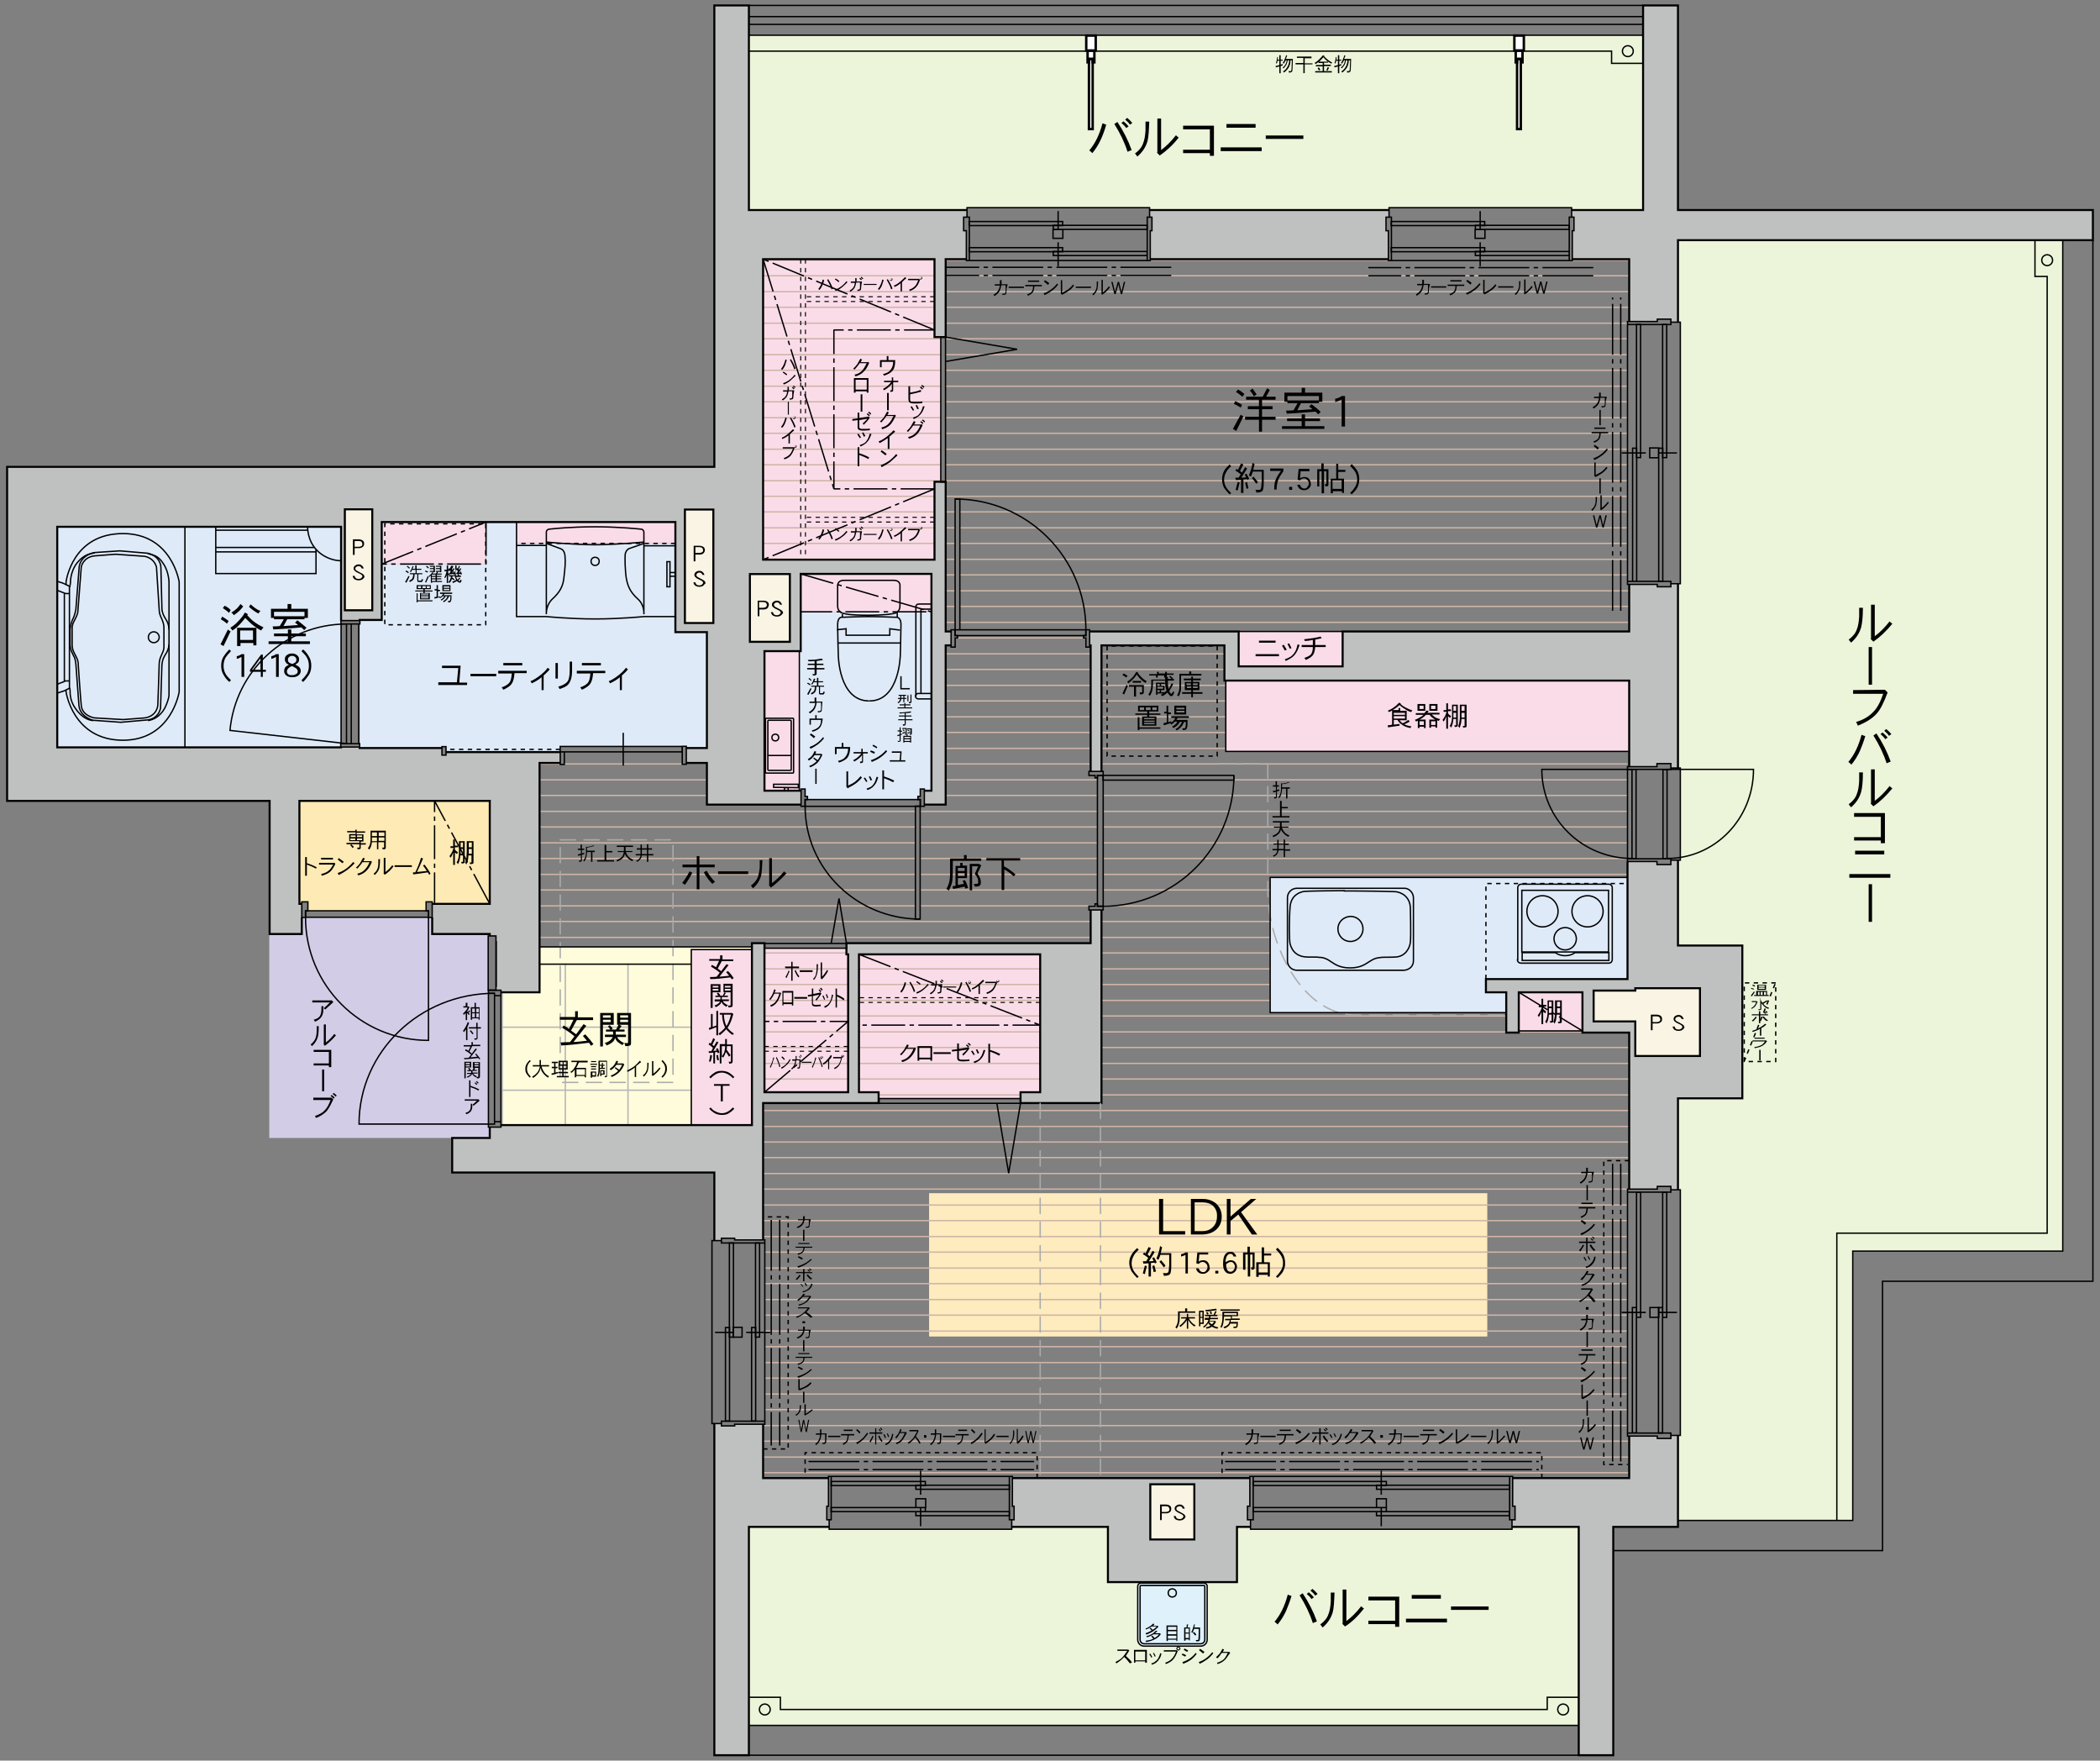 <svg xmlns="http://www.w3.org/2000/svg" xml:space="preserve" id="レイヤー_1" x="0" y="0" style="enable-background:new 0 0 620 519.7" version="1.1" viewBox="0 0 620 519.7"><rect x="0" y="0" width="620" height="519.7" fill="#808080" stroke="none"/><style>.st0{fill:#dfeaf8}.st1{fill:#fadce9}.st4{fill:#f9f4e4}.st6{fill:#ecf4d9}.st9{fill:#bfc0c0}.st10,.st11,.st12{fill:none;stroke:#cfb5a7;stroke-width:.4}.st11,.st12{stroke:#b5b5b6;stroke-miterlimit:10}.st12{stroke:#aaabab;stroke-linecap:round;stroke-linejoin:round;stroke-dasharray:4.5,2.5}.st13,.st14,.st15,.st16{fill:none;stroke:#000;stroke-width:.4}.st13{stroke-linejoin:bevel;stroke-dasharray:15,1.3,1.3,1.3}.st14,.st15,.st16{stroke-dasharray:1.3,1.3,0,0,0,0}.st15,.st16{stroke-width:.3;stroke-linejoin:bevel}.st16{stroke-width:.4;stroke-dasharray:10,1.3,1.3,1.3}.st17{stroke-miterlimit:10}.st17,.st19,.st20{fill:none;stroke:#000;stroke-width:.4}.st20{stroke-width:.6}.st21{fill:#fff}.st22{fill:none;stroke:#000;stroke-width:.72}</style><path d="M100.675 155.441v65.2h-83.8v-65.2zM236 233.4v-41.2h.4v-11.6H275v52.8h-2.1v-.5h-1.2v2.2h-.7v.9h-32.6v-.9h-.7v-2.2h-1.2v.5zM375 298.9V259h105.5v30h-41.8v3.9h6v6z" class="st0"/><path d="M275.034 169.384v11.2h-38.6v-11.2zM235.934 192.228v41.1h-10.2v-41.1zM250.4 322.4v-40.7h-.5v-1.9h-24.2v42.6zM253.6 281.7v40.7h5.8v1.8h41.9v-1.8h5.8v-40.7zM221.977 280.233v51.9h-17.9v-51.9z" class="st1"/><path d="M79.5 335.9v-60.2h9.6v-4.9h38.5v4.9h17v.5h-.4v56.5h.4v3.2z" style="fill:#d2cce6"/><path d="M147.9 332.1v-39.2h11.4v-13.4H222v.8h-17.9v51.8z" style="fill:#fffcdb"/><path d="M210.535 150.446v33.4h-8.4v-33.4zM233.2 169.45v20h-11.8v-20zM109.91 150.338v29.8h-8.1v-29.8zM470.5 301.5v-9.1h12.3v-.7h19.1v20h-19.1v-10.2zM352.613 438.123v16.3h-13v-16.3z" class="st4"/><path d="M199.476 154.073v6.3h-47v-6.3z" class="st1"/><path d="M88.4 266.8v-30.4h56.2v30.4h-17v-.6h-1.8v2.7H90.9v-2.7h-1.8v.6z" style="fill:#feeab4"/><path d="M221.1 62V10.4h264V62H464v-.7h-53.9v.7h-70.7v-.7h-53.9v.7zM547 369.3v79.5h-51.6v-25.1h.7v-72.5h-.7v-27h19v-45.1h-19v-25.2h.7v-27.2h-.7v-54.4h.7V95.1h-.7V70.9H609v298.4zM466.1 450.7h-19.7v.7h-77.2v-.7h-4V467h-38.1v-16.3h-28.4v.7h-53.9v-.7h-23.7v58.6h245v-58.6zm-128.3 35.2c-1 0-1.9-.8-1.9-1.9v-15.8c0-.5.4-.9.9-.9h18.6c.5 0 .9.4.9.9V484c0 1-.8 1.9-1.9 1.9h-16.6z" class="st6"/><path d="M225.3 165.2V76.5h50.6v23h1.9v42.7h-1.9v23zM467.207 292.889v11.4h-18.9v-11.4z" class="st1"/><path d="M208.7 220.8v-34.2h-9.3v-26.2h-46.9v-6.3h-9v12.4h-30.8V183h-6.5v37.8h24.3v-.5h1.2v1.7l33.7-.1v-1.6h37.2v.5z" class="st0"/><path d="M143.482 154.048v12.5h-30.8v-12.5zM480.975 200.857v20.9h-119v-20.9zM365.7 186.4h30.7v10.1h-30.7z" class="st1"/><path d="M355.4 467.3h-18.6c-.5 0-.9.4-.9.9V484c0 1 .8 1.9 1.9 1.9h16.7c1 0 1.9-.8 1.9-1.9v-15.8c0-.5-.4-.9-1-.9z" style="fill:#dff2fc"/><path d="M335.6 290.9h42.3v164.8h-42.3z" style="fill:#feebbe" transform="rotate(90 356.698 373.305)"/><path d="M495.4 95.1V70.9h122.5V62H495.4V1.6h-10.3V62H464v2.1h.7v4h-.5v8.4H481v18.4h8.3v-.7h4v.9zM481 423.9v12.4h-34.4v8.3h.7v4h-.9v2.1h19.7v67.4h10.2v-67.4h19.1v-27h-2.1v.9h-4v-.7zM244.8 450.7h-23.7v67.4h-10.2v-97.9h2.1v.7h3.9v-.5h8.4v15.9h19.3v8.3h-.5v4h.7zM225.3 366v-40.4h34.1v-3.2h-5.8v-40.7h53.5v40.7h-5.8v3.2h23.9v-57H322v9.8h-72.1v3.3h.5v40.7h-24.7v-44H222v53.7h-74.1v.6h-3.3v3.2h-11.1v10.2h77.4v20h2.1v-.6h3.9v.5zM493.3 351.2h2.1v-26.9h19.1v-45.1h-19.1V254h-2.1v1.3h-4v-.9h-8.7V289h-41.8v3.9h6v11.9h3.7v-11.9h18.9v11.9H481V351h8.4v-.7h4v.9zm-10.5-39.5v-10.2h-12.3v-9.1h12.3v-.7h19.1v20h-19.1zM365.2 467v-16.3h4v-2.1h-.9v-4h.7v-8.4h-70.1v8.4h.5v4h-.7v2.1h28.4V467h38.1zm-25.6-12.6v-16.3h13v16.3h-13zM409.9 76.5v-8.4h-.7v-4h.9V62h-70.7v2.1h.7v4h-.5v8.4h70.3zM159.3 225.2h6.1V222h-33.7v.9h-1.1v-2.1h-24.4v-.3h-5.6v.1H16.9v-65.2h83.8v27.7h5v-.1h6.9v-28.9h86.8v32.5h9.3v34.1h-6.1v4.5h6.1v12.3h27.8v-4.2h-10.8v-41.1h10.7v-22.8H275v63.9h-2.2v4.2h6.3v-47h1.6v-4.2h-1.6v-44.1h-3.3v23h-50.7V76.4h50.7v23h3.3v-23h6.1V68h-.7v-4h.9v-2H221V1.6h-10.2v136.2H2.1v98.5h77.4v39.3H89v-8.8h-.7v-30.5h56.3v30.4h-17v8.8h17v.6h1.9v16h1.4v.7h11.4v-67.6zm73.9-55.8v20h-11.8v-20h11.8zm-22.6-19v33.5h-8.4v-33.5h8.4zm-100.7 0v29.8h-8.1v-29.8h8.1zM361.5 190.5v10.4H481v25.4h8.2v-.9h4.1v1.3h2.1v-54.4h-2.1v.9h-4v-.7H481v13.9h-84.6v10.3h-30.7v-10.3h-44v4.1h.3v37.2h3.2v-37.2z" class="st9"/><path d="M225.7 281.3h24.2M253.6 286h53.5M225.7 286h24.7M253.6 290.6h53.5M225.7 290.6h24.7M253.6 295.3h53.5M225.7 295.3h24.7M253.6 299.9h53.5M225.7 299.9h24.7M253.6 304.6h53.5M253.6 309.2h53.5M225.7 304.6h24.7M253.6 313.9h53.5M225.7 313.9h24.7M225.7 309.2h24.7M253.6 318.5h53.5M225.7 318.5h24.7M259.4 323.2h41.9M166.6 225.5h34.8M159.3 225.5h6.1M159.3 230.2h49.4M159.3 234.8h49.4M159.3 239.5h111M159.3 244.1h111M159.3 248.8h111M159.3 253.4h111M159.3 258.1h111M159.3 262.7h111M159.3 267.4h111M159.3 272H322M159.3 276.7H322M464.2 76.8H481M339.6 76.8h70.3M279.2 76.8h6.1M225.3 76.8h50.6M279.2 81.4H481M225.3 81.4h50.6M279.2 86.1H481M225.3 86.1h50.6M279.2 90.7H481M225.3 90.7h50.6M279.2 95.4h201.3M225.3 95.4h50.6M279.2 100h201.3M225.3 100h52.5M279.2 104.7h201.3M225.3 104.7h52.5M279.2 109.3h201.3M225.3 109.3h52.5M279.2 114h201.3M225.3 114h52.5M279.2 118.6h201.3M225.3 118.6h52.5M279.2 123.3h201.3M225.3 123.3h52.5M279.2 127.9h201.3M225.3 127.9h52.5M279.2 132.6h201.3M225.3 132.6h52.5M279.2 137.2h201.3M225.3 137.2h52.5M279.2 141.9h201.3M225.3 141.9h52.5M279.2 146.5h201.3M225.3 146.5h50.6M283.4 151.1h197.1M279.2 151.1h2.8M225.3 151.1h50.6M283.4 155.8h197.1M279.2 155.8h2.8M225.3 155.8h50.6M283.4 160.4h197.1M279.2 160.4h2.8M225.3 160.4h50.6M283.4 165.1h197.1M279.2 165.1h2.8M225.3 165.1h50.6M283.4 169.7h197.1M279.2 169.7h2.8M283.4 174.4H481M279.2 174.4h2.8M283.4 179H481M279.2 179h2.8M283.4 183.7H481M279.2 183.7h2.8M325.2 225.5h155.3M364.3 230.2h116.2M325.7 234.8h154.8M325.7 239.5h154.8M325.7 244.1h154.8M325.7 248.8h154.8M325.7 253.4h154.8M325.7 258.1h154.8M325.7 262.7H375M325.7 267.4H375M325.2 272H375M325.2 276.7H375M325.2 281.3H375M325.2 286H375M325.2 290.6H375M325.2 295.3H375M325.2 299.9h119.5M448.4 304.6h18.8M325.2 304.6h119.5M325.2 309.2H481M325.2 313.9H481M325.2 318.5H481M325.2 323.2H481M225.3 327.8H481M225.3 332.5H481M225.3 337.1H481M225.3 341.7H481M225.3 346.4H481M225.3 351h255.2M225.3 355.7h255.2M225.3 360.3h255.2M225.3 365h255.2M225.8 369.6h254.7M225.8 374.3h254.7M225.8 378.9h254.7M225.8 383.6h254.7M225.8 388.2h254.7M225.8 392.9h254.7M225.8 397.5h254.7M225.8 402.2h254.7M225.8 406.8h254.7M225.8 411.5h254.7M225.8 416.1h254.7M225.3 420.8h255.2M225.3 425.4H481M225.3 430.1H481M225.3 434.7H481M282 188.3h38.6M279.2 193H322M279.2 197.6H322M279.2 202.3H322M279.2 206.9H322M279.2 211.6H322M279.2 216.2H322M279.2 220.9H322M279.2 225.5H322M279.2 230.2H324M279.2 234.8H324M271.7 239.5H324M271.7 244.1H324M271.7 248.8H324M271.7 253.4H324M271.7 258.1H324M271.7 262.7H324M271.7 267.4h51.6M325.1 193h36.4M325.1 197.6h36.4M325.2 202.3h36.7M325.2 206.9h36.7M325.2 211.6h36.7M325.2 216.2h36.7M325.2 220.9h36.7" class="st10"/><path d="M185.4 284.4v47.7M166.9 284.4v47.7M204.1 321.8h-56.2M204.1 303.2h-56.2M148.3 292.9v39.2" class="st11"/><path d="M165.4 247.9h33.3v71.6h-33.3zM360.1 225.4h14.2v37.5c0 15.9 10.2 36.7 25.9 36.7h44.4" class="st12"/><path d="M361.7 431.4h92.6M361.7 433.8h92.6M238.7 431.4h66.6M238.7 433.8h66.6M230.2 360.1v66.6M227.7 360.1v66.6M470.4 79H404M470.4 81.4H404M478.5 180.3V87.8M476.1 180.3V87.8M478.5 431.4v-87.9M476.1 431.4v-87.9M345.8 78.9h-66.6M345.8 81.3h-66.6" class="st13"/><path d="M455.2 436.3v-7.5h-94.4v7.1M306.2 436.3v-7.5h-68.5v7.1M225.3 427.7h7.4v-68.5h-7M481 342.6h-7.5v89.7h7.1" class="st14"/><path d="M237.8 76.5v88.7M236.4 76.5v88.7M275.9 89h-38.1M275.9 87.6h-38.1M275.9 154.1h-38.1M275.9 152.7h-38.1M307.1 295.9h-53.5M307.1 294.5h-53.5M250.4 310.3h-24.7M250.4 308.9h-24.7" class="st15"/><path d="m144.6 266.8-16.3-30.4v30.4M253.6 281.7l53.5 20.9h-53.5M225.7 322.4l24.7-20.9h-24.7M275.9 144.3h-29.7V97.4h29.7M236.4 169.4l38.6 11.2h-38.6M275.9 97.4l-50.6-20.9M225.3 76.5l20.9 67.8M275.9 144.3l-50.6 20.9M448.4 292.9l18.8 11.4M112.7 166.5l30.8-12.4M143.5 154.1v12.4h-30.8" class="st16"/><path d="M222 280.3h-17.9v51.8M467.2 304.3h-18.8M361.9 200.9v20.9h118.9M365.7 186.4h30.7" class="st17"/><path d="M514.958 313.333v-23.2h9.3v23.2zM514.9 313.4l9.3-23.3" class="st14"/><path d="M222 279.5h-62.7M159.3 284.6h44.8" class="st17"/><path d="M438.7 289v-28.2h41.8M199.4 160.4h-46.9M143.408 154.617v29.8h-29.8v-29.8zM359.356 190.686v32.5h-32.5v-32.5z" class="st14"/><path d="M395 274.2c0 2 1.6 3.7 3.7 3.7 2 0 3.7-1.6 3.7-3.7s-1.6-3.7-3.7-3.7c-2.1.1-3.7 1.7-3.7 3.7z" class="st17"/><path d="M417.3 283.6c0 1.7-1.3 2.7-2.8 2.8h-31.6c-1.7 0-2.8-1.4-2.8-2.8V265c0-1.5 1.2-2.8 2.8-2.8h31.8c1.3 0 2.6 1.3 2.6 2.8v18.6z" class="st17"/><path d="M396.9 262.9c-2.8 0-9.8.1-11.5.2-1.8.1-4.2 1.3-4.5 4.4-.3 3.1-.3 10.4 0 11.2.3.8 1 3.8 5.3 3.8 2.3 0 3 0 3.3.1.3 0 1.6-.1 3.5 1.3 1.2.8 2.7 1.8 5.5 1.8h.2c2.8 0 4.3-1 5.5-1.8 1.3-.8 1.7-1.1 3.6-1.3 1.1-.1 2.5 0 4.1-.1 3-.1 4.3-2.6 4.5-4.4.2-2.3 0-9.3 0-9.9 0-3.5-2.7-4.9-4.5-5-2.1-.1-8.7-.2-11.6-.2h-3.4zM448 283.3c0 .6.5 1 1 1h26c.6 0 1-.5 1-1V262c0-.6-.5-1-1-1h-25.9c-.6 0-1 .5-1 1v21.3z" class="st17"/><path d="M449.3 262.8h25.6V281h-25.6z" class="st17"/><circle cx="455.4" cy="269" r="4.6" class="st17"/><circle cx="468.7" cy="269" r="4.6" class="st17"/><circle cx="462.1" cy="277.1" r="3.3" class="st17"/><path d="M465 281.2c-.8.6-1.8.9-2.9.9-1.1 0-2.1-.3-2.9-.9h-9.8v2.3H475v-2.3h-10zM256.6 206.9c-9 0-9.1-13.5-9.1-13.5s-.2-6.4-.2-9c0-2.6 1.5-2.2 1.5-2.2s5.2-.2 7.7-.2 8 .2 8 .2 1.5-.3 1.5 2.2c0 2.6-.2 9-.2 9s-.2 13.5-9.1 13.5M263.8 171.3c2.2 0 1.9 1.7 1.9 1.7v5.8c0 2.2-1.9 2.3-1.9 2.3s-1.9.5-7.6.5c-5.7 0-7-.5-7-.5s-1.9-.1-1.9-2.3V173s-.2-1.7 1.9-1.7h14.6zM264.9 182.3v-1.6M248.7 182.3v-1M247.2 189.8h18.6" class="st17"/><path d="m247.1 185.9 2.7-.3v1.9h12.9v-1.9l3 .4M275 204.7h-4c-.3 0-.6.3-.7.7v.2c0 .3.3.6.7.7h4" class="st17"/><path d="M275 179.8h-3.1v24.9" class="st17"/><path d="M270.4 205.6v-26.5s0-.8.9-.8h3.7M226.7 212.8v14.4c0 .1.1.2.2.2h6.5c.1 0 .2-.1.2-.2v-14.4c0-.1-.1-.2-.2-.2h-6.5c-.1 0-.2.1-.2.2z" class="st17"/><path d="M233.6 222.8c0 .1-.1.2-.2.2h-6.5c-.1 0-.2-.1-.2-.2" class="st17"/><circle cx="228.9" cy="217.7" r="1" class="st17"/><path d="M226 228v-15.8c0-.1.1-.2.2-.2h7.9c.1 0 .2.1.2.2V228c0 .1-.1.2-.2.2h-7.9c-.1 0-.2-.1-.2-.2zM228.4 232.4l7.3.1v-1h-7.3zM231.6 232.5h1.1v.9h-1.1zM236 192.2v41.2M480.5 259H375v39.9h69.7M199.4 182h-9.3s-7 .7-14.4.7-14.4-.7-14.4-.7h-8.8v-27.9M161.3 161h-8.8M190.1 161.1h9.3" class="st17"/><path d="m161.3 160.4 4.3 1.6c1.1.4 1.2 2 1.2 2 .2 2 0 3.9-.3 6.4-.2 2.5-1.2 4.4-3.3 6.3s-1.9 4.6-1.9 4.6v-24.2c0-.8.8-.9.8-.9l1-.1s5.3-.6 12.6-.6 13.6.7 13.6.7c.8.1.8.9.8.9v24.2s.3-2.7-1.9-4.6c-2.2-2-3.2-4-3.5-7.7-.3-3.7-.1-5.5-.1-5.5s.2-1.2 1.2-1.6c1-.3 4.3-1.5 4.3-1.5" class="st17"/><path d="M190.1 160s-8.2.8-14.4.8-14.4-.8-14.4-.8" class="st17"/><circle cx="175.7" cy="165.7" r="1.2" class="st17"/><path d="M196.9 165.8h.9v7.4h-.9zM197.8 169h1.6v1.1h-1.6zM36.4 212.4l-8.6-.5s-3.5-.6-3.8-3.6-.9-12.2-.9-12.2.1-.9-.6-2.2l-.8-1.6s-.4-.9-.4-1.9v-4.8s-.1-1 .5-2.1c.5-1.1 1.2-2.1 1.2-3.2.1-1.1 1-13 1-13s.5-2.7 3.7-3.2l6.4-.5 8.5.6s2.8.3 3.6 3.2L47 180s0 1 .4 1.9c.4.9 1 2 1 3.5v5.3s.1.8-.3 1.7-.7 1.6-.7 1.6-.4 1-.4 2-.4 12-.4 12 0 3.2-3.7 3.9l-6.5.5z" class="st17"/><path d="m20.6 203 .1 1s-.2 2.7 1.5 5c.1.1 2 3.4 5.3 3.7" class="st17"/><path d="M20.7 185.6c.3-2.1.8-2.8 1.1-3.5.3-.7.6-2.2.6-2.2l1-12.8c.7-3.4 4.5-4 4.5-4l7.5-.5 8.2.7c3.9.9 3.9 4.1 3.9 4.1l.3 12.1c0 1.4.7 2.5.7 2.5l.7 1.2c.7 1.2.7 2.5.7 2.5v4.4c0 1.3-.7 2.5-.7 2.5s-.7 1.1-1 1.8-.4 1.9-.4 1.9l-.4 12.7c-.7 3.3-3.8 3.5-3.8 3.5l-7.9.7-8.3-.6s-3.8-1-4.1-4.4l-.9-12.2s-.1-1.1-.4-1.9c-.4-.8-1.3-2.3-1.3-3.8v-4.7z" class="st17"/><path d="M28 163.2c-1.1.2-3.1.3-5.2 2.9s-2 5.9-2 5.9l-.2 1.3M49.9 185.8V172s0-3.1-1.6-5.5c-1.5-2.4-2.7-2.6-4.7-3.1M49.9 190.2V205c0 .3 0 1.3-1.1 3.7 0 0-1.4 3.4-5.1 4" class="st17"/><path d="M19.5 172.6v-.8s1.7-14.3 16.8-14.3c14.5 0 16.6 14.3 16.6 14.3v32.4s-2.2 14.3-16.6 14.3c-14.8 0-16.8-14.3-16.8-14.3v-.6" class="st17"/><path d="m16.9 174.3.4.1s2 .8 2.1.8h1.1v-2s0-.2-.1-.2l-1.9-.9-1.6-.5M16.9 204.6l2.1-.7 1.4-.7s.1-.1.1-.2v-2h-1.2l-.4.2-2.1.8M19 175.1v26.1M20.5 175.3V201M54.6 155.5v65.1" class="st17"/><circle cx="45.4" cy="188.1" r="1.6" class="st17"/><path d="M100.7 165.5c-3.1.1-9.7-2.3-9.9-10.1" class="st17"/><path d="M93.3 162.2v7.1H63.7v-13.8M63.7 162.9h29.6M63.7 161.6h29.1M63.7 156.5h27.2M355.4 468h-18.6c-.1 0-.2.1-.2.2V484c0 .6.5 1.2 1.2 1.2h16.7c.6 0 1.2-.5 1.2-1.2v-15.8c0-.1-.1-.2-.3-.2z" class="st17"/><path d="M355.4 467.3h-18.6c-.5 0-.9.4-.9.9V484c0 1 .8 1.9 1.9 1.9h16.7c1 0 1.9-.8 1.9-1.9v-15.8c0-.5-.4-.9-1-.9z" class="st17"/><circle cx="346.1" cy="470.2" r="1.2" class="st17"/><path d="M165.4 221.2h-33.7" style="fill:none;stroke:#000;stroke-width:.4;stroke-dasharray:1.3,1.3"/><path d="M146.5 291.3v-13.5M480.5 254.3v-.8h12.8v1.7h-4.1v-.9zM480.5 226.3v.8h12.8v-1.7h-4.1v.9zM481.826 253.447v-26.3h1.2v26.3z" class="st19"/><path d="M490.977 253.505v-26.3h1.2v26.3zM492.2 227.1h25.5c0 14.6-11.4 26.3-25.5 26.3M481.9 227.1h-26.7c0 14.6 11.9 26.3 26.7 26.3" class="st19"/><path d="M493.3 226.7h2.8v27.2h-2.8M480.5 253.5v-26.4M298 448.6h1.4v-4h-.5v-8.8h-.9zM245.4 448.6h-1.3v-4h.5v-8.8h.8zM298.7 448.6v2.8h-53.9v-2.8M271.8 434.1v7.1M245.4 435.8h52.7" class="st19"/><path d="M245.4 437.3h27.8v1.2h-27.8z" class="st19"/><path d="M270.4 438.4H298v1.2h-27.6zM270.4 442.4h2.9v2.6h-2.9zM245.4 445h27.8v1.2h-27.8zM270.4 446.2H298v1.2h-27.6zM271.8 450.5v-5.6M213 419.5v1.4h3.9v-.5h8.9v-.9zM213 366.9v-1.4h3.9v.5h8.9v.9zM213 420.2h-2.8v-54h2.8M227.4 393.3h-7.1M225.8 366.9v52.6" class="st19"/><path d="M224.256 366.883v27.8h-1.2v-27.8z" class="st19"/><path d="M223.101 391.853v27.6h-1.2v-27.6zM219.087 391.799v2.9h-2.6v-2.9z" class="st19"/><path d="M216.547 366.892v27.8h-1.2v-27.8z" class="st19"/><path d="M215.386 391.854v27.6h-1.2v-27.6zM211.1 393.3h5.6M445.7 448.6h1.6v-4h-.7v-8.8h-.9zM370 448.6h-1.7v-4h.7v-8.8h1zM446.4 448.6v2.8h-77.2v-2.8M407.8 434.1v7.1M370 435.8h75.7" class="st19"/><path d="M370 437.3h39.3v1.2H370z" class="st19"/><path d="M406.4 438.4h39.3v1.2h-39.3zM406.4 442.4h2.9v2.6h-2.9zM370 445h39.3v1.2H370zM406.4 446.2h39.2v1.2h-39.2zM407.8 450.5v-5.6M493.3 95.8v-1.6h-4v.7h-8.8v.9zM493.3 171.6v1.6h-4v-.7h-8.8v-.9zM493.3 95.1h2.8v77.2h-2.8M478.8 133.7h7.1M480.5 171.6V95.8M482.004 171.594v-39.3h1.2v39.3z" class="st19"/><path d="M483.16 135.063v-39.3h1.2v39.3zM487.059 135.123v-2.9h2.6v2.9zM489.713 171.602v-39.3h1.2v39.3z" class="st19"/><path d="M490.868 135.071v-39.3h1.2v39.3zM495.1 133.7h-5.5M410.8 64.1h-1.6v4h.7v8.8h.9zM463.3 64.1h1.4v4h-.5v8.8h-.9zM410.1 64.1v-2.8H464v2.8M437 78.6v-7.1M463.3 76.9h-52.5M463.284 75.43h-27.7v-1.2h27.7z" class="st19"/><path d="M438.342 74.305h-27.6v-1.2h27.6zM438.41 70.346h-2.9v-2.6h2.9zM463.284 67.713h-27.7v-1.2h27.7z" class="st19"/><path d="M438.342 66.588h-27.6v-1.2h27.6zM437 62.3v5.5M286.2 64.1h-1.7v4h.8v8.8h.9zM338.7 64.1h1.4v4h-.5v8.8h-.9zM285.5 64.1v-2.8h53.9v2.8M312.4 78.6v-7.1M338.7 76.9h-52.5M338.67 75.43h-27.7v-1.2h27.7z" class="st19"/><path d="M313.728 74.305h-27.6v-1.2h27.6zM313.795 70.346h-2.9v-2.6h2.9zM338.667 67.713h-27.7v-1.2h27.7z" class="st19"/><path d="M313.728 66.588h-27.6v-1.2h27.6zM312.4 62.3v5.5M165.408 225.651v-3.7h1.2v3.7zM201.423 225.592v-5.3h1.2v5.3zM165.39 221.935v-1.6h36v1.6zM130.48 222.89v-2.5h1.2v2.5zM184 226v-9.7M272.9 238v-5.1h-1.2v2.2h-.7v.9h.7v2zM236.5 238v-5.1h1.2v2.2h.7v.9h-.7v2zM270.263 271.25v-33.3h1.4v33.3z" class="st19"/><path d="M271.696 236.006v2h-34v-2z" class="st19"/><path d="M237.7 238c0 18.4 15.2 33.3 34 33.3M321.7 185.9v5.1h-1.1v-2.7h-.7v-.7h.7v-1.7zM280.8 185.9v5.1h1.2v-2.7h.7v-.7h-.7v-1.7z" class="st19"/><path d="M283.384 147.307v38.6h-1.4v-38.6zM281.96 187.608v-1.7h38.6v1.7z" class="st19"/><path d="M320.6 185.9c0-21.3-17.3-38.6-38.6-38.6M127.6 270.8h-1.1v-1.9h-.7v-2.7h1.8zM90.9 268.9h-.7v1.9h-1.1v-4.6h1.8z" class="st19"/><path d="M126.513 270.744h-36.3v-1.9h36.3zM90.2 270.8c0 20 16.2 36.3 36.3 36.3v-36.3M147.9 331.1H146v.7h-1.8v.9h3.7zM147.9 293.9H146v-.7h-1.8v-.9h3.7zM147.9 293.9v37.2M146 293.9v37.2M144.2 293.2v38.6" class="st19"/><path d="M146 293.2c-22.1 0-40 17.3-40 38.6h38.1M146.43 292.267h-2.3v-16h2.3zM249.955 279.886h-24.2v-1.4h24.2zM249.9 278.4l-2.2-13.2-2.3 13.2M301.328 325.667h-41.8v-1.4h41.8z" class="st19"/><path d="m301.3 325.6-3.5 20.7-3.5-20.7M279.155 99.446v42.8h-1.4v-42.8zM279.2 99.5l21.1 3.6-21.1 3.6M106.254 183.18v1h-5.6v-1zM106.187 219.512v1h-5.6v-1zM105.9 184.2v35.3M103.7 184.3v35.2M102.3 184.2v35.3M100.7 184.2v35.3M102.3 184.2c-18 0-32.8 13.8-34.4 31.4l34.4 3.9M493.3 351.9v-1.7h-4v.8h-8.8v.9zM493.3 423v1.6h-4v-.7h-8.8v-.9zM493.3 351.2h2.8v72.5h-2.8M478.8 387.4h7.1M480.5 423v-71.1M481.94 422.96v-37h1.2v37zM483.17 388.854v-36.9h1.2v36.9zM487.132 388.852v-2.9h2.6v2.9z" class="st19"/><path d="M489.648 422.97v-37h1.2v37zM490.879 388.863v-36.9h1.2v36.9zM495.1 387.4h-5.5M325.7 268.6h-4.2v-1.1h1.8v-.7h.7v.7h1.7zM325.7 227.7h-4.2v1.2h1.8v.7h.7v-.7h1.7z" class="st19"/><path d="M364.264 230.273h-38.6v-1.4h38.6z" class="st19"/><path d="M324 228.9h1.7v38.6H324zM325.7 267.5c21.3 0 38.6-17.3 38.6-38.6M485.1 18.7h-9.3v-3.6H221.1" class="st19"/><circle cx="480.6" cy="15.1" r="1.6" class="st19"/><path d="M221.1 10.4h264M221.1 7.2h264M221.1 4.9h264M221.1 1.6h264M609 70.9v298.4h-62v79.5h-51.6" class="st19"/><path d="M617.9 70.9v307.3h-62.1v79.5h-79.5" class="st19"/><path d="M600.8 70.9v10.7h3.6V364h-62.1v84.8" class="st19"/><circle cx="604.4" cy="76.8" r="1.6" class="st19"/><path d="M466.1 509.3h-245M466.1 518.1h-245M221.1 501h9.3v3.6h226.4V501h9.3" class="st19"/><circle cx="225.8" cy="504.6" r="1.6" class="st19"/><circle cx="461.5" cy="504.6" r="1.6" class="st19"/><path d="M495.4 95.1V70.9h122.5V62H495.4V1.6h-10.3V62H464M280.8 186.4h-1.6v-44.2h-3.3v23h-50.6V76.5h50.6v23h3.3v-23h6.1M272.9 237.5h6.3v-47h1.6" class="st20"/><path d="M272.9 233.4h2.1v-64h-38.6v22.8h-10.7v41.2h10.8" class="st20"/><path d="M236.5 237.5h-27.8v-12.3h-6.1M202.6 220.8h6.1v-34.2h-9.3v-32.5h-86.7V183h-6.5v.2M100.7 183.2v-27.7H16.9v65.1h83.8v-.1M106.2 220.5v.3h24.4M131.7 222h33.7M165.4 225.2h-6.1v67.7h-11.4M144.6 276.2v-.5h-17v-4.9M127.6 266.8h17v-30.4H88.4v30.4h.7" class="st20"/><path d="M89.1 270.8v4.9h-9.5v-39.3H2.1v-98.6h208.8V1.6h10.2V62h64.4M410.1 62h-70.7M446.6 436.3H481v-12.4" class="st20"/><path d="M446.4 450.7h19.7v67.4h10.2v-67.4h19.1v-27M369.2 450.7h-4V467h-38.1v-16.3h-28.4M298.9 436.3H369M244.8 450.7h-23.7v67.4h-10.2v-97.9" class="st20"/><path d="M225.3 420.4v15.9h19.3M210.9 366.1v-20h-77.4v-10.2h11.1v-3.2M147.9 332.1H222v-53.7h3.7v44h24.7v-40.7h-.5v-3.3H322v-9.8" class="st20"/><path d="M325.2 268.6v57h-23.9v-3.2h5.8v-40.7h-53.5v40.7h5.8v3.2h-34.1V366M352.613 438.123v16.3h-13v-16.3zM210.608 150.405v33.5h-8.4v-33.5zM233.2 169.45v20h-11.8v-20zM109.91 150.338v29.8h-8.1v-29.8zM409.9 76.5h-70.3M464.2 76.5H481v18.4M321.7 190.5h.3v37.2M495.4 172.3v54.4M480.5 254.3V289h-41.8v3.9h6v11.9h3.7v-11.9h18.8v11.9H481V351M495.4 351.2v-27h19v-45.1h-19v-25.2" class="st20"/><path d="M470.5 292.4v9.1h12.3v10.2h19.1v-20h-19.1v.7zM321.7 186.4h44v10.3h30.7v-10.3H481v-13.9" class="st20"/><path d="M325.2 227.7v-37.2h36.3v10.4H481v25.4" class="st20"/><path d="M325 41.2c-.7 1.5-1.5 2.8-2.5 4-.3-.3-.6-.6-.9-.8 1.7-2 3-4.6 3.9-8l1.1.4c-.5 1.8-1.1 3.3-1.6 4.4zm7.9 3.6c-.9-2.8-2.2-5.5-3.9-8.2l.9-.6c1.8 2.7 3.2 5.5 4.2 8.3l-1.2.5zm-.4-7c-.3-.5-.8-1-1.4-1.5l.6-.5c.6.5 1.1 1 1.5 1.5l-.7.5zm1.1-1c-.3-.5-.8-1-1.4-1.5l.6-.5c.6.5 1.1 1 1.5 1.5l-.7.5zM338.8 41.6c-.5 1.8-1.5 3.3-3 4.6-.2-.3-.5-.6-.7-.9 1.1-.8 2-1.8 2.4-3 .4-1 .6-2.2.7-3.8v-2.6h1.1c-.1 2.7-.2 4.5-.5 5.7zm3.6 4.3-.8-.8.1-.2V35h1.1v9.3c1.5-1.1 3-2.6 4.4-4.4.2.3.5.5.8.7-1.8 2.3-3.7 4-5.6 5.3zM357.2 46v-.8h-7.9v-1h7.9v-6h-7.9v-1.1h9.1V46h-1.2zM360.4 44.6v-1.1h12.1v1.1h-12.1zm1.7-6.9v-1.1h8.6v1.1h-8.6zM373.7 41v-1h11.1v1h-11.1zM549.5 185.1c-.5 1.8-1.5 3.3-3 4.6-.2-.3-.5-.6-.7-.9 1.1-.8 2-1.8 2.4-3 .4-1 .6-2.2.7-3.8v-2.6h1.1c0 2.6-.2 4.5-.5 5.7zm3.6 4.3-.8-.8.1-.2v-9.9h1.1v9.3c1.5-1.1 3-2.6 4.4-4.4.2.3.5.5.8.7-1.8 2.2-3.7 4-5.6 5.3zM551.7 202.2V191h1v11.1h-1zM554.1 210.6c-1.2 1.4-3.1 2.6-5.6 3.6-.1-.3-.3-.7-.5-1.1 2.1-.6 3.8-1.6 5.1-3 1.2-1.2 2.1-3 2.9-5.3h-8.9v-1.1l9.4-.1.8.8c-1.1 2.9-2.1 5-3.2 6.2zM549.1 221.7c-.7 1.5-1.5 2.8-2.5 4-.3-.3-.6-.6-.9-.8 1.7-2 3-4.6 3.9-8l1.1.4c-.5 1.7-1.1 3.2-1.6 4.4zm7.9 3.6c-.9-2.8-2.2-5.5-3.9-8.2l.9-.6c1.8 2.7 3.2 5.5 4.2 8.3l-1.2.5zm-.4-7.1c-.3-.5-.8-1-1.4-1.5l.6-.5c.6.5 1.1 1 1.5 1.5l-.7.5zm1.1-1c-.3-.5-.8-1-1.4-1.5l.6-.5c.6.5 1.1 1 1.5 1.5l-.7.5zM549.5 233.7c-.5 1.8-1.5 3.3-3 4.6-.2-.3-.5-.6-.7-.9 1.1-.8 2-1.8 2.4-3 .4-1 .6-2.2.7-3.8V228h1.1c0 2.7-.2 4.5-.5 5.7zm3.6 4.3-.8-.8.1-.2v-9.9h1.1v9.3c1.5-1.1 3-2.6 4.4-4.4.2.3.5.5.8.7-1.8 2.2-3.7 4-5.6 5.3zM555.3 248.9v-.8h-7.9v-1h7.9v-6h-7.9V240h9.1v8.9h-1.2zM546 259.1V258h12.1v1.1H546zm1.7-6.9v-1.1h8.6v1.1h-8.6zM551.7 272.1V261h1v11.1h-1zM226.5 179.6c-.3.2-.6.3-1 .3h-1.3v2h-.5v-4.6h1.6c.5 0 .9.1 1.2.3.4.2.5.6.5 1-.1.4-.2.7-.5 1zm-1.2-1.9h-1.2v1.7h1.2c.7 0 1.1-.3 1.1-.8 0-.6-.4-.9-1.1-.9zM230.5 181.7c-.3.2-.7.3-1.1.3-.5 0-.8-.1-1.2-.3-.3-.2-.5-.6-.6-1h.6c.1.3.2.6.4.7.2.1.4.2.8.2.3 0 .5-.1.7-.2.2-.2.4-.4.4-.6 0-.3-.4-.6-1.1-.9-1-.4-1.5-.9-1.5-1.4 0-.4.2-.7.5-.9.3-.2.6-.3 1-.3.7 0 1.2.4 1.5 1.2h-.6c-.2-.5-.5-.7-.9-.7-.3 0-.5.1-.6.2-.2.1-.3.3-.3.6 0 .2.2.5.7.7.4.2.9.5 1.3.7.5.3.7.6.7 1-.2.1-.3.4-.7.7zM490.2 301.8c-.3.2-.6.3-1 .3h-1.3v2h-.5v-4.6h1.6c.5 0 .9.1 1.2.3.4.2.5.6.5 1 0 .5-.1.8-.5 1zm-1.1-1.8h-1.2v1.7h1.2c.7 0 1.1-.3 1.1-.8-.1-.6-.4-.9-1.1-.9zM496.7 304c-.3.2-.7.3-1.1.3-.5 0-.8-.1-1.2-.3-.3-.2-.5-.6-.6-1h.6c.1.3.2.6.4.7.2.1.4.2.8.2.3 0 .5-.1.7-.2.2-.2.4-.4.4-.6 0-.3-.4-.6-1.1-.9-1-.4-1.5-.9-1.5-1.4 0-.4.2-.7.5-.9.3-.2.6-.3 1-.3.7 0 1.2.4 1.5 1.2h-.6c-.2-.5-.5-.7-.9-.7-.3 0-.5.1-.7.2-.2.1-.3.3-.3.6 0 .2.2.5.7.7.4.2.8.4 1.3.7.5.3.7.6.7 1 0 .1-.2.4-.6.7zM250.3 223.5c-.5.7-1.4 1.2-2.6 1.6-.1-.2-.2-.4-.3-.5 1-.2 1.8-.6 2.2-1.2.5-.6.8-1.4.8-2.4H247v1.6h-.5v-2.1h2v-1.2h.5v1.2h2c0 1.4-.3 2.4-.7 3zM254.8 222.3v2.3c0 .2 0 .4-.1.5-.1.1-.3.1-.7.2 0-.2-.1-.4-.1-.5h.3c.2 0 .3-.1.3-.2v-1.7c-.6.8-1.4 1.4-2.3 1.9-.1-.1-.2-.3-.3-.4 1-.5 1.8-1.2 2.4-2H252v-.4h2.3v-1h.4v1h1.5v.4h-1.4zM258.1 222.5l-1.2-.6.2-.4c.5.2.9.3 1.2.5l-.2.5zm1.8 1.1c-.7.5-1.5.9-2.5 1.3l-.3-.5c1.8-.6 3.3-1.6 4.5-3 .1.1.2.3.3.4-.6.7-1.3 1.3-2 1.8zm-1.1-2.7c-.4-.3-.8-.5-1.2-.7l.2-.4c.5.3.9.5 1.2.7l-.2.4zM262.7 224.8v-.4h2.9l.2-2.2h-2.5v-.4h2.9l-.2 2.6h1.3v.4h-4.6zM253 231c-.5.4-1.1.8-1.7 1.1-.5.2-.8.4-1 .6l-.4-.4v-4.6h.5v4.2c.9-.4 1.6-.8 2.1-1.2.5-.4 1-.9 1.6-1.6.1.1.2.3.4.4-.5.6-1 1.1-1.5 1.5zM255.7 230.8c-.2-.3-.4-.7-.7-1.1l.4-.2c.2.4.5.7.7 1.2l-.4.1zm3 .2c-.3.6-.7 1-1.1 1.4-.4.3-.9.6-1.5.8-.1-.2-.2-.3-.3-.4.6-.2 1-.4 1.4-.6.4-.3.7-.7 1-1.2.2-.4.4-1 .6-1.7l.5.1c-.2.6-.4 1.2-.6 1.6zm-1.7-.6c-.1-.4-.3-.8-.5-1.1l.4-.2c.2.4.4.8.6 1.1l-.5.2zM263.7 230.9c-.7-.4-1.6-.8-2.7-1.2v3.3h-.5v-5.6h.5v1.8c1 .3 2 .7 3 1.2l-.3.5zM243 194.8c-.5.1-1.1.2-1.9.3v.8h2v.4h-2v.9h2.3v.4h-2.3v1.4c0 .1-.1.2-.3.3-.2.1-.4.1-.8.1 0-.1 0-.3-.2-.4h.6c.1 0 .1 0 .1-.1v-1.3h-2.2v-.4h2.2v-.9h-2v-.4h2v-.8c-.6.1-1.2.1-1.8.1-.1-.2-.1-.3-.2-.4.8 0 1.6-.1 2.2-.1.6-.1 1.2-.2 1.9-.3l.4.4zM239.6 203.3l-.9 1.8-.4-.2 1-1.8c.1.1.2.2.3.2zm-.3-1.3-.2.3c-.2-.2-.5-.4-.8-.5l.2-.3c.3.2.6.3.8.5zm.3-1.3-.2.3c-.2-.3-.5-.5-.7-.6l.2-.3c.2.2.5.4.7.6zm1.1-.3c-.1.3-.2.5-.3.7h.8v-1h.4v1h1.4v.3h-1.4v1h1.7v.3h-1.2v1.8c0 .1 0 .1.1.1h.6c.1 0 .2-.1.2-.1.1-.1.1-.2.1-.4.1.1.2.1.4.1 0 .2-.1.4-.2.6-.1.2-.2.2-.4.2h-.7c-.3 0-.4-.2-.4-.5v-1.8h-.8c0 .7-.1 1.2-.3 1.5-.2.3-.6.6-1.1.8-.1-.1-.1-.3-.2-.4.5-.2.9-.5 1-.8.1-.3.2-.6.2-1.1h-1.1v-.3h1.7v-1h-1c-.1.3-.3.5-.4.7-.1-.1-.2-.2-.3-.2.2-.3.4-.5.5-.8.1-.3.2-.5.3-.8l.4.1zM242.7 208.3c0 .6-.1 1.1-.1 1.4 0 .2-.1.3-.2.4-.1.1-.4.1-.9.2 0-.1-.1-.3-.1-.4h.5c.2 0 .3-.1.4-.2.1-.2.1-.5.1-1v-1.3h-1.3c-.1.8-.3 1.4-.6 1.9s-.8.9-1.4 1.3c-.1-.1-.2-.3-.3-.4.6-.3 1-.7 1.3-1.1.3-.4.5-1 .6-1.6H239v-.4h1.5v-1.2h.5v1.2h1.8l-.1 1.2zM242.2 214.6c-.4.6-1.2 1.1-2.3 1.4-.1-.2-.2-.3-.2-.4.9-.2 1.5-.6 2-1 .5-.5.7-1.2.7-2.1h-3v1.4h-.4v-1.8h1.7v-1h.4v1h1.8c-.1 1.1-.3 1.9-.7 2.5zM241.5 219.7c-.6.4-1.3.9-2.2 1.3l-.3-.5c1.5-.5 2.9-1.5 4-2.9l.3.3c-.6.8-1.3 1.4-1.8 1.8zm-1.2-1.8c-.4-.4-.8-.7-1.2-1l.3-.4c.5.3.9.6 1.3.9l-.4.5zM241.5 225c-.6.6-1.3 1.1-2.3 1.5-.1-.1-.1-.2-.3-.4.9-.3 1.6-.8 2.2-1.4-.3-.3-.7-.6-1-.8l.2-.3c.4.3.8.5 1.1.8.3-.4.6-.9.9-1.5h-1.8c-.5.7-1 1.2-1.7 1.6-.1-.1-.2-.3-.3-.4.6-.4 1-.7 1.2-1 .3-.3.5-.8.8-1.4l.5.2-.3.6h1.8l.3.3c-.4.9-.9 1.7-1.3 2.2zM240.7 231.4v-4.5h.4v4.5h-.4zM265.8 203.4v-3.8h.4v3.5h2.4v.4h-2.8zM267.5 205.1v.3h-.5v.6h.6v.3h-.6v1h-.3v-1h-.6c0 .2-.1.4-.2.6-.1.3-.4.5-.7.7-.1-.1-.1-.2-.2-.3.3-.1.5-.3.6-.6.1-.1.1-.2.1-.4h-.6v-.3h.7v-.6h-.5v-.3h2.2zm-.5 2.8v-.4h.3v.4h1.5v.3h-1.5v.6h2v.3H265v-.3h2v-.6h-1.4v-.3h1.4zm-.3-2.5h-.6v.6h.6v-.6zm1.5-.2v1.8h-.3v-1.8h.3zm.9-.2v2.3c0 .1-.1.2-.2.2-.1.1-.3.1-.5.1 0-.1 0-.2-.1-.4h.4s.1 0 .1-.1V205h.3zM269 210.3c-.4.1-.9.2-1.6.2v.7h1.7v.3h-1.7v.8h2v.3h-2v1.2c0 .1-.1.2-.2.3-.1.1-.4.1-.6.1 0-.1 0-.3-.1-.4h.5c.1 0 .1 0 .1-.1v-1.1h-1.9v-.3h1.9v-.8h-1.7v-.3h1.7v-.7c-.5 0-1.1.1-1.5.1 0-.2-.1-.3-.2-.3.7 0 1.3 0 1.9-.1.5-.1 1.1-.1 1.6-.2l.1.3zM265.6 215.7v-1h.3v1h.4v.3h-.4v.7c.1 0 .3-.1.4-.2v.3c-.1.1-.3.1-.4.2v1.7c0 .1-.1.2-.2.2s-.3.1-.6.1c0-.1 0-.2-.1-.3h.5c.1 0 .1 0 .1-.1v-1.5c-.2.1-.4.2-.6.2l-.1-.3c.2-.1.4-.1.7-.2v-.9h-.6v-.3h.6zm2.1-.8v1.8l.3.1-.1.4h1.1v2h-.3v-.2H267v.2h-.3v-2h.9l.1-.4c-.1 0-.2.1-.5.1 0-.1 0-.2-.1-.3h.2c.1 0 .1 0 .1-.1v-1.3h-1v-.3h1.3zm-.4 1.4c-.3.1-.6.2-.8.3l-.1-.3c.2-.1.5-.2.9-.3v.3zm-.2-.6-.2.2-.4-.4.1-.2c.2.2.4.3.5.4zm1.6 2.2v-.4H267v.4h1.7zm0 .8v-.5H267v.5h1.7zm.5-3.8v1.7c0 .1 0 .2-.1.2s-.2.1-.5.1c0-.1 0-.3-.1-.3H268.8v-1.3h-1v-.3h1.4zm-.6.8-.2.2c-.1-.1-.3-.2-.5-.3l.1-.2c.3.1.4.2.6.3zm.1.6c-.3.1-.5.2-.7.3l-.1-.3c.2-.1.5-.2.8-.3v.3zM421.9 85c0 .6-.1 1.1-.1 1.4 0 .2-.1.3-.2.4-.1.1-.4.1-.9.2 0-.1-.1-.3-.1-.4h.5c.2 0 .3-.1.4-.2.1-.2.1-.5.1-1v-1.3h-1.3c-.1.8-.3 1.4-.6 1.9s-.8.9-1.4 1.3c-.1-.1-.2-.3-.3-.4.6-.3 1-.7 1.3-1.1.3-.4.5-1 .6-1.6h-1.5v-.4h1.5v-1.2h.5v1.2h1.8l-.3 1.2zM422.5 84.9v-.4h4.5v.4h-4.5zM430.1 84.4c-.1.9-.2 1.5-.5 1.8-.2.3-.7.7-1.4 1-.1-.1-.1-.3-.3-.4.7-.2 1.1-.5 1.4-.8.2-.3.4-.8.4-1.6h-2.3V84h4.9v.4h-2.2zm-1.9-1.3v-.4h3.3v.4h-3.3zM435.3 85.7c-.6.4-1.3.9-2.2 1.3l-.3-.5c1.5-.5 2.9-1.5 4-2.9l.3.3c-.6.8-1.2 1.4-1.8 1.8zm-1.2-1.7c-.4-.4-.8-.7-1.2-1l.3-.4c.5.3.9.6 1.3.9l-.4.5zM440.7 85.4c-.5.4-1 .7-1.5 1-.4.2-.7.4-.9.5l-.4-.3v-4h.4v3.7c.8-.4 1.4-.7 1.8-1 .4-.3.9-.8 1.4-1.4l.3.3c-.3.4-.7.9-1.1 1.2zM442.3 84.9v-.4h4.5v.4h-4.5zM448.7 85.2c-.2.7-.6 1.3-1.2 1.9-.1-.1-.2-.3-.3-.4.5-.3.8-.7 1-1.2.2-.4.3-.9.3-1.5v-1h.4c0 1-.1 1.7-.2 2.2zm1.5 1.7-.3-.3.1-.1v-4h.4v3.7c.6-.4 1.2-1 1.8-1.8l.3.3c-.8 1-1.6 1.7-2.3 2.2zM456 86.7h-.4l-.7-2.9-.8 2.9h-.4l-.9-3.6h.4l.7 2.9.8-2.9h.4l.7 2.9.7-2.9h.4l-.9 3.6zM297.2 85.1c0 .6-.1 1.1-.1 1.4 0 .2-.1.3-.2.4-.1.1-.4.1-.9.2 0-.1-.1-.3-.1-.4h.5c.2 0 .3-.1.4-.2.1-.2.1-.5.1-1v-1.3h-1.3c-.1.8-.3 1.4-.6 1.9s-.8.9-1.4 1.3c-.1-.1-.2-.3-.3-.4.6-.3 1-.7 1.3-1.1.3-.4.5-1 .6-1.6h-1.5v-.4h1.5v-1.2h.5v1.2h1.8l-.3 1.2zM297.8 85v-.4h4.5v.4h-4.5zM305.4 84.5c-.1.9-.2 1.5-.5 1.8-.2.3-.7.7-1.4 1-.1-.1-.1-.3-.3-.4.7-.2 1.1-.5 1.4-.8.2-.3.4-.8.4-1.6h-2.3v-.4h4.9v.4h-2.2zm-1.9-1.3v-.4h3.3v.4h-3.3zM310.6 85.8c-.6.4-1.3.9-2.2 1.3l-.3-.5c1.5-.5 2.9-1.5 4-2.9l.3.3c-.6.8-1.2 1.4-1.8 1.8zm-1.2-1.7c-.4-.4-.8-.7-1.2-1l.3-.4c.5.3.9.6 1.3.9l-.4.5zM316 85.5c-.5.4-1 .7-1.5 1-.4.2-.7.4-.9.5l-.4-.3v-4h.4v3.7c.8-.4 1.4-.7 1.8-1 .4-.3.9-.8 1.4-1.4l.3.3c-.3.4-.7.9-1.1 1.2zM317.6 85v-.4h4.5v.4h-4.5zM324 85.3c-.2.7-.6 1.3-1.2 1.9-.1-.1-.2-.3-.3-.4.5-.3.8-.7 1-1.2.2-.4.3-.9.3-1.5v-1h.4c0 1-.1 1.7-.2 2.2zm1.4 1.7-.3-.3.1-.1v-4h.4v3.7c.6-.4 1.2-1 1.8-1.8l.3.3c-.7 1-1.5 1.7-2.3 2.2zM331.3 86.8h-.4l-.7-2.9-.8 2.9h-.4l-.9-3.6h.4l.7 2.9.8-2.9h.4l.7 2.9.7-2.9h.4l-.9 3.6zM474.1 118.3c0 .6-.1 1.1-.1 1.4 0 .2-.1.3-.2.4-.1.1-.4.1-.9.2 0-.1-.1-.3-.1-.4h.5c.2 0 .3-.1.4-.2.1-.2.1-.5.1-1v-1.3h-1.3c-.1.8-.3 1.4-.6 1.9s-.8.9-1.4 1.3c-.1-.1-.2-.3-.3-.4.6-.3 1-.7 1.3-1.1.3-.4.5-1 .6-1.6h-1.5v-.4h1.5v-1.2h.5v1.2h1.8l-.3 1.2zM472.2 125.5V121h.4v4.5h-.4zM472.6 127.9c-.1.9-.2 1.5-.5 1.8-.2.3-.7.7-1.4 1-.1-.1-.1-.3-.3-.4.7-.2 1.1-.5 1.4-.8.2-.3.4-.8.4-1.6h-2.3v-.4h4.9v.4h-2.2zm-1.9-1.3v-.4h3.3v.4h-3.3zM472.9 134.5c-.6.4-1.3.9-2.2 1.3l-.3-.5c1.5-.5 2.9-1.5 4-2.9l.3.3c-.6.8-1.2 1.4-1.8 1.8zm-1.2-1.8c-.4-.4-.8-.7-1.2-1l.3-.4c.5.3.9.6 1.3.9l-.4.5zM473.5 139.3c-.5.4-1 .7-1.5 1-.4.2-.7.4-.9.5l-.4-.3v-4h.4v3.7c.8-.4 1.4-.7 1.8-1 .4-.3.9-.8 1.4-1.4l.3.3c-.3.4-.7.8-1.1 1.2zM472.2 145.7v-4.5h.4v4.5h-.4zM471.3 148.9c-.2.7-.6 1.3-1.2 1.9-.1-.1-.2-.3-.3-.4.5-.3.8-.7 1-1.2.2-.4.3-.9.3-1.5v-1h.4c0 1-.1 1.8-.2 2.2zm1.4 1.7-.3-.3.1-.1v-4h.4v3.7c.6-.4 1.2-1 1.8-1.8l.3.3c-.8 1-1.5 1.7-2.3 2.2zM473.5 155.7h-.4l-.7-2.9-.8 2.9h-.4l-.9-3.6h.4l.7 2.9.8-2.9h.4l.7 2.9.7-2.9h.4l-.9 3.6zM470.3 347.1c0 .6-.1 1.1-.1 1.4 0 .2-.1.3-.2.4-.1.1-.4.1-.9.2 0-.1-.1-.3-.1-.4h.5c.2 0 .3-.1.4-.2.1-.2.1-.5.1-1v-1.3h-1.3c-.1.8-.3 1.4-.6 1.9s-.8.9-1.4 1.3c-.1-.1-.2-.3-.3-.4.6-.3 1-.7 1.3-1.1.3-.4.5-1 .6-1.6h-1.5v-.4h1.5v-1.2h.5v1.2h1.8l-.3 1.2zM468.4 354.3v-4.5h.4v4.5h-.4zM468.8 356.7c-.1.9-.2 1.5-.5 1.8-.2.3-.7.7-1.4 1-.1-.1-.1-.3-.3-.4.7-.2 1.1-.5 1.4-.8.2-.3.3-.8.4-1.6h-2.3v-.4h4.9v.4h-2.2zm-1.9-1.3v-.4h3.3v.4h-3.3zM469.1 363.3c-.6.4-1.3.9-2.2 1.3l-.3-.5c1.5-.5 2.9-1.5 4-2.9l.3.3c-.6.8-1.2 1.4-1.8 1.8zm-1.2-1.8c-.4-.4-.8-.7-1.2-1l.3-.4c.5.3.9.6 1.3.9l-.4.5zM466.6 369.4c-.1-.1-.3-.2-.4-.3.4-.5.8-1 1.1-1.7l.4.2c-.4.7-.8 1.3-1.1 1.8zm2.1-2.5v3.2h-.4v-3.2h-2.1v-.4h2.1v-1.2h.4v1.2h2.3v.4h-2.3zm1.9 2.4c-.5-.5-.9-1-1.3-1.7l.4-.3c.4.7.8 1.2 1.3 1.7-.2.1-.3.2-.4.3zm-.4-3c-.1-.2-.4-.4-.6-.6l.2-.2c.3.2.5.4.6.5l-.2.3zm.4-.5c-.1-.2-.3-.4-.6-.6l.2-.2c.3.2.5.4.6.5l-.2.3zM468.1 372.2c-.1-.3-.3-.6-.6-1l.3-.2c.2.3.4.7.6 1l-.3.2zm2.6.2c-.3.5-.6.9-1 1.2-.3.3-.8.5-1.4.7-.1-.1-.1-.3-.2-.4.5-.1.9-.3 1.2-.6.3-.2.6-.6.9-1 .2-.4.4-.8.5-1.4l.4.1c-.1.6-.2 1-.4 1.4zm-1.5-.5c-.1-.3-.3-.7-.5-1l.3-.1c.2.4.4.7.5 1l-.3.1zM469.3 378.3c-.6.6-1.3 1-2.2 1.3-.1-.1-.1-.3-.2-.4.8-.2 1.5-.6 2-1 .4-.4.8-1.1 1.2-1.9h-1.8c-.4.6-.8 1.2-1.3 1.6-.1-.1-.2-.2-.4-.3l1.1-1.1c.2-.3.5-.8.8-1.4l.5.2c-.1.2-.2.4-.4.7H470.5l.3.3c-.6.8-1 1.5-1.5 2zM470.5 384.4c-.5-.6-1-1.3-1.7-1.9-.6.7-1.4 1.3-2.3 1.9-.1-.2-.2-.3-.3-.4.8-.4 1.5-.8 2-1.3.4-.4.9-1.1 1.5-2h-2.9v-.4h3.2l.3.3c-.4.6-.7 1.2-1 1.6.7.6 1.3 1.2 1.8 1.9l-.6.3zM468.9 386.6h-.6l-.1-.1v-.6l.1-.1h.6l.1.1v.6l-.1.1zM470.3 390.5c0 .6-.1 1.1-.1 1.4 0 .2-.1.3-.2.4-.1.1-.4.1-.9.2 0-.1-.1-.3-.1-.4h.5c.2 0 .3-.1.4-.2.1-.2.1-.5.1-1v-1.3h-1.3c-.1.8-.3 1.4-.6 1.9s-.8.9-1.4 1.3c-.1-.1-.2-.3-.3-.4.6-.3 1-.7 1.3-1.1.3-.4.5-1 .6-1.6h-1.5v-.4h1.5v-1.2h.5v1.2h1.8l-.3 1.2zM468.4 397.6v-4.5h.4v4.5h-.4zM468.8 400.1c-.1.9-.2 1.5-.5 1.8-.2.3-.7.7-1.4 1-.1-.1-.1-.3-.3-.4.7-.2 1.1-.5 1.4-.8.2-.3.3-.8.4-1.6h-2.3v-.4h4.9v.4h-2.2zm-1.9-1.4v-.4h3.3v.4h-3.3zM469.1 406.7c-.6.4-1.3.9-2.2 1.3l-.3-.5c1.5-.5 2.9-1.5 4-2.9l.3.3c-.6.7-1.2 1.3-1.8 1.8zm-1.2-1.8c-.4-.4-.8-.7-1.2-1l.3-.4c.5.3.9.6 1.3.9l-.4.5zM469.7 411.5c-.5.4-1 .7-1.5 1-.4.2-.7.4-.9.5l-.4-.3v-4h.4v3.7c.8-.4 1.4-.7 1.8-1 .4-.3.9-.8 1.4-1.4l.3.3c-.3.4-.7.8-1.1 1.2zM468.4 417.9v-4.5h.4v4.5h-.4zM467.5 421.1c-.2.7-.6 1.3-1.2 1.9-.1-.1-.2-.3-.3-.4.5-.3.8-.7 1-1.2.2-.4.3-.9.3-1.5v-1h.4c0 1-.1 1.7-.2 2.2zm1.4 1.7-.3-.3.1-.1v-4h.4v3.7c.6-.4 1.2-1 1.8-1.8l.3.3c-.7 1-1.5 1.7-2.3 2.2zM469.7 427.9h-.4l-.7-2.9-.8 2.9h-.4l-.9-3.6h.4l.7 2.9.8-2.9h.4l.7 2.9.7-2.9h.4l-.9 3.6zM367.1 122.9l-2.1 4.3-1-.6 2.3-4.2c.3.2.5.4.8.5zm-.4-3.4-.4.8c-.6-.4-1.2-.7-2-1.1l.4-.8c.7.3 1.4.7 2 1.1zm.7-3.2-.6.8c-.6-.5-1.2-1-1.9-1.4l.6-.7c.7.3 1.3.8 1.9 1.3zm7.5-1.2-1.1 2h2.8v.9h-4v1.9h3.1v.9h-3.1v2.2h4v.9h-4v3.5h-.9v-3.5h-4.1v-.9h4.1v-2.2h-3.3v-.9h3.3V118h-3.8v-.9h4.9l1.3-2.5.8.5zm-3.9 1.3-.8.6c-.3-.6-.7-1.2-1.2-1.7l.8-.6c.5.7.9 1.3 1.2 1.7zM384.3 123.5v-1.2h1v1.2h4.4v.8h-4.4v1.5h5.7v.8h-12.5v-.8h5.8v-1.5H380v-.8h4.3zm1-9v1.4h5.1v2.7h-1v.4h-5.3l-1.1 2.1c1.5-.1 2.9-.2 4.5-.3-.3-.3-.6-.5-1-.8l.7-.7c1.3 1 2.2 1.7 2.7 2.3l-.7.7-.8-.8c-3.3.3-6.1.5-8.5.6l-.2-.9c.7 0 1.4 0 2.2-.1l1.2-2.1h-3v-.4h-.9v-2.7h5.1v-1.4h1zm4.1 3.7v-1.3h-9.3v1.3h9.3zM396.1 125.8v-7.9c-.7.4-1.3.6-1.9.8v-1c.7-.1 1.4-.4 1.9-.8h1v9h-1zM363 145.9c-.7-.7-1.2-1.3-1.6-1.9-.4-.8-.6-1.6-.6-2.5 0-.9.2-1.7.6-2.5.3-.6.9-1.2 1.6-1.9l.5.5c-.7.6-1.2 1.2-1.5 1.8-.4.7-.6 1.4-.6 2.2 0 .8.2 1.5.6 2.2.3.5.8 1.1 1.5 1.8l-.5.3zM367.1 137.1l-1 1.9c.2.2.4.3.6.5l.9-1.6.6.4-1.7 2.7c.4 0 .9 0 1.4-.1-.1-.3-.3-.5-.4-.8l.5-.3c.4.6.6 1.1.8 1.5l-.5.4c0-.1-.1-.2-.1-.3-.4.1-.8.1-1.1.1v4h-.7v-3.9c-.5 0-1 .1-1.5.1l-.2-.7h1l.6-1c-.5-.4-1-.8-1.6-1.1l.4-.5c.1.1.3.2.4.3l.9-1.9.7.3zm-1.1 5.3c-.2.9-.4 1.7-.6 2.4-.2-.1-.4-.2-.6-.2.2-.7.4-1.5.6-2.3l.6.1zm2.6 1.7-.6.2c-.1-.6-.2-1.2-.4-1.8l.6-.2c.1.5.2 1.2.4 1.8zm1.8-7.1c-.2.7-.3 1.3-.4 1.7h3.1v3.8c0 1-.1 1.7-.2 2-.1.6-.8.9-2 .9 0-.3-.1-.6-.3-.8h1.1c.3 0 .5-.2.6-.5.1-.3.1-.9.2-1.9v-3h-2.6c-.2.6-.4 1.1-.6 1.5-.2-.2-.4-.3-.6-.4.3-.6.5-1.2.7-1.9.2-.6.3-1.2.4-1.8l.6.4zm1 5.3-.5.5c-.3-.5-.8-1.1-1.3-1.7l.5-.4c.4.5.9 1.1 1.3 1.6zM377.4 141.6c-.3.8-.5 1.8-.5 2.9h-.7c0-1.1.1-2.1.4-2.8.3-.8.8-1.7 1.6-2.7H375v-.7h3.9v.8c-.6.9-1.2 1.7-1.5 2.5zM381.4 144.6h-.7l-.1-.1v-.7l.1-.1h.7l.1.1v.7l-.1.1zM386.5 144.1c-.4.4-.9.6-1.4.6-1.1 0-1.8-.5-2.1-1.6h.8c.2.7.7 1.1 1.3 1.1.4 0 .7-.1.9-.5.3-.3.4-.6.4-1s-.1-.7-.4-1c-.3-.3-.6-.5-1-.5-.5 0-.9.2-1.2.6l-.7-.2.3-3.2h3.2v.7H384l-.2 2.1c.4-.3.9-.4 1.4-.4.5 0 1 .2 1.3.6.3.4.5.9.5 1.4.1.4-.1.9-.5 1.3zM390.1 138.5v-1.7h.7v1.7h1.4v4.5c0 .2 0 .3-.1.4-.1.1-.4.2-.8.2 0-.3-.1-.5-.2-.7h.3c.1 0 .2 0 .2-.1v-3.7h-.7v6.5h-.7v-6.5h-.7v4.5h-.6v-5.1h1.2zm5-1.7v1.9h2.1v.6h-2.1v2h1.7v4.2h-.6v-.5h-2.7v.6h-.6v-4.3h1.6v-4.4h.6zm1 7.5v-2.5h-2.7v2.5h2.7zM400.7 144c-.3.6-.9 1.2-1.6 1.9l-.5-.4c.7-.6 1.1-1.2 1.5-1.8.4-.7.6-1.4.6-2.2 0-.8-.2-1.5-.6-2.2-.3-.5-.8-1.1-1.5-1.8l.5-.5c.7.7 1.2 1.3 1.6 1.9.4.8.6 1.6.6 2.5 0 1-.2 1.8-.6 2.6zM342.2 364.4v-10.5h1.2v9.5h6.5v1h-7.7zM358.9 363.1c-1.1.9-2.5 1.3-4.3 1.3h-3v-10.5h3.5c1.6 0 2.9.5 4 1.4 1 1 1.6 2.2 1.6 3.8 0 1.7-.6 3-1.8 4zm-.8-7.2c-.8-.7-1.9-1-3.3-1h-2.1v8.5h2.3c1.3 0 2.3-.4 3.1-1.2.8-.8 1.2-1.8 1.2-3.1.1-1.4-.4-2.4-1.2-3.2zM369.6 364.4l-4-5.9-2.3 1.9v4h-1.1v-10.5h1.1v5.2l6-5.2h1.6l-4.5 3.9 4.8 6.6h-1.6zM335.7 377.2c-.7-.7-1.2-1.3-1.6-1.9-.4-.8-.7-1.6-.7-2.5 0-.9.2-1.7.7-2.5.3-.6.9-1.2 1.6-1.9l.5.5c-.7.6-1.2 1.2-1.5 1.8-.4.7-.6 1.4-.6 2.2 0 .8.2 1.5.6 2.2.3.5.8 1.1 1.5 1.8l-.5.3zM339.8 368.4l-1 1.9c.2.2.4.3.6.5l.9-1.6.6.4-1.7 2.7c.4 0 .9 0 1.4-.1-.1-.3-.3-.5-.4-.8l.5-.3c.4.6.6 1.1.8 1.5l-.5.4c0-.1-.1-.2-.1-.3-.4 0-.8.1-1.1.1v4h-.7v-3.9c-.5 0-1 .1-1.5.1l-.2-.7h1l.6-1c-.5-.4-1-.8-1.6-1.1l.4-.5c.1.1.3.2.4.3l.9-1.9.7.3zm-1.2 5.3c-.2.9-.4 1.7-.6 2.4-.2-.1-.4-.2-.6-.2.2-.7.4-1.5.6-2.3l.6.1zm2.7 1.6-.7.2c-.1-.6-.2-1.2-.4-1.8l.6-.2c.2.6.3 1.2.5 1.8zm1.8-7.1c-.2.7-.3 1.3-.4 1.7h3.1v3.8c0 1-.1 1.7-.2 2-.1.6-.8.9-2 .9 0-.3-.1-.6-.3-.8h1.1c.3 0 .5-.2.6-.5.1-.3.1-.9.2-1.9v-3h-2.6c-.2.6-.4 1.1-.6 1.5-.2-.2-.4-.3-.6-.4.3-.6.5-1.2.7-1.9.2-.6.3-1.2.4-1.8l.6.4zm1 5.4-.5.5c-.3-.5-.8-1.1-1.3-1.7l.5-.4c.4.5.9 1 1.3 1.6zM350 375.8v-5.4c-.5.3-.9.4-1.3.5v-.7c.5-.1.9-.2 1.3-.5h.7v6.2h-.7zM356.6 375.4c-.4.4-.9.6-1.4.6-1.1 0-1.8-.5-2.1-1.6h.8c.2.7.7 1.1 1.3 1.1.4 0 .7-.1.9-.5.3-.3.4-.6.4-1s-.1-.7-.4-1c-.3-.3-.6-.5-1-.5-.5 0-.9.2-1.2.6l-.7-.2.3-3.2h3.2v.6h-2.6l-.2 2.1c.4-.3.9-.4 1.4-.4.5 0 1 .2 1.3.6.3.4.5.9.5 1.4.2.5 0 1-.5 1.4zM359.6 375.9h-.7l-.1-.1v-.6l.1-.1h.7l.1.1v.6l-.1.1zM364.7 375.3c-.4.4-.8.7-1.5.7s-1.3-.3-1.7-1c-.3-.5-.4-1.2-.4-2 0-2.3.7-3.5 2.2-3.5.5 0 .8.1 1.1.4.2.2.5.6.6 1h-.8c-.2-.6-.5-.8-.9-.8-.9 0-1.4.8-1.5 2.5.6-.4 1.1-.6 1.6-.6s1 .2 1.3.6c.3.4.5.8.5 1.3s-.2 1-.5 1.4zm-.5-2.4c-.2-.3-.5-.4-.8-.4-.5 0-1 .3-1.4.7 0 1.5.5 2.2 1.3 2.2.4 0 .7-.2 1-.6.2-.3.3-.7.3-1.1-.1-.3-.2-.6-.4-.8zM368.3 369.7V368h.7v1.7h1.4v4.5c0 .2 0 .3-.1.4-.1.1-.4.2-.8.2 0-.3-.1-.5-.2-.7h.3c.1 0 .2 0 .2-.1v-3.7h-.7v6.5h-.7v-6.5h-.7v4.5h-.7v-5.1h1.3zm4.9-1.6v1.9h2.1v.6h-2.1v2h1.7v4.2h-.6v-.5h-2.7v.6h-.7v-4.3h1.6v-4.4h.7zm1.1 7.5v-2.5h-2.7v2.5h2.7zM378.8 375.3c-.3.6-.9 1.2-1.6 1.9l-.5-.4c.7-.6 1.1-1.2 1.5-1.8.4-.7.6-1.4.6-2.2 0-.8-.2-1.5-.6-2.2-.3-.5-.8-1.1-1.5-1.8l.5-.5c.7.7 1.2 1.3 1.6 1.9.4.8.6 1.6.6 2.5.1 1-.2 1.8-.6 2.6zM455.1 296.6v-1.8h.5v1.8h.9v.5h-.9v.7l.4.4c.1.1.3.2.5.4-.1.2-.2.3-.3.5-.2-.2-.4-.3-.5-.4 0 0-.1 0-.1-.1v3.7h-.5v-3.7c-.1.3-.2.5-.3.8-.2.4-.4.7-.5.8-.1-.2-.2-.4-.3-.5.3-.4.5-.7.7-1.1.2-.3.3-.7.5-1.3h-.9v-.5h.8zm3.5-1.4v6.1c0 .2 0 .3-.1.4-.1.1-.4.2-.8.2 0-.2-.1-.4-.2-.5h.4c.1 0 .2 0 .2-.1v-1.8h-.8c0 .3-.1.5-.1.8-.1.7-.3 1.3-.6 1.8-.1-.2-.2-.4-.4-.5.3-.5.5-1 .6-1.6.1-.5.1-1.2.1-1.9v-2.8h1.7zm-.5 3.7v-1.3h-.8v1.4h.8zm0-1.8v-1.4h-.8v1.4h.8zm3-1.9v6.3c0 .2 0 .3-.1.4-.1.1-.4.1-.9.2 0-.2-.1-.4-.2-.5h.4c.2 0 .2 0 .2-.1v-2h-.9c0 .4-.1.7-.1 1-.1.7-.3 1.2-.5 1.7-.1-.2-.2-.4-.4-.5.2-.4.3-1 .4-1.5.1-.5.1-1.1.1-1.8v-3.1h2zm-.5 3.7v-1.3h-.9v1.4h.9zm0-1.8v-1.4h-.9v1.4h.9zM231.8 107.8c-.2.5-.5 1-.9 1.4l-.3-.3c.6-.7 1-1.6 1.3-2.8l.4.2c-.2.6-.4 1.1-.5 1.5zm2.7 1.2c-.3-1-.8-1.9-1.3-2.8l.3-.2c.6.9 1.1 1.9 1.4 2.8l-.4.2zM233.3 112.4c-.5.4-1.1.8-1.9 1.1l-.2-.4c1.3-.4 2.5-1.3 3.4-2.5l.3.3c-.6.6-1.2 1.1-1.6 1.5zm-1.1-1.6c-.4-.3-.7-.6-1.1-.8l.2-.3c.4.2.8.5 1.1.8l-.2.3zM234.3 116.3c0 .5-.1.9-.1 1.2 0 .1-.1.2-.2.3-.1.1-.4.1-.8.2 0-.1-.1-.2-.1-.4h.4c.1 0 .2-.1.3-.2.1-.1.1-.4.1-.8v-1.1h-1.1c-.1.6-.3 1.2-.5 1.6-.3.4-.7.8-1.2 1.1l-.3-.3c.5-.3.9-.6 1.1-.9.3-.4.4-.8.5-1.4h-1.2v-.4h1.3v-1h.4v1h1.6l-.2 1.1zm0-1.4-.5-.5.2-.2c.2.2.4.3.6.5l-.3.2zm.3-.4-.5-.5.2-.2c.2.2.4.3.6.5l-.3.2zM232.6 122.4v-3.8h.3v3.8h-.3zM231.8 124.9c-.2.5-.5 1-.9 1.4l-.3-.3c.6-.7 1-1.6 1.3-2.8l.4.2c-.2.7-.4 1.2-.5 1.5zm2.7 1.3c-.3-1-.8-1.9-1.3-2.8l.3-.2c.6.9 1.1 1.9 1.4 2.8l-.4.2zm.3-2.7c-.1.1-.2.2-.3.2-.1 0-.3 0-.3-.1-.1-.1-.1-.2-.1-.3 0-.1 0-.3.1-.3.1-.1.2-.1.3-.1.1 0 .2 0 .3.1.1.1.1.2.1.3 0 0 0 .1-.1.2zm-.2-.5s-.1-.1-.2-.1c-.2 0-.3.1-.3.3 0 .1 0 .1.1.2 0 .1.1.1.2.1s.1 0 .2-.1c0 0 .1-.1.1-.2s0-.2-.1-.2zM233.2 128.2v2.7h-.4v-2.4c-.6.5-1.2.8-1.8 1.1-.1-.1-.1-.3-.2-.4.6-.2 1.2-.6 1.8-1.1.5-.4 1-.9 1.5-1.4l.4.3c-.6.5-1 .9-1.3 1.2zM233.5 134.4c-.4.5-1 .9-1.9 1.2 0-.1-.1-.2-.2-.4.7-.2 1.3-.6 1.7-1 .4-.4.7-1 1-1.8h-3v-.4h3.2l.3.3c-.4 1-.8 1.7-1.1 2.1zm1.6-2.4c-.1.1-.2.2-.3.2-.1 0-.3 0-.3-.1-.1-.1-.1-.2-.1-.3 0-.1 0-.3.1-.3.1-.1.2-.1.3-.1.1 0 .2 0 .3.1.1.1.1.2.1.3s0 .1-.1.2zm-.2-.5s-.1-.1-.2-.1c-.2 0-.3.1-.3.3 0 .1 0 .1.1.2 0 .1.1.1.2.1s.1 0 .2-.1c0 0 .1-.1.1-.2s0-.1-.1-.2zM242.8 84.2c-.2.5-.5 1-.9 1.4l-.3-.3c.6-.7 1-1.6 1.3-2.8l.4.2c-.1.6-.3 1.1-.5 1.5zm2.7 1.2c-.3-1-.8-1.9-1.3-2.8l.3-.2c.6.9 1.1 1.9 1.4 2.8l-.4.2zM248.6 84.8c-.5.4-1.1.8-1.9 1.1l-.2-.4c1.3-.4 2.5-1.3 3.4-2.5l.3.3c-.6.6-1.1 1.1-1.6 1.5zm-1-1.5c-.4-.3-.7-.6-1.1-.8l.2-.3c.4.2.8.5 1.1.8l-.2.3zM254.3 84.2c0 .5-.1.9-.1 1.2 0 .1-.1.2-.2.3-.1.1-.4.1-.8.2 0-.1-.1-.2-.1-.4h.4c.1 0 .3-.1.3-.2.1-.1.1-.4.1-.8v-1.1h-1.1c-.1.6-.3 1.2-.5 1.6-.3.4-.7.8-1.2 1.1l-.3-.3c.5-.3.9-.6 1.1-.9.3-.4.4-.8.5-1.4h-1.2v-.4h1.3v-1h.4v1h1.6l-.2 1.1zm-.1-1.5-.5-.5.2-.2c.2.2.4.3.6.5l-.3.2zm.4-.3-.5-.5.2-.2c.2.2.4.3.6.5l-.3.2zM255 84.1v-.3h3.8v.3H255zM260.4 84.2c-.2.5-.5 1-.9 1.4l-.3-.3c.6-.7 1-1.6 1.3-2.8l.4.2c-.2.6-.4 1.1-.5 1.5zm2.7 1.2c-.3-1-.8-1.9-1.3-2.8l.3-.2c.6.9 1.1 1.9 1.4 2.8l-.4.2zm.3-2.7c-.1.1-.2.2-.3.2-.1 0-.3 0-.3-.1-.1-.1-.1-.2-.1-.3 0-.1 0-.3.1-.3.1-.1.2-.1.3-.1.1 0 .2 0 .3.1.1.1.1.2.1.3 0 0 0 .1-.1.2zm-.2-.5s-.1-.1-.2-.1c-.2 0-.3.1-.3.3 0 .1 0 .1.1.2 0 .1.1.1.2.1s.1 0 .2-.1c0 0 .1-.1.1-.2s0-.1-.1-.2zM266.3 83.3V86h-.4v-2.4c-.6.5-1.2.9-1.8 1.1-.1-.1-.1-.3-.2-.4.6-.2 1.2-.6 1.8-1.1.5-.4 1-.9 1.5-1.4l.4.3c-.6.5-1 .9-1.3 1.2zM270.5 84.7c-.4.5-1 .9-1.9 1.2 0-.1-.1-.2-.2-.4.7-.2 1.3-.6 1.7-1 .4-.4.7-1 1-1.8h-3v-.4h3.2l.3.3c-.3 1-.7 1.7-1.1 2.1zm1.7-2.4c-.1.1-.2.2-.3.2-.1 0-.3 0-.3-.1-.1-.1-.1-.2-.1-.3 0-.1 0-.3.1-.3.1-.1.2-.1.3-.1.1 0 .2 0 .3.1.1.1.1.2.1.3 0 0-.1.1-.1.2zm-.2-.5s-.1-.1-.2-.1c-.2 0-.3.1-.3.3 0 .1 0 .1.1.2 0 .1.1.1.2.1s.1 0 .2-.1c0 0 .1-.1.1-.2s-.1-.1-.1-.2zM242.8 157.9c-.2.5-.5 1-.9 1.4l-.3-.3c.6-.7 1-1.6 1.3-2.8l.4.2c-.1.6-.3 1.1-.5 1.5zm2.7 1.3c-.3-1-.8-1.9-1.3-2.8l.3-.2c.6.9 1.1 1.9 1.4 2.8l-.4.2zM248.6 158.5c-.5.4-1.1.8-1.9 1.1l-.2-.4c1.3-.4 2.5-1.3 3.4-2.5l.3.3c-.6.7-1.1 1.2-1.6 1.5zm-1-1.5c-.4-.3-.7-.6-1.1-.8l.2-.3c.4.2.8.5 1.1.8l-.2.3zM254.3 157.9c0 .5-.1.9-.1 1.2 0 .1-.1.2-.2.3-.1.1-.4.1-.8.2 0-.1-.1-.2-.1-.4h.4c.1 0 .3-.1.3-.2.1-.1.1-.4.1-.8v-1.1h-1.1c-.1.6-.3 1.2-.5 1.6-.3.4-.7.8-1.2 1.1l-.3-.3c.5-.3.9-.6 1.1-.9.3-.4.4-.8.5-1.4h-1.2v-.4h1.3v-1h.4v1h1.6l-.2 1.1zm-.1-1.4-.5-.5.2-.2c.2.2.4.3.6.5l-.3.2zm.4-.4-.5-.5.2-.2c.2.2.4.3.6.5l-.3.2zM255 157.9v-.3h3.8v.3H255zM260.4 157.9c-.2.5-.5 1-.9 1.4l-.3-.3c.6-.7 1-1.6 1.3-2.8l.4.2c-.2.6-.4 1.1-.5 1.5zm2.7 1.3c-.3-1-.8-1.9-1.3-2.8l.3-.2c.6.9 1.1 1.9 1.4 2.8l-.4.2zm.3-2.7c-.1.1-.2.2-.3.2-.1 0-.3 0-.3-.1-.1-.1-.1-.2-.1-.3 0-.1 0-.3.1-.3.1-.1.2-.1.3-.1.1 0 .2 0 .3.1.1.1.1.2.1.3 0 0 0 .1-.1.2zm-.2-.5s-.1-.1-.2-.1c-.2 0-.3.1-.3.3 0 .1 0 .1.1.2 0 .1.1.1.2.1s.1 0 .2-.1c0 0 .1-.1.1-.2s0-.2-.1-.2zM266.3 157.1v2.7h-.4v-2.4c-.6.5-1.2.8-1.8 1.1-.1-.1-.1-.3-.2-.4.6-.2 1.2-.6 1.8-1.1.5-.4 1-.9 1.5-1.4l.4.3c-.6.5-1 .8-1.3 1.2zM270.5 158.5c-.4.5-1 .9-1.9 1.2 0-.1-.1-.2-.2-.4.7-.2 1.3-.6 1.7-1 .4-.4.7-1 1-1.8h-3v-.4h3.2l.3.3c-.3 1-.7 1.7-1.1 2.1zm1.7-2.4c-.1.1-.2.2-.3.2-.1 0-.3 0-.3-.1-.1-.1-.1-.2-.1-.3 0-.1 0-.3.1-.3.1-.1.2-.1.3-.1.1 0 .2 0 .3.1.1.1.1.2.1.3 0 0-.1.1-.1.2zm-.2-.5s-.1-.1-.2-.1c-.2 0-.3.1-.3.3 0 .1 0 .1.1.2 0 .1.1.1.2.1s.1 0 .2-.1c0 0 .1-.1.1-.2s-.1-.2-.1-.2zM518.1 292.8c-.3.5-.6.9-.9 1.3l-.3-.2.9-1.2.3.1zm-.2-.9-.2.2c-.2-.1-.5-.2-.8-.3l.2-.2c.3.1.6.2.8.3zm.3-.9-.2.2c-.2-.1-.5-.2-.7-.3l.2-.2c.3 0 .5.1.7.3zm3.6 2.7h.4v.3h-4.3v-.3h.6v-1.2h3.2v1.2zm-3-1.5v-1.5h2.6v1.5h-2.6zm.7 1.5v-.9h-.5v.9h.5zm-.3-2.4h1.8v-.4h-1.8v.4zm0 .2v.4h1.8v-.4h-1.8zm1.2 2.2v-.9h-.6v.9h.6zm1 0v-.9h-.6v.9h.6zM518.9 295.7c-.2.5-.4.9-.6 1.2-.2.3-.6.6-1.1.9l-.2-.2c.4-.2.7-.5 1-.8.2-.3.4-.6.5-1h-1.3v-.3h1.4l.3.2zm.9-1.2v.6c.1.3.3.6.5.9.4-.2.8-.4 1.3-.7l.3.2c-.4.3-.9.5-1.3.8.1.1.2.2.2.3.4.4.9.7 1.5.9-.1.1-.2.2-.2.3-.6-.2-1.1-.5-1.5-1-.2-.2-.5-.5-.6-.8v1.9c0 .1-.1.2-.2.2s-.4.1-.6.1c0-.1 0-.2-.1-.3h.5c.1 0 .1 0 .1-.1v-3.2h.1zM517.6 301.5c-.1-.1-.3-.1-.4-.2.4-.3.8-.7 1.1-1.2l.4.2c-.4.4-.7.8-1.1 1.2zm2.1-1.8v2.3h-.4v-2.3h-2.1v-.3h2.1v-.9h.4v.9h2.3v.3h-2.3zm1.9 1.7c-.5-.3-.9-.7-1.3-1.2l.4-.2c.4.5.8.9 1.3 1.2-.1.1-.3.1-.4.2zm-.3-2.1c-.1-.1-.4-.2-.6-.4l.2-.2c.3.1.5.3.6.4l-.2.2zm.4-.3c-.1-.1-.4-.2-.6-.4l.2-.2c.3.1.5.3.6.4l-.2.2zM520 303.5v2.2h-.4v-2c-.7.4-1.5.7-2.1.9-.1-.1-.1-.2-.2-.3.7-.2 1.4-.5 2.1-.9.6-.3 1.2-.7 1.7-1.2l.4.2c-.6.6-1.1.9-1.5 1.1zM520.3 308.7c-.5.3-1.2.5-2.2.7 0-.1-.1-.2-.2-.3.8-.1 1.4-.3 1.9-.5s.9-.6 1.3-1.2h-3.7v-.3h4l.3.2c-.4.7-.9 1.1-1.4 1.4zm-2.3-2.1v-.3h3v.3h-3zM519.4 313v-3.1h.4v3.1h-.4zM270.4 119.1c-.6 0-1.1 0-1.3-.1-.3 0-.6-.2-.7-.3-.1-.2-.2-.5-.2-.9V114h.5v1.9c1.1-.2 2.2-.4 3.1-.8l.2.5c-1.1.3-2.2.6-3.3.8v1.4c0 .3 0 .5.1.6.1.1.3.2.6.2h1.4c.5 0 1 0 1.5-.1v.5c-.8.1-1.4.1-1.9.1zm1.9-4.1c-.2-.2-.4-.4-.7-.6l.2-.3c.3.2.6.4.7.6l-.2.3zm.4-.5c-.2-.2-.4-.4-.7-.6l.2-.3c.3.2.6.4.7.6l-.2.3zM269.5 121.2c-.2-.3-.4-.7-.7-1.1l.4-.2c.2.4.5.7.7 1.2l-.4.1zm2.9.2c-.3.6-.7 1-1.1 1.4-.4.3-.9.6-1.5.9-.1-.1-.2-.3-.3-.4.6-.2 1-.4 1.4-.6.4-.3.7-.7 1-1.2.2-.4.4-.9.6-1.6l.5.1c-.2.5-.4 1-.6 1.4zm-1.6-.6c-.1-.4-.3-.8-.5-1.1l.4-.2c.2.4.4.8.6 1.1l-.5.2zM270.9 128c-.6.7-1.5 1.2-2.5 1.5-.1-.1-.2-.3-.3-.5.9-.2 1.7-.6 2.2-1.2.5-.5 1-1.2 1.4-2.2h-2.1c-.4.7-1 1.3-1.5 1.9-.1-.1-.3-.2-.4-.3.5-.4.9-.9 1.2-1.3.2-.4.5-.9.9-1.6l.5.2c-.1.2-.2.5-.4.8h2.1l.1-.1.3.3c-.5 1.1-1 1.9-1.5 2.5zm1.5-2.8c-.2-.2-.4-.4-.7-.6l.2-.3c.3.2.6.4.7.6l-.2.3zm.5-.5c-.2-.2-.4-.4-.7-.6l.2-.3c.3.2.6.4.7.6l-.2.3zM263.6 109.3c-.5.7-1.4 1.2-2.6 1.6-.1-.2-.2-.4-.3-.5 1-.2 1.8-.6 2.2-1.2.5-.6.8-1.4.8-2.4h-3.4v1.6h-.5v-2.1h2v-1.2h.5v1.2h2c0 1.4-.2 2.4-.7 3zM263.7 112.7v2.3c0 .2 0 .4-.1.5-.1.1-.3.1-.7.2 0-.2-.1-.4-.1-.5h.3c.2 0 .2-.1.2-.2v-1.7c-.6.8-1.4 1.4-2.3 1.9-.1-.1-.2-.3-.3-.4 1-.5 1.8-1.2 2.4-2H261v-.4h2.3v-1h.4v1h1.5v.4h-1.5zM261.9 121.1V116h.5v5.1h-.5zM263 125.2c-.6.7-1.5 1.2-2.5 1.5-.1-.1-.2-.3-.3-.5.9-.2 1.7-.6 2.2-1.2.5-.5.9-1.2 1.4-2.2h-2.1c-.4.7-1 1.3-1.5 1.9-.1-.1-.3-.2-.4-.3.5-.4.9-.9 1.2-1.3.2-.4.5-.9.9-1.6l.5.2c-.1.2-.2.5-.4.8h2.1l.1-.1.3.3c-.5 1-1 1.9-1.5 2.5zM262.6 128.9v3.6h-.5v-3.2c-.8.6-1.7 1.1-2.4 1.5-.1-.2-.2-.3-.3-.5.8-.3 1.6-.8 2.4-1.4.7-.6 1.4-1.2 2-1.9l.5.4c-.7.6-1.2 1.1-1.7 1.5zM262.8 136.4c-.7.5-1.5 1-2.5 1.5l-.3-.6c1.8-.6 3.3-1.7 4.6-3.3.1.2.2.3.4.4-.9.8-1.6 1.5-2.2 2zm-1.4-2c-.5-.4-1-.8-1.4-1.1l.3-.4c.5.3 1 .7 1.5 1.1l-.4.4zM255.1 109.6c-.6.7-1.5 1.2-2.5 1.5-.1-.1-.2-.3-.3-.5.9-.2 1.7-.6 2.2-1.2.5-.5.9-1.2 1.4-2.2h-2.1c-.4.7-1 1.3-1.5 1.9-.1-.1-.3-.2-.4-.3.5-.4.9-.9 1.2-1.3.2-.4.5-.9.9-1.6l.5.2c-.1.2-.2.5-.4.8h2.1l.1-.1.3.3c-.4 1.1-.9 1.9-1.5 2.5zM255.9 115.9v-.4h-3.3v.4h-.5v-4.3h4.3v4.3h-.5zm0-3.8h-3.3v2.9h3.3v-2.9zM254.1 121.5v-5.1h.5v5.1h-.5zM255 125.4l-.3-.4c.5-.5 1-.9 1.4-1.4l-2.4.4v2.1c0 .3.2.4.6.5h1c.6 0 1.1 0 1.5-.1v.5c-.6 0-1.2.1-1.6.1-.6 0-1 0-1.3-.1-.5-.1-.7-.4-.7-.9V124l-1.5.2-.1-.5 1.6-.2v-1.7h.5v1.6l2.6-.4.1-.1.4.4c-.7 1-1.3 1.6-1.8 2.1zm1.6-2.5c-.2-.2-.4-.4-.7-.6l.2-.3c.3.2.6.4.7.6l-.2.3zm.4-.5c-.2-.2-.4-.4-.7-.6l.2-.3c.3.2.6.4.7.6l-.2.3zM253.8 129.3c-.2-.3-.4-.7-.7-1.1l.4-.2c.2.4.5.7.7 1.2l-.4.1zm2.9.2c-.3.6-.7 1-1.1 1.4-.4.3-.9.6-1.5.9-.1-.1-.2-.3-.3-.4.6-.2 1-.4 1.4-.6.4-.3.7-.7 1-1.2.2-.4.4-.9.6-1.6l.5.1c-.2.5-.4 1-.6 1.4zm-1.7-.6c-.1-.4-.3-.8-.5-1.1l.4-.2c.2.4.4.8.6 1.1l-.5.2zM256.4 135.5c-.7-.4-1.6-.8-2.7-1.2v3.3h-.5V132h.5v1.8c1 .3 2 .7 2.9 1.2l-.2.5zM379.7 475.5c-.7 1.5-1.5 2.8-2.5 4-.3-.3-.6-.6-.9-.8 1.7-2 3-4.6 3.9-8l1.1.4c-.5 1.7-1.1 3.2-1.6 4.4zm7.9 3.6c-.9-2.8-2.2-5.5-3.9-8.2l.9-.6c1.8 2.7 3.2 5.5 4.2 8.3l-1.2.5zm-.4-7.1c-.3-.5-.8-1-1.4-1.5l.6-.5c.6.5 1.1 1 1.5 1.5l-.7.5zm1.1-1c-.3-.5-.8-1-1.4-1.5l.6-.5c.6.5 1.1 1 1.5 1.5l-.7.5zM393.5 475.8c-.5 1.8-1.5 3.3-3 4.6-.2-.3-.5-.6-.7-.9 1.1-.8 2-1.8 2.4-3 .4-1 .6-2.2.7-3.8v-2.6h1.1c-.1 2.7-.2 4.5-.5 5.7zm3.6 4.3-.8-.8.1-.2v-9.9h1.1v9.3c1.5-1.1 3-2.6 4.4-4.4.2.3.5.5.8.7-1.8 2.3-3.7 4.1-5.6 5.3zM411.9 480.2v-.8H404v-1h7.9v-6H404v-1.1h9.1v8.9h-1.2zM415.1 478.9v-1.1h12.1v1.1h-12.1zm1.7-7v-1.1h8.6v1.1h-8.6zM428.4 475.2v-1h11.1v1h-11.1zM285.4 252.4v1h4.3v.7h-8.4v3.4c0 1.3-.1 2.3-.2 2.9-.2.8-.5 1.6-1 2.5-.2-.2-.4-.4-.7-.5.4-.7.7-1.4.9-2.2.1-.6.2-1.4.2-2.7v-4.1h4.1v-1h.8zm-1.2 2.2v.9h1.3v3.7h-2.7v2c.6-.1 1.1-.2 1.8-.3-.1-.3-.3-.6-.4-.9l.7-.2c.4.7.7 1.5.9 2.3l-.8.2c-.1-.2-.1-.4-.2-.6-1.2.3-2.3.5-3.4.7l-.2-.8c.3 0 .6-.1.9-.1v-5.9h1.4v-.9h.7zm.6 2.5v-.9h-2v.9h2zm0 1.5v-.9h-2v.9h2zm4.2-3.6.7.4c-.3.8-.7 1.6-1.1 2.4.4.7.7 1.2.8 1.5.1.4.2.7.2 1.1 0 .3-.1.6-.1.7-.1.2-.3.4-.6.5-.3.1-.7.1-1.1.1-.1-.2-.2-.5-.3-.8.7 0 1.1 0 1.2-.1.1-.1.1-.2.1-.5s-.1-.6-.1-.9c-.1-.3-.4-.8-.9-1.5.4-.8.7-1.5 1-2.2H287v7.1h-.7V255h2.7zM301.2 253.3v.7h-4.8v1.7c1.3.7 2.4 1.5 3.4 2.4l-.5.6c-.8-.8-1.8-1.5-2.8-2.1v6.1h-.8V254h-4.5v-.7h10zM129.4 202.1v-.7h5.5l.4-4.2h-4.8v-.7h5.5l-.4 5h2.3v.7h-8.5zM138.9 199.6v-.7h7.6v.7h-7.6zM151.9 198.7c-.1 1.5-.4 2.5-.8 3.1-.4.6-1.2 1.2-2.5 1.8-.1-.2-.3-.5-.5-.7 1.2-.4 1.9-.9 2.3-1.4.4-.5.6-1.4.7-2.7h-4v-.8h8.4v.7h-3.6zm-3.3-2.3v-.7h5.6v.7h-5.6zM160.5 199.4v4.3h-.6v-3.8c-.8.7-1.8 1.3-2.9 1.8-.1-.2-.2-.4-.4-.6.9-.4 1.8-.9 2.8-1.7.9-.7 1.7-1.4 2.3-2.3l.6.5c-.6.7-1.3 1.3-1.8 1.8zM164 200.3v-4.6h.7v4.6h-.7zm4.9-2.6c0 1.2-.1 2.1-.3 2.7-.2.7-.5 1.3-1 1.8s-1.3.8-2.4 1.2c-.1-.3-.2-.5-.4-.7 1.4-.4 2.3-.9 2.8-1.6.4-.6.6-1.7.6-3.3v-2.5h.7v2.4zM175.1 198.7c-.1 1.5-.4 2.5-.8 3.1-.4.6-1.2 1.2-2.5 1.8-.1-.2-.3-.5-.5-.7 1.2-.4 1.9-.9 2.3-1.4.4-.5.6-1.4.7-2.7h-4v-.8h8.4v.7h-3.6zm-3.3-2.3v-.7h5.6v.7h-5.6zM183.6 199.4v4.3h-.6v-3.8c-.8.7-1.8 1.3-2.9 1.8-.1-.2-.2-.4-.4-.6.9-.4 1.8-.9 2.8-1.7.9-.7 1.7-1.4 2.3-2.3l.6.5c-.6.7-1.2 1.3-1.8 1.8zM345.3 446.4c-.3.2-.6.3-1 .3H343v2h-.5v-4.6h1.6c.5 0 .9.1 1.2.3.4.2.5.6.5 1 0 .5-.2.8-.5 1zm-1.1-1.8H343v1.7h1.2c.7 0 1.1-.3 1.1-.8-.1-.6-.4-.9-1.1-.9zM349.4 448.5c-.3.2-.7.3-1.1.3-.5 0-.8-.1-1.2-.3-.3-.2-.5-.6-.6-1h.6c.1.3.2.6.4.7.2.1.4.2.8.2.3 0 .5-.1.7-.2.2-.2.4-.4.4-.6 0-.3-.4-.6-1.1-.9-1-.4-1.5-.9-1.5-1.4 0-.4.2-.7.5-.9.3-.2.6-.3 1-.3.7 0 1.2.4 1.5 1.2h-.6c-.2-.5-.5-.7-.9-.7-.3 0-.5.1-.7.2-.2.1-.3.3-.3.6 0 .2.2.5.7.7.4.2.8.4 1.3.7.5.3.7.6.7 1-.1.2-.3.5-.6.7zM207.6 163.4c-.3.2-.6.3-1 .3h-1.3v2h-.5v-4.6h1.6c.5 0 .9.1 1.2.3.4.2.5.6.5 1s-.2.7-.5 1zm-1.1-1.9h-1.2v1.7h1.2c.7 0 1.1-.3 1.1-.8-.1-.6-.4-.9-1.1-.9zM207.6 172.9c-.3.2-.7.3-1.1.3-.5 0-.8-.1-1.2-.3-.3-.2-.5-.6-.6-1h.6c.1.3.2.6.4.7.2.1.4.2.8.2.3 0 .5-.1.7-.2.2-.2.4-.4.4-.6 0-.3-.4-.6-1.1-.9-1-.4-1.5-.9-1.5-1.4 0-.4.2-.7.5-.9.3-.2.6-.3 1-.3.7 0 1.2.4 1.5 1.2h-.6c-.2-.5-.5-.7-.9-.7-.3 0-.5.1-.6.2-.2.1-.3.3-.3.6 0 .2.2.5.7.7.4.2.9.5 1.3.7.5.3.7.6.7 1-.2.1-.4.4-.7.7zM107 161.5c-.3.2-.6.3-1 .3h-1.3v2h-.5v-4.6h1.6c.5 0 .9.1 1.2.3.4.2.5.6.5 1s-.1.7-.5 1zm-1.1-1.8h-1.2v1.7h1.2c.7 0 1.1-.3 1.1-.8-.1-.7-.4-.9-1.1-.9zM107 171c-.3.2-.7.3-1.1.3-.5 0-.8-.1-1.2-.3-.3-.2-.5-.6-.6-1h.6c.1.3.2.6.4.7.2.1.4.2.8.2.3 0 .5-.1.7-.2.2-.2.4-.4.4-.6 0-.3-.4-.6-1.1-.9-1-.4-1.5-.9-1.5-1.4 0-.4.2-.7.5-.9.3-.2.6-.3 1-.3.7 0 1.2.4 1.5 1.2h-.6c-.2-.5-.5-.7-.9-.7-.3 0-.5.1-.7.2-.2.1-.3.3-.3.6 0 .2.2.5.7.7.4.2.8.5 1.3.7.5.3.7.6.7 1 0 .1-.2.4-.6.7zM239.1 361c0 .5-.1.8-.1 1 0 .1-.1.2-.2.3-.1.1-.4.1-.9.1 0-.1-.1-.2-.1-.3h.5c.2 0 .3-.1.4-.2.1-.1.1-.4.1-.7v-1h-1.3c-.1.6-.3 1-.6 1.4-.3.4-.8.7-1.4.9l-.3-.3c.6-.2 1-.5 1.3-.8.3-.3.5-.7.6-1.2h-1.5v-.3h1.5v-.9h.5v.9h1.8l-.3 1.1zM237.1 366.4V363h.4v3.3h-.4zM237.6 368.2c-.1.6-.2 1.1-.5 1.4-.2.3-.7.5-1.4.8-.1-.1-.1-.2-.3-.3.7-.2 1.1-.4 1.4-.6.2-.2.4-.6.4-1.2h-2.3v-.3h4.9v.3h-2.2zm-1.9-1v-.3h3.3v.3h-3.3zM237.9 373.2c-.6.3-1.3.7-2.2 1l-.3-.4c1.5-.4 2.9-1.1 4-2.2.1.1.2.2.3.2-.6.6-1.3 1-1.8 1.4zm-1.2-1.4c-.4-.3-.8-.5-1.2-.7l.3-.3c.5.2.9.4 1.3.7l-.4.3zM235.3 377.8c-.1-.1-.3-.1-.4-.2.4-.4.8-.8 1.1-1.3l.4.2c-.3.4-.7.9-1.1 1.3zm2.2-2v2.4h-.4v-2.4H235v-.3h2.1v-.9h.4v.9h2.3v.3h-2.3zm1.9 1.9c-.5-.3-.9-.8-1.3-1.3l.4-.2c.4.5.8.9 1.3 1.2-.2.1-.3.2-.4.3zm-.4-2.3c-.1-.1-.4-.3-.6-.4l.2-.2c.3.1.5.3.6.4l-.2.2zm.4-.4c-.1-.1-.4-.3-.6-.4l.2-.2c.3.1.5.3.6.4l-.2.2zM236.9 379.8c-.1-.2-.3-.5-.6-.7l.3-.1c.2.2.4.5.6.8h-.3zm2.6.2c-.3.4-.6.7-1 .9-.3.2-.8.4-1.4.6-.1-.1-.1-.2-.2-.3.5-.1.9-.3 1.2-.4.3-.2.6-.4.9-.8.2-.3.4-.6.5-1.1l.4.1c-.1.4-.3.7-.4 1zm-1.5-.4c-.1-.2-.3-.5-.5-.8l.3-.1c.2.3.4.5.5.8l-.3.1zM238.1 384.4c-.6.4-1.3.8-2.2 1-.1-.1-.1-.2-.2-.3.8-.2 1.5-.4 2-.8.4-.3.8-.8 1.2-1.5H237c-.4.5-.8.9-1.3 1.2-.1-.1-.2-.2-.4-.2.4-.3.8-.6 1.1-.9.2-.2.5-.6.8-1l.5.1c-.1.1-.2.3-.4.5H239.2l.3.2c-.5.8-.9 1.3-1.4 1.7zM239.3 389c-.5-.5-1-1-1.7-1.4-.6.5-1.4 1-2.3 1.4l-.3-.3c.8-.3 1.5-.6 2-1 .4-.3.9-.8 1.5-1.5h-2.9v-.3h3.2l.3.2c-.4.5-.7.9-1 1.2.7.5 1.3.9 1.8 1.4l-.6.3zM237.7 390.6h-.7l-.1-.1v-.4l.1-.1h.6l.1.1v.5zM239.1 393.6c0 .5-.1.8-.1 1 0 .1-.1.2-.2.3-.1.1-.4.1-.9.1 0-.1-.1-.2-.1-.3h.5c.2 0 .3-.1.4-.2.1-.1.1-.4.1-.7v-1h-1.3c-.1.6-.3 1-.6 1.4-.3.4-.8.7-1.4.9l-.3-.3c.6-.2 1-.5 1.3-.8.3-.3.5-.7.6-1.2h-1.5v-.3h1.5v-.9h.5v.9h1.8l-.3 1.1zM237.1 398.9v-3.3h.4v3.3h-.4zM237.6 400.7c-.1.6-.2 1.1-.5 1.4-.2.3-.7.5-1.4.8-.1-.1-.1-.2-.3-.3.7-.2 1.1-.4 1.4-.6.2-.2.4-.6.4-1.2h-2.3v-.3h4.9v.3h-2.2zm-1.9-1v-.3h3.3v.3h-3.3zM237.9 405.7c-.6.3-1.3.7-2.2 1l-.3-.4c1.5-.4 2.9-1.1 4-2.2.1.1.2.2.3.2-.6.6-1.3 1.1-1.8 1.4zm-1.2-1.3c-.4-.3-.8-.5-1.2-.7l.3-.3c.5.2.9.4 1.3.7l-.4.3zM238.5 409.3c-.5.3-1 .5-1.5.7-.4.2-.7.3-.9.4l-.4-.2v-3.1h.4v2.8c.8-.3 1.4-.5 1.8-.8.4-.2.9-.6 1.4-1.1.1.1.2.2.3.2-.3.5-.7.8-1.1 1.1zM237.1 414.1v-3.3h.4v3.3h-.4zM236.3 416.5c-.2.5-.6 1-1.2 1.4l-.3-.3c.5-.2.8-.5 1-.9.2-.3.3-.7.3-1.1v-.8h.4c0 .8-.1 1.4-.2 1.7zm1.4 1.3-.3-.2.1-.1v-3h.4v2.8c.6-.3 1.2-.8 1.8-1.3.1.1.2.1.3.2-.8.7-1.5 1.2-2.3 1.6zM238.2 422.7h-.3l-.6-2.9-.6 2.9h-.3l-.7-3.6h.3l.5 2.9.6-2.9h.3l.6 2.9.6-2.9h.3l-.7 3.6zM371.5 424.3c0 .6-.1 1.1-.1 1.4 0 .2-.1.3-.2.4-.1.1-.4.1-.9.2 0-.1-.1-.3-.1-.4h.5c.2 0 .3-.1.4-.2.1-.2.1-.5.1-1v-1.3h-1.3c-.1.8-.3 1.4-.6 1.9s-.8.9-1.4 1.3c-.1-.1-.2-.3-.3-.4.6-.3 1-.7 1.3-1.1.3-.4.5-1 .6-1.6H368v-.4h1.5v-1.2h.5v1.2h1.8l-.3 1.2zM372.1 424.2v-.4h4.5v.4h-4.5zM379.7 423.7c-.1.9-.2 1.5-.5 1.8-.2.3-.7.7-1.4 1-.1-.1-.1-.3-.3-.4.7-.2 1.1-.5 1.4-.8.2-.3.3-.8.4-1.6H377v-.4h4.9v.4h-2.2zm-1.9-1.3v-.4h3.3v.4h-3.3zM384.9 425c-.6.4-1.3.9-2.2 1.3l-.3-.5c1.5-.5 2.9-1.5 4-2.9l.3.3c-.6.8-1.2 1.4-1.8 1.8zm-1.1-1.8c-.4-.4-.8-.7-1.2-1l.3-.4c.5.3.9.6 1.3.9l-.4.5zM387.7 425.8c-.1-.1-.3-.2-.4-.3.4-.5.8-1 1.1-1.7l.4.2c-.3.7-.7 1.3-1.1 1.8zm2.2-2.6v3.2h-.4v-3.2h-2.1v-.4h2.1v-1.2h.4v1.2h2.3v.4h-2.3zm1.9 2.5c-.5-.5-.9-1-1.3-1.7l.4-.3c.4.7.8 1.2 1.3 1.7-.2 0-.3.2-.4.3zm-.4-3.1c-.1-.2-.4-.4-.6-.6l.2-.2c.3.2.5.4.6.5l-.2.3zm.4-.4c-.1-.2-.4-.4-.6-.6l.2-.2c.3.2.5.4.6.5l-.2.3zM393.1 424.5c-.1-.3-.3-.6-.6-1l.3-.2c.2.3.4.7.6 1l-.3.2zm2.6.2c-.3.5-.6.9-1 1.2-.3.3-.8.5-1.3.7-.1-.1-.1-.3-.2-.4.5-.1.9-.3 1.2-.6.3-.2.6-.6.9-1 .2-.4.4-.8.5-1.4l.4.1c-.2.6-.3 1-.5 1.4zm-1.5-.5c-.1-.3-.3-.7-.5-1l.3-.1c.2.4.4.7.5 1l-.3.1zM399.6 425c-.6.6-1.3 1-2.2 1.3-.1-.1-.1-.3-.2-.4.8-.2 1.5-.6 2-1 .4-.4.8-1.1 1.2-1.9h-1.8c-.4.6-.8 1.2-1.3 1.6-.1-.1-.2-.2-.4-.3l1.1-1.1c.2-.3.5-.8.8-1.4l.5.2c-.1.2-.2.4-.4.7H400.8l.3.3c-.6.8-1 1.5-1.5 2zM405.8 426.2c-.5-.6-1-1.3-1.7-1.9-.6.7-1.4 1.3-2.3 1.9-.1-.2-.2-.3-.3-.4.8-.4 1.5-.8 2-1.3.4-.4.9-1.1 1.5-2h-3v-.4h3.2l.3.3c-.4.6-.7 1.2-1 1.6.7.6 1.3 1.2 1.8 1.9l-.5.3zM408.2 424.4h-.6l-.1-.1v-.6l.1-.1h.6l.1.1v.6l-.1.1zM413.8 424.3c0 .6-.1 1.1-.1 1.4 0 .2-.1.3-.2.4-.1.1-.4.1-.9.2 0-.1-.1-.3-.1-.4h.5c.2 0 .3-.1.4-.2.1-.2.1-.5.1-1v-1.3H412c-.1.8-.3 1.4-.6 1.9s-.8.9-1.4 1.3c-.1-.1-.2-.3-.3-.4.6-.3 1-.7 1.3-1.1.3-.4.5-1 .6-1.6h-1.5v-.4h1.5v-1.2h.5v1.2h1.8l-.1 1.2zM414.4 424.2v-.4h4.5v.4h-4.5zM422 423.7c-.1.9-.2 1.5-.5 1.8-.2.3-.7.7-1.4 1-.1-.1-.1-.3-.3-.4.7-.2 1.1-.5 1.4-.8.2-.3.4-.8.4-1.6h-2.3v-.4h4.9v.4H422zm-1.9-1.3v-.4h3.3v.4h-3.3zM427.2 425c-.6.4-1.3.9-2.2 1.3l-.3-.5c1.5-.5 2.9-1.5 4-2.9l.3.3c-.6.8-1.2 1.4-1.8 1.8zm-1.1-1.8c-.4-.4-.8-.7-1.2-1l.3-.4c.5.3.9.6 1.3.9l-.4.5zM432.6 424.7c-.5.4-1 .7-1.5 1-.4.2-.7.4-.9.5l-.4-.3v-4h.4v3.7c.8-.4 1.4-.7 1.8-1 .4-.3.9-.8 1.4-1.4l.3.3c-.3.4-.7.8-1.1 1.2zM434.3 424.2v-.4h4.5v.4h-4.5zM440.6 424.4c-.2.7-.6 1.3-1.2 1.9-.1-.1-.2-.3-.3-.4.5-.3.8-.7 1-1.2.2-.4.3-.9.3-1.5v-1h.4c0 1-.1 1.8-.2 2.2zm1.5 1.8-.3-.3.1-.1v-4h.4v3.7c.6-.4 1.2-1 1.8-1.8l.3.3c-.8.9-1.6 1.7-2.3 2.2zM447.9 426h-.4l-.7-2.9-.8 2.9h-.4l-.9-3.6h.4l.7 2.9.8-2.9h.4l.7 2.9.7-2.9h.4l-.9 3.6zM244 424.3c0 .6-.1 1.1-.1 1.4 0 .2-.1.3-.2.4-.1.1-.3.1-.8.2 0-.1-.1-.3-.1-.4h.4c.1 0 .2-.1.3-.2.1-.2.1-.5.1-1v-1.3h-1.1c-.1.8-.2 1.4-.5 1.9-.2.5-.6.9-1.1 1.3-.1-.1-.1-.3-.2-.4.5-.3.8-.7 1-1.1.2-.4.4-1 .4-1.6h-1.2v-.4h1.2v-1.2h.4v1.2h1.5v1.2zM244.5 424.2v-.4h3.6v.4h-3.6zM250.6 423.7c-.1.9-.2 1.5-.4 1.8-.2.3-.6.7-1.2 1-.1-.1-.1-.3-.2-.4.5-.2.9-.5 1.1-.8.2-.3.3-.8.3-1.6h-1.9v-.4h3.9v.4h-1.6zm-1.5-1.3v-.4h2.6v.4h-2.6zM254.8 425c-.5.4-1.1.9-1.8 1.3l-.2-.5c1.2-.5 2.3-1.5 3.2-2.9l.3.3c-.6.8-1.1 1.4-1.5 1.8zm-1-1.8c-.3-.4-.7-.7-1-1l.2-.4c.4.3.7.6 1 .9l-.2.5zM257 425.8l-.3-.3c.3-.5.6-1 .9-1.7l.3.2c-.3.7-.6 1.3-.9 1.8zm1.7-2.6v3.2h-.3v-3.2h-1.7v-.4h1.7v-1.2h.3v1.2h1.8v.4h-1.8zm1.6 2.5c-.4-.5-.7-1-1-1.7l.3-.3c.3.7.6 1.2 1 1.7-.2 0-.3.2-.3.3zm-.4-3.1c-.1-.2-.3-.4-.5-.6l.2-.2.5.5-.2.3zm.4-.4c-.1-.2-.3-.4-.5-.6l.2-.2.5.5-.2.3zM261.3 424.5c-.1-.3-.3-.6-.5-1l.3-.2c.2.3.3.7.5 1l-.3.2zm2.1.2c-.2.5-.5.9-.8 1.2-.3.3-.6.5-1.1.7 0-.1-.1-.3-.2-.4.4-.1.7-.3 1-.6.3-.2.5-.6.7-1 .2-.4.3-.8.4-1.4l.3.1c0 .6-.2 1-.3 1.4zm-1.2-.5c-.1-.3-.2-.7-.4-1l.3-.1c.2.4.3.7.4 1l-.3.1zM266.5 425c-.4.6-1 1-1.8 1.3 0-.1-.1-.3-.2-.4.7-.2 1.2-.6 1.6-1 .3-.4.7-1.1 1-1.9h-1.4c-.3.6-.7 1.2-1.1 1.6l-.3-.3c.4-.4.6-.8.9-1.1.2-.3.4-.8.6-1.4l.4.2c-.1.2-.2.4-.3.7h1.6l.2.3c-.5.8-.8 1.5-1.2 2zM271.5 426.2c-.4-.6-.8-1.3-1.3-1.9-.5.7-1.1 1.3-1.9 1.9-.1-.2-.2-.3-.3-.4.7-.4 1.2-.8 1.6-1.3.3-.4.7-1.1 1.2-2h-2.3v-.4h2.5l.2.3-.8 1.6c.6.6 1 1.2 1.4 1.9l-.3.3zM273.4 424.4h-.5l-.1-.1v-.6l.1-.1h.5l.1.1v.6l-.1.1zM277.9 424.3c0 .6-.1 1.1-.1 1.4 0 .2-.1.3-.2.4-.1.1-.3.1-.8.2 0-.1-.1-.3-.1-.4h.4c.1 0 .2-.1.3-.2.1-.2.1-.5.1-1v-1.3h-1.1c-.1.8-.2 1.4-.5 1.9-.2.5-.6.9-1.1 1.3-.1-.1-.1-.3-.2-.4.5-.3.8-.7 1-1.1.2-.4.4-1 .4-1.6h-1.2v-.4h1.2v-1.2h.4v1.2h1.5v1.2zM278.4 424.2v-.4h3.6v.4h-3.6zM284.4 423.7c-.1.9-.2 1.5-.4 1.8-.2.3-.6.7-1.2 1-.1-.1-.1-.3-.2-.4.5-.2.9-.5 1.1-.8.2-.3.3-.8.3-1.6h-1.9v-.4h3.9v.4h-1.6zm-1.5-1.3v-.4h2.6v.4h-2.6zM288.6 425c-.5.4-1.1.9-1.8 1.3l-.2-.5c1.2-.5 2.3-1.5 3.2-2.9l.3.3c-.5.8-1 1.4-1.5 1.8zm-.9-1.8c-.3-.4-.7-.7-1-1l.2-.4c.4.3.7.6 1 .9l-.2.5zM292.9 424.7c-.4.4-.8.7-1.2 1-.3.2-.6.4-.7.5l-.3-.3v-4h.3v3.7c.6-.4 1.1-.7 1.4-1 .3-.3.7-.8 1.1-1.4l.3.3c-.2.4-.6.8-.9 1.2zM294.2 424.2v-.4h3.6v.4h-3.6zM299.3 424.4c-.2.7-.5 1.3-1 1.9-.1-.1-.2-.3-.2-.4.4-.3.6-.7.8-1.2.1-.4.2-.9.2-1.5v-1h.3c.1 1 0 1.8-.1 2.2zm1.2 1.8-.3-.3v-4.1h.3v3.7c.5-.4.9-1 1.4-1.8l.3.3c-.5.9-1.1 1.7-1.7 2.2zM305.2 426h-.3l-.6-2.9-.6 2.9h-.3l-.7-3.6h.3l.6 2.9.6-2.9h.3l.6 2.9.6-2.9h.3l-.8 3.6zM232.2 288.7l-.3-.3c.3-.5.7-1.2.9-1.9l.3.2c-.3.7-.6 1.4-.9 2zm1.8-2.9v3.7h-.4v-3.7h-1.8v-.5h1.8v-1.4h.4v1.4h1.9v.5H234zm1.7 2.7c-.4-.5-.8-1.2-1.1-1.9l.3-.3c.3.8.7 1.4 1.1 1.9l-.3.3zM236.1 286.9v-.5h3.8v.5h-3.8zM241.3 287.2c-.2.8-.5 1.5-1 2.1-.1-.2-.2-.3-.2-.4.4-.4.7-.8.8-1.4.1-.4.2-1 .2-1.7v-1.2h.4c0 1.2-.1 2-.2 2.6zm1.3 1.9-.3-.4v-4.6h.4v4.2c.5-.5 1-1.2 1.5-2l.3.3c-.6 1.1-1.3 2-1.9 2.5zM229.5 295.7c-.5.7-1.1 1.2-1.9 1.5 0-.1-.1-.3-.2-.5.7-.2 1.3-.6 1.7-1.2.4-.5.7-1.2 1-2.2h-1.5c-.3.7-.7 1.3-1.2 1.9l-.3-.3c.4-.4.7-.9.9-1.3.2-.4.4-.9.6-1.6l.4.2c-.1.2-.2.5-.3.8h1.6l.1-.1.2.3c-.3 1.1-.7 1.9-1.1 2.5zM233.8 296.8v-.4h-2.5v.4h-.3v-4.3h3.2v4.3h-.4zm0-3.8h-2.5v2.9h2.5V293zM234.5 294.8v-.5h3.8v.5h-3.8zM241 295.4l-.2-.4c.4-.5.8-.9 1.1-1.4l-1.9.4v2.1c0 .3.2.4.5.5h.7c.4 0 .8 0 1.1-.1v.5c-.5 0-.9.1-1.2.1-.4 0-.7 0-.9-.1-.4-.1-.5-.4-.5-.9V294l-1.1.2-.1-.5 1.2-.2v-1.7h.4v1.6l2-.4.1-.1.3.4c-.6 1-1.1 1.6-1.5 2.1zm1.2-2.5c-.1-.2-.3-.4-.5-.6l.2-.3.6.6-.3.3zm.4-.5c-.1-.2-.3-.4-.5-.6l.2-.3.6.6-.3.3zM243.3 295.1c-.1-.3-.3-.7-.5-1.1l.3-.2c.2.4.3.7.5 1.2l-.3.1zm2.2.2c-.2.6-.5 1-.8 1.4-.3.3-.7.6-1.2.8 0-.2-.1-.3-.2-.4.4-.2.8-.4 1.1-.6.3-.3.6-.7.8-1.2.2-.4.3-1 .4-1.7l.4.1c-.2.7-.3 1.2-.5 1.6zm-1.3-.6c-.1-.4-.2-.8-.4-1.1l.3-.2c.2.4.3.8.4 1.1l-.3.2zM249.1 295.3c-.5-.4-1.2-.8-2-1.2v3.3h-.4v-5.6h.4v1.8c.8.3 1.5.7 2.2 1.2l-.2.5zM268.9 312c-.6.7-1.5 1.2-2.5 1.5-.1-.1-.2-.3-.3-.5.9-.2 1.7-.6 2.2-1.2.5-.5 1-1.2 1.4-2.2h-2.1c-.4.7-1 1.3-1.5 1.9-.1-.1-.3-.2-.4-.3.5-.4.9-.9 1.2-1.3.2-.4.5-.9.9-1.6l.5.2c-.1.2-.2.5-.4.8h2.1l.1-.1.3.3c-.4 1.1-.9 1.9-1.5 2.5zM274.7 313.1v-.4h-3.3v.4h-.5v-4.3h4.3v4.3h-.5zm0-3.8h-3.3v2.9h3.3v-2.9zM275.6 311.1v-.5h5.1v.5h-5.1zM284.4 311.6l-.3-.4c.5-.5 1-.9 1.4-1.4l-2.4.4v2.1c0 .3.2.4.6.5h1c.6 0 1.1 0 1.5-.1v.5c-.6 0-1.2.1-1.6.1-.6 0-1 0-1.3-.1-.5-.1-.7-.4-.7-.9v-2.1l-1.5.2-.1-.5 1.6-.2V308h.5v1.6l2.6-.4.1-.1.4.4c-.7 1-1.4 1.7-1.8 2.1zm1.5-2.4c-.2-.2-.4-.4-.7-.6l.2-.3c.3.2.6.4.7.6l-.2.3zm.5-.5c-.2-.2-.4-.4-.7-.6l.2-.3c.3.2.6.4.7.6l-.2.3zM287.4 311.4c-.2-.3-.4-.7-.7-1.1l.4-.2c.2.4.5.7.7 1.2l-.4.1zm2.9.2c-.3.6-.7 1-1.1 1.4-.4.3-.9.6-1.5.8-.1-.2-.2-.3-.3-.4.6-.2 1-.4 1.4-.6.4-.3.7-.7 1-1.2.2-.4.4-1 .6-1.7l.5.1c-.2.7-.4 1.2-.6 1.6zm-1.7-.6c-.1-.4-.3-.8-.5-1.1l.4-.2c.2.4.4.8.6 1.1l-.5.2zM295 311.6c-.7-.4-1.6-.8-2.7-1.2v3.3h-.5v-5.6h.5v1.8c1 .3 2 .7 3 1.2l-.3.5zM228.1 313.8c-.2.5-.4 1-.6 1.4-.1-.1-.2-.2-.2-.3.4-.7.8-1.6 1-2.8l.3.2c-.3.6-.4 1.1-.5 1.5zm2 1.2c-.2-1-.6-1.9-1-2.8l.2-.2c.5.9.8 1.9 1.1 2.8l-.3.2zM232.2 314.4c-.4.4-.9.8-1.4 1.1l-.2-.4c1-.4 1.9-1.3 2.6-2.5.1.1.1.2.2.3-.4.6-.8 1.2-1.2 1.5zm-.7-1.5c-.3-.3-.5-.6-.8-.8l.2-.3c.3.2.6.5.8.8l-.2.3zM236.3 313.8c0 .5-.1.9-.1 1.2 0 .1-.1.2-.1.3-.1.1-.3.1-.6.2 0-.1 0-.2-.1-.4h.3c.1 0 .2-.1.2-.2s.1-.4.1-.8V313h-.9c-.1.6-.2 1.2-.4 1.6-.2.4-.5.8-.9 1.1-.1-.1-.1-.2-.2-.3.4-.3.6-.6.8-.9.2-.4.3-.8.4-1.4h-.9v-.4h1v-1h.3v1h1.2l-.1 1.1zm0-1.4c-.1-.1-.2-.3-.4-.5l.1-.2c.2.2.3.3.4.5l-.1.2zm.3-.4c-.1-.1-.2-.3-.4-.5l.1-.2c.2.2.3.3.4.5l-.1.2zM236.7 313.7v-.3h2.9v.3h-2.9zM240.5 313.8c-.2.5-.4 1-.6 1.4-.1-.1-.2-.2-.2-.3.4-.7.8-1.6 1-2.8l.3.2c-.2.6-.4 1.1-.5 1.5zm2.1 1.2c-.2-1-.6-1.9-1-2.8l.2-.2c.5.9.8 1.9 1.1 2.8l-.3.2zm.2-2.6-.2.2c-.1 0-.2 0-.3-.1-.1-.1-.1-.2-.1-.3 0-.1 0-.3.1-.3.1-.1.2-.1.3-.1.1 0 .2 0 .3.1.1.1.1.2.1.3-.1 0-.2.1-.2.2zm-.1-.5-.1-.1c-.1 0-.2.1-.2.3 0 .1 0 .1.1.2 0 .1.1.1.1.1.1 0 .1 0 .1-.1 0 0 .1-.1.1-.2-.1-.1-.1-.2-.1-.2zM244.8 312.9v2.7h-.3v-2.4c-.5.5-.9.8-1.4 1.1 0-.1-.1-.3-.2-.4.4-.2.9-.6 1.3-1.1.4-.4.8-.9 1.1-1.4l.3.3c-.2.6-.5.9-.8 1.2zM247.8 314.4c-.3.5-.8.9-1.4 1.2 0-.1-.1-.2-.1-.4.5-.2 1-.6 1.3-1 .3-.4.5-1 .7-1.8H246v-.4h2.4l.2.3c-.3 1-.5 1.7-.8 2.1zm1.2-2.4-.2.2c-.1 0-.2 0-.3-.1-.1-.1-.1-.2-.1-.3 0-.1 0-.2.1-.3.1-.1.2-.1.3-.1.1 0 .2 0 .3.1.1.1.1.2.1.3-.1 0-.1.1-.2.2zm-.1-.5-.1-.1c-.1 0-.2.1-.2.2s0 .1.1.2c0 .1.1.1.1.1.1 0 .1 0 .1-.1s.1-.1.1-.2c-.1 0-.1-.1-.1-.1zM267 291.6c-.2.5-.5 1-.9 1.4l-.3-.3c.6-.7 1-1.6 1.3-2.8l.4.2c-.1.6-.3 1.1-.5 1.5zm2.8 1.2c-.3-1-.8-1.9-1.3-2.8l.3-.2c.6.9 1.1 1.9 1.4 2.8l-.4.2zM272.6 292.2c-.5.4-1.1.8-1.9 1.1l-.2-.4c1.3-.4 2.5-1.3 3.4-2.5l.3.3c-.6.6-1.1 1.1-1.6 1.5zm-1-1.5c-.4-.3-.7-.6-1.1-.8l.2-.3c.4.2.8.5 1.1.8l-.2.3zM278 291.6c0 .5-.1.9-.1 1.2 0 .1-.1.2-.2.3-.1.1-.4.1-.8.2 0-.1-.1-.2-.1-.4h.4c.1 0 .3-.1.3-.2.1-.1.1-.4.1-.8v-1.1h-1.1c-.1.6-.3 1.2-.5 1.6-.3.4-.7.8-1.2 1.1l-.3-.3c.5-.3.9-.6 1.1-.9.3-.4.4-.8.5-1.4h-1.2v-.4h1.3v-1h.4v1h1.6l-.2 1.1zm0-1.4-.5-.5.2-.2c.2.2.4.3.6.5l-.3.2zm.3-.4-.5-.5.2-.2c.2.2.4.3.6.5l-.3.2zM278.5 291.5v-.3h3.8v.3h-3.8zM283.6 291.6c-.2.5-.5 1-.9 1.4l-.3-.3c.6-.7 1-1.6 1.3-2.8l.4.2c-.1.6-.3 1.1-.5 1.5zm2.7 1.2c-.3-1-.8-1.9-1.3-2.8l.3-.2c.6.9 1.1 1.9 1.4 2.8l-.4.2zm.3-2.6c-.1.1-.2.2-.3.2-.1 0-.3 0-.3-.1-.1-.1-.1-.2-.1-.3 0-.1 0-.3.1-.3.1-.1.2-.1.3-.1.1 0 .2 0 .3.1.1.1.1.2.1.3.1-.1 0 .1-.1.2zm-.1-.6s-.1-.1-.2-.1c-.2 0-.3.1-.3.3 0 .1 0 .1.1.2 0 .1.1.1.2.1s.1 0 .2-.1c0 0 .1-.1.1-.2 0 0-.1-.1-.1-.2zM289.3 290.7v2.7h-.4V291c-.6.5-1.2.8-1.8 1.1-.1-.1-.1-.3-.2-.4.6-.2 1.2-.6 1.8-1.1.5-.4 1-.9 1.5-1.4l.4.3c-.5.5-.9.9-1.3 1.2zM293.3 292.2c-.4.5-1 .9-1.9 1.2 0-.1-.1-.2-.2-.4.7-.2 1.3-.6 1.7-1 .4-.4.7-1 1-1.8h-3v-.4h3.2l.3.3c-.4.9-.7 1.6-1.1 2.1zm1.6-2.4c-.1.1-.2.2-.3.2-.1 0-.3 0-.3-.1-.1-.1-.1-.2-.1-.3 0-.1 0-.2.1-.3.1-.1.2-.1.3-.1.1 0 .2 0 .3.1.1.1.1.2.1.3.1 0 0 .1-.1.2zm-.1-.5s-.1-.1-.2-.1c-.2 0-.3.1-.3.2s0 .1.1.2c0 .1.1.1.2.1s.1 0 .2-.1c0-.1.1-.1.1-.2-.1 0-.1-.1-.1-.1zM133.8 249.6v-1.8h.5v1.8h.9v.5h-.9v.7l.4.4c.1.1.3.2.5.4-.1.2-.2.3-.3.5-.2-.2-.4-.3-.5-.4 0 0-.1 0-.1-.1v3.7h-.5v-3.7c-.1.3-.2.5-.3.8-.2.4-.4.7-.5.8-.1-.2-.2-.4-.3-.5.3-.4.5-.7.7-1.1.2-.3.3-.7.5-1.3h-.9v-.5h.8zm3.4-1.4v6.1c0 .2 0 .3-.1.4-.1.1-.4.2-.8.2 0-.2-.1-.4-.2-.5h.4c.1 0 .2 0 .2-.1v-1.8h-.8c0 .3-.1.5-.1.8-.1.7-.3 1.3-.6 1.8-.1-.2-.2-.4-.4-.5.3-.5.5-1 .6-1.6.1-.5.1-1.2.1-1.9v-2.8h1.7zm-.5 3.7v-1.3h-.7v1.4h.7zm0-1.8v-1.4h-.7v1.4h.7zm3.1-1.9v6.3c0 .2 0 .3-.1.4-.1.1-.4.1-.9.2 0-.2-.1-.4-.2-.5h.4c.2 0 .2 0 .2-.1v-2h-.9c0 .4-.1.7-.1 1-.1.7-.3 1.2-.5 1.7-.1-.2-.2-.4-.4-.5.2-.4.3-1 .4-1.5 0-.5.1-1.1.1-1.8v-3.1h2zm-.5 3.7v-1.3h-.9v1.4h.9zm0-1.8v-1.4h-.9v1.4h.9zM120.9 170.2l-.9 1.8-.4-.2 1-1.8c.1.1.2.1.3.2zm-.2-1.3-.2.3c-.2-.2-.5-.4-.8-.5l.2-.3c.3.1.6.3.8.5zm.3-1.3-.2.3c-.2-.3-.5-.5-.7-.6l.2-.3c.2.2.5.4.7.6zm1.1-.4c-.1.3-.2.5-.3.7h.8v-1h.4v1h1.4v.3H123v1h1.7v.3h-1.2v1.8c0 .1 0 .1.1.1h.6c.1 0 .2-.1.2-.1.1-.1.1-.2.1-.4.1.1.2.1.4.1 0 .2-.1.4-.2.6-.1.2-.2.2-.4.2h-.7c-.3 0-.4-.2-.4-.5v-1.8h-.8c0 .7-.1 1.2-.3 1.5-.2.3-.6.6-1.1.8-.1-.1-.1-.3-.2-.4.5-.2.9-.5 1-.8.1-.3.2-.6.2-1.1h-1v-.3h1.7v-1h-1c-.1.3-.3.5-.4.7-.1-.1-.2-.2-.3-.2.2-.3.4-.5.5-.8.1-.3.2-.5.3-.8l.3.1zM126.4 168.7l-.2.3c-.2-.1-.5-.2-.7-.3l.1-.3c.3.1.5.2.8.3zm.2 1.5-.8 1.8-.3-.2.8-1.8c.1.1.2.2.3.2zm0-2.7-.2.3c-.2-.2-.4-.4-.6-.5l.2-.3c.2.2.4.3.6.5zm1.3 1.5c-.1.1-.1.2-.2.3h1c.1-.1.2-.3.3-.5l.3.1c-.1.1-.1.3-.2.4h1.3v.3H129v.4h1.3v.3H129v.4h1.3v.3H129v.5h1.5v.3h-2.9v.2h-.4v-2.1l-.4.4c-.1-.1-.1-.2-.2-.3.2-.1.4-.3.6-.5.2-.2.3-.4.5-.7l.2.2zm.5-1.9v1.8h-.4v-.1h-1.1v-.3h1.1v-.5h-1.1v-.3h1.1v-.4h-1.1v-.3h1.5zm.2 2.5h-1.1v.4h1.1v-.4zm0 .7h-1.1v.4h1.1v-.4zm0 1.2v-.5h-1.1v.5h1.1zm1.7-4.4v1.8h-.4v-.1h-1.2v-.3h1.2v-.5h-1.2v-.3h1.2v-.4h-1.2v-.3h1.6zM131.9 168.1v-1.2h.4v1.2h.5v.4h-.5v.6c.1.1.1.2.2.2l.3.3c-.1.1-.2.2-.2.3l-.3-.3v2.5h-.4v-2.4c-.1.4-.3.7-.5 1-.1-.1-.1-.2-.2-.3.2-.3.3-.6.4-.9.1-.2.2-.5.2-.9h-.6v-.4h.7zm2-1-.5.9.2.2.3-.5.3.2-.7 1.1h.4c0-.1-.1-.2-.1-.3l.3-.1c.1.2.3.5.4.7-.1-.5-.1-1.3-.1-2.4h.4v1l.2-.2c.1 0 .1.1.2.1l.3-.8.3.2-.4.8.2.2.3-.5.3.2-.7 1.1h.4c0-.1-.1-.2-.1-.2l.3-.1c.1.2.2.5.3.8l-.4.1c0-.1 0-.1-.1-.2-.4.1-.8.1-1.1.1l-.1-.4h.2l.3-.5c-.2-.2-.4-.4-.7-.5 0 .7.1 1.2.1 1.6v.2h.6c0-.1-.1-.2-.1-.3l.3-.1c.1.1.2.3.2.4h.5v.4h-1.4c0 .2.1.4.2.5 0 .1.1.2.2.3.2-.2.4-.4.5-.6l.3.2c-.1.2-.3.4-.6.6.2.2.3.3.4.3 0 0 .1-.1.2-.5.1.1.2.1.4.2-.1.4-.2.6-.3.6 0 .1-.1.1-.2.1-.2 0-.5-.1-.7-.3l-.2-.2c-.4.3-.8.4-1.2.6 0-.1-.1-.2-.2-.4.4-.1.7-.3 1.1-.5h.1c-.1-.1-.1-.2-.2-.4s-.2-.5-.2-.7h-.7c0 .2-.1.3-.1.4.3.1.5.3.7.5l-.2.3c-.2-.2-.4-.3-.6-.4 0 .1-.1.2-.1.3-.1.3-.3.6-.6.9l-.3-.3c.2-.2.4-.5.5-.8.1-.2.2-.5.3-.8h-.6v-.4h1.7V169.5l-.4.1c0-.1 0-.1-.1-.2-.4.1-.8.1-1.1.1l-.1-.4h.2l.3-.5c-.2-.2-.5-.4-.7-.6l.2-.3c.1.1.2.1.2.2l.4-.9.7.1zM125.4 173.9v.4h2.3v.3h-2.3v.4h1.5v1.9H124V175h1v-.4h-2.4v-.3h2.4v-.4h-2v-1.2h4.2v1.2h-1.8zm-2.1 1.2v2.1h4.4v.3h-4.4v.3h-.3v-2.7h.3zm.1-1.5h.9v-.6h-.9v.6zm.9 1.9h2.2v-.3h-2.2v.3zm0 .3v.3h2.2v-.3h-2.2zm0 .5v.3h2.2v-.3h-2.2zm.4-2.7h1v-.6h-1v.6zm1.3 0h.9v-.6h-.9v.6zM128.9 174.1v-1.4h.4v1.4h.6v.4h-.6v1.7c.2-.1.4-.1.6-.2v.3c.2-.1.4-.3.5-.4.1-.2.3-.3.4-.6h-.9v-.4h3.6v.4h-2.3c-.1.2-.2.3-.2.4h2.3c0 .7 0 1.2-.1 1.5-.1.2-.1.4-.2.5-.1.1-.3.1-.7.1 0-.1 0-.3-.1-.4h.5c.1 0 .1-.1.2-.3 0-.2.1-.6.1-1.1h-.4c-.2.5-.4.8-.7 1.1-.3.3-.6.5-.9.7 0-.1-.1-.2-.2-.3.3-.2.6-.4.8-.6.2-.2.4-.5.5-.9h-.5c-.2.3-.4.6-.6.8-.3.2-.5.4-.7.5 0-.1-.1-.2-.2-.3.3-.1.5-.3.7-.5.1-.1.3-.3.4-.5h-.5c-.2.2-.4.4-.8.6-.1-.1-.1-.2-.2-.3-.5.2-.9.3-1.4.4l-.1-.4c.2 0 .4-.1.7-.2v-1.8h-.6v-.4h.6zm1.7.4v-1.8h2.4v1.8h-2.4zm.4-1h1.7v-.4H131v.4zm0 .3v.4h1.7v-.4H131zM68.1 186.3l-2.1 4.4-.9-.5 2.2-4.4c.3.3.5.5.8.5zm-.6-3-.5.8c-.5-.5-1.1-.9-1.8-1.3l.4-.8c.7.4 1.4.9 1.9 1.3zm.6-3.2-.5.8c-.6-.6-1.2-1-1.8-1.4l.5-.7c.7.3 1.3.7 1.8 1.3zm5.1 1.2c-.1.1-.1.2-.2.3.7.8 1.4 1.5 2.1 2 .8.6 1.7 1.1 2.7 1.6-.3.3-.5.6-.7.9-.7-.3-1.4-.8-2.2-1.4-.8-.6-1.6-1.4-2.5-2.3-.5.7-1.1 1.3-1.6 1.9-.9.9-1.6 1.5-2.2 1.8-.2-.3-.4-.6-.6-.8.8-.5 1.6-1.1 2.3-1.9.7-.7 1.4-1.5 2-2.6l.9.5zm-1.4-2.3c-.8 1.1-1.7 1.9-2.8 2.6-.1-.3-.4-.6-.7-.8 1.1-.6 2-1.4 2.7-2.5l.8.7zm3.9 11.5h-.9v-.7H71v.9h-1v-5.4h5.7v5.2zm-1-1.6v-2.8h-3.8v2.8h3.8zm.8-9.3c.4.3.9.6 1.4.7-.2.2-.4.5-.6.8-.6-.3-1.1-.6-1.6-1s-.9-.7-1.2-1l.5-.7c.6.5 1 .9 1.5 1.2zM85 187v-1.2h1v1.2h4.3v.8H86v1.5h5.5v.8H79.3v-.8H85v-1.5h-4.1v-.8H85zm1-8.7v1.4h4.9v2.7h-1v.4h-5.1l-1.1 2c1.4-.1 2.9-.2 4.3-.3-.3-.3-.6-.5-.9-.7l.7-.7c1.2.9 2.1 1.7 2.7 2.2l-.7.7-.8-.8c-3.2.3-6 .5-8.3.6l-.2-.9c.7 0 1.4 0 2.1-.1l1.2-2h-2.9v-.4H80v-2.7h4.9v-1.4H86zm3.9 3.6v-1.3h-9v1.3h9zM67.7 201.3c-.8-.7-1.3-1.4-1.7-2.1-.5-.8-.7-1.7-.7-2.7 0-1 .2-1.9.7-2.7.4-.6.9-1.3 1.7-2.1l.5.5c-.7.7-1.2 1.3-1.6 1.9-.4.7-.6 1.6-.6 2.4 0 .9.2 1.7.6 2.4.3.6.9 1.2 1.6 1.9l-.5.5zM71.3 199.8v-5.9c-.5.3-1 .5-1.4.6v-.8c.5-.1 1-.3 1.4-.6h.8v6.7h-.8zM77.6 198.3v1.5H77v-1.5h-3.2v-.6l3.3-4.5h.5v4.5h.9v.6h-.9zm-.7-4-2.5 3.4h2.5v-3.4zM81.5 199.8v-5.9c-.5.3-1 .5-1.4.6v-.8c.5-.1 1-.3 1.4-.6h.8v6.7h-.8zM87.9 199.5c-.4.3-1 .4-1.6.4-.6 0-1.2-.1-1.6-.4-.5-.3-.8-.8-.8-1.3s.1-.9.3-1.2c.2-.3.6-.5 1.1-.8-.5-.2-.8-.4-.9-.7-.2-.2-.3-.5-.3-.9 0-.6.2-1 .7-1.3.4-.3.9-.4 1.5-.4s1 .2 1.4.5c.4.3.6.7.6 1.2 0 .4-.1.7-.2.9-.2.2-.5.4-.9.7.6.3 1 .5 1.2.8.3.3.4.7.4 1.2-.1.6-.4 1-.9 1.3zm-.6-2.3c-.2-.1-.6-.4-1.1-.6-.5.2-.8.4-1 .6-.3.3-.5.6-.5 1s.2.7.5.9c.3.2.6.2 1.1.2.4 0 .7-.1 1.1-.3.4-.2.5-.5.5-.9 0-.3-.2-.6-.6-.9zm-.2-3.3c-.2-.2-.5-.3-.8-.3-.4 0-.7.1-.9.3-.3.2-.4.5-.4.9 0 .3.1.6.4.8.2.1.5.3.9.4.2-.1.5-.2.8-.4.3-.2.4-.5.4-.8 0-.4-.1-.7-.4-.9zM91.2 199.2c-.4.6-.9 1.3-1.7 2.1l-.5-.5c.7-.7 1.2-1.3 1.6-1.9.4-.7.6-1.5.6-2.4 0-.9-.2-1.7-.6-2.4-.3-.6-.9-1.2-1.6-1.9l.5-.5c.8.7 1.3 1.4 1.7 2.1.5.8.7 1.7.7 2.7 0 1-.2 1.9-.7 2.7zM104.9 245.4v-.5h.4v.5h2.5v.4h-2.5v.5h2v2.1h-.8v.5h1.5v.4h-1.5v1c0 .2-.1.3-.2.3-.2.1-.4.1-.7.1 0-.2-.1-.3-.2-.5h.6c.1 0 .1 0 .1-.1v-.9h-3.8v-.4h3.8v-.5h-3v-2.1h1.9v-.5h-2.5v-.4h2.4zm-.4 4.6-.4.3c-.2-.3-.4-.5-.7-.8l.3-.3.8.8zm-1-2.9h1.5v-.5h-1.5v.5zm1.4.4h-1.5v.5h1.5v-.5zm.5-.4h1.5v-.5h-1.5v.5zm0 .4v.5h1.5v-.5h-1.5zM113.9 245.3v4.9c0 .2-.1.4-.2.4-.1.1-.4.1-.7.1 0-.2-.1-.3-.2-.5h.5c.1 0 .1 0 .1-.1v-1.5h-1.7v2.1h-.4v-2.1h-1.5c-.1.9-.3 1.6-.8 2.2-.1-.2-.3-.3-.4-.4.5-.6.8-1.4.8-2.5v-2.7h4.5zm-2.6 2.9v-1h-1.5v1.1h1.5zm0-1.4v-1.1h-1.5v1.1h1.5zm.5 0h1.7v-1.1h-1.7v1.1zm0 1.4h1.7v-1h-1.7v1zM93.3 256.4c-.7-.4-1.6-.8-2.7-1.2v3.3h-.5V253h.5v1.8c1 .3 2 .7 2.9 1.2l-.2.4zM97.5 257.3c-.6.5-1.4.9-2.5 1.2 0-.2-.1-.3-.2-.5.9-.2 1.6-.5 2.1-.9.6-.4 1-1.1 1.5-1.9h-4.2v-.5h4.6l.2.3c-.5 1.1-1 1.8-1.5 2.3zm-2.7-3.6v-.5h3.5v.5h-3.5zM102.5 256.8c-.7.5-1.5 1-2.5 1.5l-.3-.6c1.8-.6 3.3-1.7 4.6-3.3.1.2.2.3.4.4-.8.9-1.6 1.5-2.2 2zm-1.4-2c-.5-.4-1-.8-1.4-1.1l.3-.4c.5.3 1 .7 1.5 1.1l-.4.4zM108.3 256.9c-.6.7-1.5 1.2-2.5 1.5-.1-.1-.2-.3-.3-.5.9-.2 1.7-.6 2.2-1.2.5-.5 1-1.2 1.4-2.2H107c-.4.7-1 1.3-1.5 1.9-.1-.1-.3-.2-.4-.3.5-.4.9-.9 1.2-1.3.2-.4.5-.9.9-1.6l.5.2c-.1.2-.2.5-.4.8h2.1l.1-.1.3.3c-.4 1-.9 1.9-1.5 2.5zM112 256.2c-.2.8-.7 1.5-1.4 2.1-.1-.2-.2-.3-.3-.4.5-.4.9-.8 1.1-1.4.2-.4.3-1 .3-1.7v-1.2h.5c0 1.2-.1 2.1-.2 2.6zm1.6 2-.4-.4.1-.1v-4.5h.5v4.2c.7-.5 1.4-1.2 2-2 .1.1.2.2.4.3-.8 1.1-1.7 1.9-2.6 2.5zM116.5 255.9v-.5h5.1v.5h-5.1zM126.7 258.2c-.1-.2-.2-.4-.4-.7-2 .3-3.4.5-4.3.6l-.1-.6h.7c.6-1.2 1.2-2.6 1.7-4.3l.6.2c-.8 1.9-1.4 3.2-1.8 4 .9-.1 1.9-.2 2.9-.3-.3-.5-.7-1.1-1.1-1.6l.4-.3c.8 1 1.4 1.9 1.8 2.7l-.4.3zM213.3 282v1.2h3.2v.5h-3.4l-1.2 2.2c.4.3.7.5 1 .8l1.6-2.1.6.3-2.7 3.4c.9-.1 1.8-.1 2.9-.3-.3-.3-.6-.7-.9-1l.5-.4c.8.8 1.3 1.5 1.7 2.1l-.5.4c-.1-.2-.3-.4-.5-.6-2.3.3-4.3.5-5.9.5l-.1-.6c.6 0 1.3 0 2-.1l.9-1.2c-.7-.6-1.6-1.2-2.6-1.8l.3-.5c.4.2.8.5 1.2.7l.9-1.9h-2.9v-.5h3.2V282h.7zM212.7 290.4v2.5h-2.3v4.6h-.6v-7h2.9zm-.6 1.1v-.5h-1.7v.5h1.7zm0 .9v-.5h-1.7v.5h1.7zm4.2-2v6.3c0 .3-.1.5-.2.5-.2.1-.5.1-1 .2 0-.2-.1-.4-.2-.6h.7c.1 0 .1 0 .1-.2v-3.7h-1.9l.5.2-.5.8h1.1v.4h-1.8v.7h2.1v.5h-1.8c.2.3.3.5.5.6.2.2.5.4 1 .6-.1.1-.3.2-.4.5-.4-.2-.8-.5-1-.7-.2-.2-.4-.5-.5-.8-.1.2-.2.3-.2.5-.3.4-.8.8-1.5 1.1-.1-.2-.2-.4-.4-.5.7-.2 1.2-.5 1.5-.9.1-.1.1-.2.2-.3H211v-.6h1.7v-.7h-1.5v-.4h.9c-.1-.2-.3-.4-.5-.6l.4-.3.7.7-.3.2h1l.5-1h-.3v-2.5h2.7zm-.5.6H214v.5h1.7v-.5zm0 .9H214v.5h1.7v-.5zM210.4 299.4v3.7c.3-.1.7-.2 1.1-.4v-4.3h.5v7.2h-.5v-2.4c-.7.3-1.4.5-2.1.8l-.1-.6c.2 0 .4-.1.6-.2v-3.9h.5zm6.1-.1c-.4 1.6-.9 2.8-1.4 3.6-.1.2-.2.3-.3.5.5.6 1.1 1.2 1.9 1.7-.2.1-.3.2-.4.4-.8-.5-1.4-1.1-1.9-1.7-.5.6-1.2 1.2-1.9 1.8-.1-.2-.2-.4-.4-.5.8-.5 1.4-1.1 2-1.8-.1-.1-.2-.3-.2-.4-.4-.9-.7-2.1-.7-3.4h-.7v-.5h3.6l.4.3zm-2 3.6c0-.1.1-.1.1-.2.5-.9.9-1.9 1.2-3.2h-2.1c.1 1.3.3 2.5.8 3.4zM211.1 306.8l-.8 1.6c.2.1.3.3.5.4l.8-1.4.5.3-1.5 2.5c.3 0 .7-.1 1-.1-.1-.1-.1-.3-.2-.5l.5-.2c.2.4.4.8.5 1.3l-.5.2c0-.1-.1-.3-.1-.4-.2 0-.5.1-.7.1v3.3h-.5v-3.2c-.5.1-.9.1-1.3.1l-.1-.5h.8l.5-1c-.4-.4-.8-.7-1.3-1l.3-.5c.1.1.2.1.4.2l.7-1.6.5.4zm-.9 4.7c0 .6-.2 1.3-.4 1.9l-.5-.1c.2-.5.3-1.2.4-1.9l.5.1zm2.1 1.4c-.1 0-.3 0-.5.1-.2-.4-.2-.9-.3-1.5l.5-.1c.1.5.1 1 .3 1.5zm1.8-4.6v-1.6h.5v1.6h1.7v5c0 .3-.1.4-.2.5-.1.1-.4.1-.8.2 0-.2-.1-.4-.2-.6h.6c.1 0 .1 0 .1-.2v-4.4h-1.2c0 .4 0 .8-.1 1 .4.6.8 1.1 1.2 1.7l-.5.4c-.2-.4-.5-.9-.9-1.4-.2.6-.4 1.1-.8 1.7-.1-.1-.3-.3-.5-.4v2.1h-.5v-5.7h1.6zm-.2 2c.1-.3.2-.8.2-1.5h-1v3c.4-.5.7-1 .8-1.5zM216.4 318.3c-.5-.6-1-.9-1.5-1.2-.6-.3-1.2-.5-1.8-.5-.7 0-1.3.2-1.8.5s-.9.6-1.5 1.2l-.4-.4c.6-.6 1.1-1 1.6-1.3.6-.4 1.3-.5 2.1-.5s1.5.2 2.1.5c.5.3 1 .7 1.6 1.3l-.4.4zM213.4 320.5v4.6h-.6v-4.6h-2v-.5h4.6v.5h-2zM215.2 328.6c-.6.4-1.3.5-2.1.5s-1.5-.2-2.1-.5c-.5-.3-1-.7-1.6-1.3l.4-.4c.5.6 1 1 1.5 1.2.6.3 1.2.5 1.8.5.7 0 1.3-.2 1.8-.5.4-.2.9-.6 1.5-1.2l.4.4c-.6.6-1.1 1-1.6 1.3zM202.2 261.2c-.2-.2-.5-.4-.8-.6.8-.9 1.5-2.1 2.2-3.4l.8.4c-.7 1.4-1.4 2.5-2.2 3.6zm4.3-5.2v6.5h-.8V256h-4.2v-.8h4.2v-2.5h.8v2.5h4.5v.8h-4.5zm3.8 4.9c-.9-.9-1.8-2.1-2.5-3.4l.8-.5c.8 1.3 1.6 2.4 2.5 3.3-.3.2-.6.4-.8.6zM212 258v-.8h8.9v.8H212zM224.7 258.5c-.4 1.4-1.2 2.7-2.4 3.7-.2-.3-.4-.5-.6-.8.9-.7 1.6-1.4 2-2.4.3-.8.5-1.8.6-3v-2.1h.8c-.1 2.2-.2 3.7-.4 4.6zm2.9 3.5-.6-.7.1-.1v-7.9h.8v7.4c1.2-.9 2.4-2 3.6-3.5.2.2.4.4.7.6-1.6 1.7-3.1 3.1-4.6 4.2zM170.6 298.6v1.7h4.5v.8h-4.8l-1.7 3.1c.5.4 1 .7 1.5 1.1l2.2-3 .8.5-3.8 4.8c1.2-.1 2.6-.2 4-.4-.4-.5-.8-.9-1.2-1.4l.7-.5c1.1 1.2 1.9 2.2 2.4 2.9l-.7.5-.6-.9c-3.2.4-6 .7-8.2.8l-.2-.9c.8 0 1.8-.1 2.8-.1l1.3-1.7c-1-.9-2.2-1.7-3.6-2.5l.4-.7c.6.3 1.1.6 1.6 1l1.3-2.7h-4v-.8h4.5v-1.7h.8zM181.2 299v3.5H178v6.4h-.8V299h4zm-.9 1.4v-.7H178v.7h2.3zm0 1.3v-.7H178v.7h2.3zm6-2.7v8.9c0 .4-.1.6-.3.7-.2.1-.7.2-1.4.2 0-.3-.1-.6-.3-.9h1c.1 0 .2-.1.2-.2v-5.2h-2.7l.7.3-.7 1.1h1.6v.6h-2.6v.9h3v.7h-2.6c.2.4.4.7.7.9.3.3.7.6 1.4.9-.2.1-.4.3-.5.6-.6-.3-1.1-.7-1.5-1-.3-.3-.5-.6-.7-1.1-.1.2-.2.5-.3.7-.4.6-1.2 1.1-2.2 1.5-.1-.3-.3-.5-.6-.7 1-.3 1.7-.7 2.1-1.3.1-.1.2-.3.3-.5h-2.3v-.7h2.4v-.9h-2.1v-.6h1.3c-.2-.3-.4-.6-.7-.9l.5-.4c.3.3.7.7.9 1l-.4.3h1.4l.7-1.4h-.4V299h4.1zm-.8.7h-2.4v.7h2.4v-.7zm0 1.3h-2.4v.7h2.4v-.7zM156.4 318.1c-.4-.4-.7-.8-.9-1.1-.3-.4-.4-.9-.4-1.5 0-.5.1-1 .4-1.5.2-.3.5-.7.9-1.1l.3.3c-.4.4-.7.7-.8 1-.2.4-.3.8-.3 1.3s.1.9.3 1.3c.2.3.5.7.8 1l-.3.3zM159.3 314.4v-1.5h.4v1.5h2.4v.4h-2.2c.1.6.4 1.1.7 1.6.4.6.9 1 1.5 1.3-.1.1-.2.2-.3.4-.6-.4-1.2-.9-1.6-1.5-.3-.4-.5-.9-.6-1.4-.1.4-.2.7-.3 1-.3.6-.9 1.3-1.9 2-.1-.2-.2-.3-.3-.4.8-.4 1.4-1 1.8-1.6.2-.4.4-.9.5-1.4h-2.1v-.4h2zM164.7 313.4v.4h-.7v1.1h.6v.4h-.6v1.3c.2-.1.5-.1.7-.2v.4c-.6.2-1.2.4-1.8.5l-.1-.4c.2-.1.5-.1.8-.2v-1.4h-.7v-.4h.7v-1.1h-.7v-.4h1.8zm1.7 2.3v.7h1.3v.4h-1.3v.8h1.5v.4h-3.5v-.4h1.6v-.8h-1.2v-.4h1.2v-.7h-1.1v-2.6h2.7v2.6h-1.2zm-1.1-1.5h.8v-.7h-.8v.7zm.7.4h-.8v.7h.8v-.7zm.4-.4h.8v-.7h-.8v.7zm0 .4v.7h.8v-.7h-.8zM173.5 313.2v.4h-2.6c-.3.7-.5 1.2-.8 1.6h2.9v2.8h-.4v-.4h-2.5v.4h-.4v-2.3c-.3.4-.6.7-1 1l-.3-.3c.6-.4 1-.8 1.3-1.4.3-.4.5-.9.7-1.5h-1.7v-.4h4.8zm-.8 4.1v-1.7h-2.5v1.7h2.5zM176.3 314v.3h-2v-.3h2zm-.3-.8v.3h-1.5v-.3h1.5zm0 1.5v.3h-1.5v-.3h1.5zm0 .7v.3h-1.5v-.3h1.5zm0 .9v1.5h-1.2v.3h-.4v-1.8h1.6zm-.3 1.1v-.8h-.8v.8h.8zm3.5-4.2v4.4c0 .2 0 .3-.1.3s-.3.1-.5.1c0-.1-.1-.3-.1-.4h.4s.1 0 .1-.1v-4.1h-1.9v2.2c0 .9-.2 1.7-.5 2.3-.1-.1-.2-.3-.3-.3.3-.5.4-1.2.4-2v-2.5h2.5zm-1.5 1.1v-.6h.3v.6h.5v.3h-.5v.6h.6v.3H177v-.3h.6v-.6h-.5v-.3h.6zm.8 1.6v1.3h-.9v.4h-.4v-1.7h1.3zm-.4 1v-.7h-.6v.7h.6zM182.9 316.4c-.6.6-1.3 1.1-2.3 1.5-.1-.1-.1-.2-.3-.4.9-.3 1.6-.8 2.2-1.4-.3-.3-.7-.6-1-.8l.2-.3c.4.3.8.5 1.1.8.3-.4.6-.9.9-1.5H182c-.5.7-1 1.2-1.7 1.6-.1-.1-.2-.3-.3-.4.6-.4 1-.7 1.2-1 .3-.3.5-.8.8-1.4l.5.2-.3.6h1.8l.3.3c-.4 1-.9 1.7-1.4 2.2zM187.8 314.7v3.2h-.4v-2.8c-.7.6-1.5 1-2.1 1.3-.1-.2-.1-.3-.2-.4.7-.3 1.4-.7 2.1-1.2.6-.5 1.2-1.1 1.7-1.7l.4.4c-.6.4-1.1.9-1.5 1.2zM191.3 315.9c-.2.7-.6 1.3-1.2 1.9-.1-.1-.2-.3-.3-.4.5-.3.8-.7 1-1.2.2-.4.3-.9.3-1.5v-1h.4c0 1-.1 1.8-.2 2.2zm1.4 1.7-.3-.3.1-.1v-4h.4v3.7c.6-.4 1.2-1 1.8-1.8l.3.3c-.8 1-1.5 1.7-2.3 2.2zM196.5 317c-.2.4-.5.7-.9 1.1l-.3-.3c.4-.4.7-.7.8-1 .2-.4.3-.8.3-1.3s-.1-.9-.3-1.3c-.2-.3-.5-.7-.8-1l.3-.3c.4.4.7.8.9 1.1.3.4.4.9.4 1.5 0 .5-.1 1-.4 1.5zM340.8 479.5c-.1.2-.3.3-.4.4h1.4l.2.3c-.6.6-1.1 1-1.5 1.3-.5.3-1.2.7-2.1 1 0-.1-.1-.2-.2-.4.6-.2 1.1-.4 1.8-.8-.2-.2-.3-.4-.6-.6l.3-.2c.3.2.4.4.6.6.5-.3.9-.6 1.2-1H340c-.1.1-.2.2-.3.2-.4.3-.9.5-1.3.7-.1-.1-.1-.2-.2-.3.4-.1.8-.3 1.2-.6.4-.2.8-.6 1.1-.9l.3.3zm.9 2c-.2.2-.5.4-.7.6h1.5l.2.3c-.4.6-1 1.1-1.6 1.4-.7.4-1.6.7-2.7.9-.1-.1-.1-.3-.2-.4.8-.1 1.6-.2 2.3-.6-.2-.2-.4-.4-.6-.7l.3-.2.7.7c.5-.3.9-.6 1.3-1.1h-1.7l-.1.1c-.4.3-1 .5-1.7.8l-.3-.3c.6-.2 1.2-.4 1.7-.7.4-.2.8-.6 1.2-1l.4.2zM347.7 484.4h-.4v-.4h-2.5v.4h-.4v-4.6h3.2v4.6zm-.4-3.3v-.9h-2.5v.9h2.5zm0 1.3v-.9h-2.5v.9h2.5zm0 1.3v-.9h-2.5v.9h2.5zM350.8 479.5l-.2.9h.7v3.8h-.3v-.3h-1v.4h-.4v-3.9h.7l.1-.9h.4zm.2 2.4v-1.2h-1v1.2h1zm0 1.6v-1.3h-1v1.3h1zm1.8-4c-.1.3-.2.6-.2.9h1.7v1.7c0 1.1 0 1.7-.1 2 0 .2-.1.3-.2.3-.2.1-.4.1-.8.1 0-.1-.1-.3-.2-.4h.6c.1 0 .2-.1.2-.2 0-.2.1-.8.1-1.8v-1.3h-1.4v.1c-.1.4-.3.7-.5 1.1-.1-.1-.2-.2-.3-.2.2-.4.4-.8.5-1.2.1-.4.2-.7.3-1.1h.3zm.4 3-.3.3c-.2-.2-.4-.5-.7-.8l.2-.3c.4.2.6.5.8.8zM333.6 491c-.5-.6-1-1.3-1.7-1.9-.6.7-1.4 1.3-2.3 1.9-.1-.2-.2-.3-.3-.4.8-.4 1.5-.8 2-1.3.4-.4.9-1.1 1.5-2h-2.9v-.4h3.2l.3.3c-.4.6-.7 1.2-1 1.6.7.6 1.3 1.2 1.8 1.9l-.6.3zM338.1 490.8v-.4h-2.9v.4h-.4V487h3.8v3.8h-.5zm0-3.3h-2.9v2.6h2.9v-2.6zM339.9 489.3c-.1-.3-.3-.6-.6-1l.3-.2c.2.3.4.7.6 1l-.3.2zm2.5.2c-.3.5-.6.9-1 1.2-.3.3-.8.5-1.3.7-.1-.1-.1-.3-.2-.4.5-.1.9-.3 1.2-.6.3-.2.7-.6.9-1 .2-.4.4-.8.5-1.4l.4.1c-.1.6-.3 1.1-.5 1.4zm-1.5-.5c-.1-.3-.3-.7-.5-1l.3-.1c.2.4.4.7.5 1l-.3.1zM346.4 489.8c-.5.6-1.2 1-2.2 1.4 0-.1-.1-.3-.2-.4.8-.3 1.5-.6 2-1.2.5-.5.9-1.2 1.2-2.1h-3.6v-.4h3.8l.3.3c-.4 1.1-.9 1.9-1.3 2.4zm1.9-2.8c-.1.1-.2.2-.4.2s-.3-.1-.4-.2c-.1-.1-.2-.2-.2-.4s.1-.3.2-.4c.1-.1.2-.2.4-.2.1 0 .3.1.4.2.1.1.2.2.2.4s-.1.3-.2.4zm-.2-.6c-.1-.1-.1-.1-.2-.1-.2 0-.3.1-.3.3 0 .1 0 .2.1.2.1.1.1.1.2.1s.2 0 .2-.1c.1-.1.1-.1.1-.2s0-.1-.1-.2zM349.9 489c-.3-.2-.7-.4-1-.5l.2-.4c.4.1.8.3 1.1.5l-.3.4zm1.6 1c-.6.4-1.3.8-2.2 1.1l-.2-.5c1.6-.5 2.9-1.4 3.9-2.7l.3.3c-.6.8-1.2 1.4-1.8 1.8zm-1-2.4c-.4-.2-.7-.4-1-.6l.2-.4c.4.2.8.4 1.1.6l-.3.4zM356.4 489.8c-.6.4-1.3.9-2.2 1.3l-.3-.5c1.5-.5 2.9-1.5 4-2.9l.3.3c-.6.8-1.2 1.4-1.8 1.8zm-1.2-1.7c-.4-.4-.8-.7-1.2-1l.3-.4c.5.3.9.6 1.3.9l-.4.5zM361.7 489.9c-.6.6-1.3 1-2.2 1.3-.1-.1-.1-.3-.2-.4.8-.2 1.5-.6 2-1 .4-.4.8-1.1 1.2-1.9h-1.8c-.4.6-.8 1.2-1.3 1.6-.1-.1-.2-.2-.4-.3l1.1-1.1c.2-.3.5-.8.8-1.4l.5.2c-.1.2-.2.4-.4.7H362.9l.3.3c-.6.7-1 1.5-1.5 2zM96 298l-.4-.4c.5-.4 1.1-1 1.8-1.7h-5.2v-.6H98l.4.5c-1 1-1.9 1.7-2.4 2.2zm-.9 1.8c-.3.7-1 1.3-2.1 1.8-.1-.2-.2-.4-.4-.6.9-.2 1.6-.6 1.9-1.2.3-.5.4-1.2.4-2.2v-.6h.6c0 1.3-.1 2.3-.4 2.8zM93.8 306.2c-.3 1-.9 1.9-1.7 2.6-.1-.2-.3-.4-.4-.5.6-.5 1.1-1 1.4-1.7.2-.5.4-1.3.4-2.2v-1.5h.6c0 1.6-.1 2.6-.3 3.3zm2.1 2.5-.4-.5.1-.1v-5.7h.6v5.3c.9-.6 1.7-1.5 2.5-2.5.1.1.3.3.5.4-1.1 1.3-2.2 2.3-3.3 3.1zM97.1 314.9v-.4h-4.5v-.6h4.5v-3.4h-4.5v-.6h5.2v5.1h-.7zM95.1 322.1v-6.4h.6v6.4h-.6zM96.5 327.9c-.7.8-1.7 1.5-3.2 2.1l-.3-.6c1.2-.4 2.2-.9 2.9-1.7.7-.7 1.2-1.7 1.7-3h-5.1v-.7h5.4l.5.5c-.7 1.5-1.3 2.7-1.9 3.4zm2-3.6c-.2-.2-.5-.5-.9-.8l.3-.3c.4.3.7.5.9.8l-.3.3zm.6-.6c-.2-.2-.5-.5-.9-.8l.3-.3c.4.3.7.5.9.8l-.3.3zM138 296v1.1h.4l.2.2c-.2.4-.4.9-.7 1.2l.2.2c.2-.1.3-.3.5-.5l.2.3-.5.5c.1.1.3.2.4.3-.1.1-.2.2-.2.3-.2-.1-.4-.3-.5-.5l-.1-.1v2.1h-.4V299l-.6.6c0-.1-.1-.3-.2-.4.6-.6 1.1-1.1 1.4-1.8h-1.3v-.4h.7v-1h.5zm3.7 5h-.4v-.4h-1.9v.4h-.4v-3.7h1.1V296h.4v1.3h1.1v3.7zm-1.5-2.2v-1.1h-.8v1.1h.8zm0 1.5v-1.2h-.8v1.2h.8zm.4-1.5h.8v-1.1h-.8v1.1zm0 1.5h.8v-1.2h-.8v1.2zM138.5 301.9c-.1.4-.3.8-.5 1.2v3.9h-.4v-3.2c-.2.3-.4.6-.7.9 0-.1-.1-.3-.2-.4.5-.7 1-1.5 1.4-2.6l.4.2zm2.1 1.3v-1.3h.4v1.3h1v.4h-1v2.9c0 .1-.1.2-.2.3-.2.1-.4.1-.7.1 0-.1 0-.3-.1-.4h.6c.1 0 .1 0 .1-.1v-2.8h-2.3v-.4h2.2zm-.8 1.9-.3.2c-.2-.3-.5-.6-.8-1l.3-.2c.4.4.6.7.8 1zM139.6 307.5v.9h2.2v.4h-2.4l-.8 1.6c.3.2.5.4.7.6l1.1-1.5.4.2-1.9 2.4c.6 0 1.3-.1 2-.2-.2-.2-.4-.5-.6-.7l.3-.2c.5.6.9 1.1 1.2 1.5l-.3.2c-.1-.2-.2-.3-.3-.4-1.6.2-3 .3-4.1.4l-.1-.4c.4 0 .9 0 1.4-.1l.7-.9c-.5-.4-1.1-.9-1.8-1.2l.2-.4c.3.2.6.3.8.5l.6-1.3h-2v-.4h2.3v-.9h.4zM139.1 313.4v1.7h-1.6v3.2h-.4v-4.9h2zm-.4.7v-.4h-1.2v.4h1.2zm0 .7v-.4h-1.2v.4h1.2zm3-1.4v4.4c0 .2-.1.3-.2.4-.1.1-.3.1-.7.1 0-.1-.1-.3-.2-.4h.5c.1 0 .1 0 .1-.1v-2.6H140l.3.1-.3.5h.8v.3h-1.3v.5h1.5v.3h-1.3c.1.2.2.3.4.4.1.1.4.3.7.4l-.3.3c-.3-.2-.6-.3-.7-.5-.1-.1-.3-.3-.4-.5-.1.1-.1.2-.2.3-.2.3-.6.5-1.1.8l-.3-.3c.5-.1.8-.4 1.1-.6.1-.1.1-.1.1-.2h-1.1v-.3h1.2v-.5H138v-.3h.6c-.1-.1-.2-.3-.4-.5l.3-.2.5.5-.2.2h.7l.3-.7h-.2v-1.7h2.1zm-.4.3h-1.2v.4h1.2v-.4zm0 .7h-1.2v.4h1.2v-.4zM141.2 321.9c-.6-.4-1.4-.7-2.3-1v2.9h-.4v-4.9h.4v1.6c.9.3 1.8.6 2.6 1.1l-.3.3zm-.5-1.6c-.1-.2-.4-.4-.6-.6l.2-.2c.3.2.5.4.6.5l-.2.3zm.4-.4c-.1-.2-.4-.4-.6-.6l.2-.2c.3.2.5.4.6.5l-.2.3zM139.8 326.4l-.3-.3c.4-.3.8-.7 1.3-1.2h-3.6v-.4h4.1l.3.4c-.8.7-1.4 1.2-1.8 1.5zm-.6 1.3c-.2.5-.7.9-1.5 1.2-.1-.1-.2-.3-.3-.4.6-.2 1.1-.4 1.3-.8.2-.3.3-.8.3-1.5v-.4h.4c.1.9 0 1.5-.2 1.9zM350.5 386.2v.9h2.4v.4h-4.6v1.5c0 1.3-.3 2.3-.9 3.2-.1-.2-.2-.3-.4-.4.6-.7.8-1.6.8-2.8v-1.9h2.1v-.9h.6zm-.1 2.6v-1h.4v1h2v.4H351c.2.4.4.7.7 1 .3.4.7.7 1.3 1-.2.1-.3.3-.3.4-.5-.3-.9-.7-1.3-1.1l-.6-.9v2.6h-.4v-2.5c-.2.3-.5.7-.7.9-.4.4-.8.8-1.2 1.1-.1-.1-.2-.3-.3-.4.4-.2.7-.5 1.1-.9.3-.3.6-.7.9-1.2h-1.5v-.4h1.7zM355.4 386.8v4h-1v.7h-.4v-4.6h1.4zm-.4 1.9v-1.4h-.6v1.4h.6zm0 1.7V389h-.6v1.4h.6zm4.2-3.3-.5 1h.7v.4h-2c0 .2-.1.4-.1.5h2.3v.4h-2.3c-.1.2-.1.3-.2.5H358.8l.2.3c-.2.4-.5.8-.8 1.1.4.2.9.4 1.5.5-.1.2-.2.3-.3.4-.6-.1-1.1-.3-1.6-.6-.4.3-.9.5-1.6.6 0-.1-.1-.3-.2-.4.6-.1 1.1-.3 1.4-.5-.3-.2-.5-.5-.7-.7-.3.5-.7.9-1.2 1.3l-.3-.3c.6-.4 1-.8 1.3-1.3.1-.2.2-.4.3-.7h-1.1v-.6h1.2c0-.2.1-.4.1-.5h-1.2v-.4h2.5l.5-1.1.4.1zm.1-.4c-1.2.2-2.3.4-3.3.4 0-.1-.1-.2-.2-.4 1.1-.1 2.2-.2 3.2-.4l.3.4zm-2.5 1.2-.4.1-.3-.6.3-.1c.3.1.4.3.4.6zm1 3c.3-.2.5-.5.6-.8H357c.2.4.4.6.8.8zm0-3.1-.4.1c-.1-.2-.1-.4-.2-.7l.3-.1c.2.2.3.5.3.7zM361.2 390.4c-.1.6-.3 1.1-.6 1.6-.1-.2-.2-.3-.3-.4.3-.4.4-.9.5-1.4.1-.5.1-1.1.1-1.8v-1.2h4.6v1.3h-1.8v.7h2.3v.4h-2.6c0 .2-.1.4-.1.6h2.2l-.1 1.1c0 .3-.1.5-.3.6-.2.1-.5.1-.9.1 0-.1 0-.3-.1-.4h.8s.1-.1.1-.2l.1-.7h-1.9c-.1.1-.1.3-.2.4-.3.4-.8.8-1.5 1-.1-.1-.2-.3-.3-.4.7-.2 1.2-.5 1.5-.9.2-.3.3-.7.4-1.1h-1.4v-.4h1.7v-.7h-2c-.1.7-.1 1.3-.2 1.8zm4.8-3.9v.4h-5.7v-.4h5.7zm-4.6 1.7h3.7v-.6h-3.7v.6zM171.4 250.5v-1.2h.4v1.2h.7v.4h-.7v1c.2-.1.4-.1.7-.2v.4c-.2.1-.5.1-.7.2v1.7c0 .1-.1.2-.2.3-.1.1-.4.1-.6.1 0-.1 0-.3-.1-.4h.5c.1 0 .1 0 .1-.1v-1.5c-.3.1-.6.2-.8.2l-.1-.4c.3-.1.6-.1.9-.2v-1.1h-.9v-.4h.8zm4-.8c-.8.3-1.5.4-2.1.5v.9h2.3v.4h-.7v2.9h-.4v-2.9h-1.2v.2c0 .5-.1.9-.2 1.3-.1.5-.3.9-.6 1.3-.1-.1-.2-.2-.3-.2.3-.4.4-.7.6-1.1.1-.4.2-.8.2-1.2v-1.9l.3.1c.7-.1 1.4-.2 2-.5l.1.2zM179 249.4v1.8h1.8v.4H179v2.3h2.3v.4h-5v-.4h2.2v-4.5h.5zM186.9 249.6v.4h-2.2v1.2h2v.3h-1.9c.1.5.4.9.7 1.3.4.5 1 .8 1.5 1-.1.1-.2.2-.3.4-.7-.3-1.2-.7-1.6-1.2-.3-.3-.5-.6-.6-1-.1.4-.2.7-.4 1-.4.5-1 1-1.9 1.3-.1-.2-.1-.3-.2-.4 1-.4 1.6-.8 1.9-1.4.1-.3.2-.6.3-1h-1.8v-.3h1.8V250h-2.1v-.4h4.8zM189.1 250.4v-1.1h.4v1.1h1.5v-1.2h.4v1.2h1.1v.4h-1.1v1.3h1.5v.4h-1.5v1.9h-.4v-1.9h-1.5c-.1.3-.1.6-.3.9-.2.4-.6.7-1.1 1l-.3-.3c.5-.2.9-.5 1.1-.9.1-.2.2-.4.2-.7h-1.4v-.4h1.4v-1.3H188v-.4h1.1zm1.9.4h-1.5v1.3h1.5v-1.3zM413.6 207.7l-.1.1c.5.5 1 .8 1.6 1.1.6.3 1.2.6 1.9.8-.1.1-.2.2-.4.5-.6-.2-1.3-.5-1.8-.9-.5-.3-1.1-.7-1.6-1.2-.4.4-.9.8-1.4 1.1-.7.5-1.3.8-1.7 1-.1-.2-.3-.3-.4-.4.7-.3 1.3-.6 1.8-1 .6-.4 1.1-.9 1.6-1.4l.5.3zm-.2 1.3v.8h1.9v2.8h-2.1c.2.3.5.6.9.9.7-.3 1.3-.7 1.7-1l.4.5c-.5.3-1.1.6-1.6.8.6.3 1.3.5 2.1.6-.1.2-.2.4-.3.5-1-.2-1.9-.5-2.5-1-.6-.4-1-.8-1.3-1.4h-1.1v1.4c.5-.1 1.1-.1 1.7-.2v.5c-1.2.2-2.3.3-3.4.5l-.1-.6c.4 0 .9-.1 1.3-.2v-4.3h1.9v-.6h.5zm1.4 2v-.6h-3.3v.6h3.3zm0 1.1v-.7h-3.3v.7h3.3zM420.6 210.4c.2-.2.4-.5.6-.7l.6.2c-.1.2-.3.4-.4.5h3.6v.5h-2.3c.3.2.5.5.8.7.4.3 1 .5 1.7.7-.2.2-.4.4-.4.5-.2-.1-.3-.1-.5-.2v2.2h-.5v-.4h-1.3v.4h-.5v-2.4h1.8c-.3-.1-.5-.3-.7-.4-.4-.3-.8-.6-1-1H421c-.3.3-.5.5-.8.7-.3.3-.7.5-1.1.7h1.8v2.5h-.5v-.4h-1.3v.4h-.5v-2.2c-.2.1-.4.2-.5.3-.1-.2-.2-.3-.4-.5.8-.3 1.5-.7 2.1-1.1.2-.1.3-.3.5-.4H418v-.5h2.6zm-2.1-.6v-2h2.3v2h-2.3zm.6-.5h1.2v-1h-1.2v1zm1.3 4.7v-1.1h-1.3v1.1h1.3zm1.6-4.2v-2h2.4v2H422zm.5-.5h1.3v-1h-1.3v1zm1.3 4.7v-1.1h-1.3v1.1h1.3zM427 209.4v-1.8h.5v1.8h.9v.5h-.9v.7l.4.4c.1.1.3.2.5.4-.1.2-.2.3-.3.5-.2-.2-.4-.3-.5-.4 0 0-.1 0-.1-.1v3.7h-.5v-3.7c-.1.3-.2.5-.3.8-.2.4-.4.7-.5.8-.1-.2-.2-.4-.3-.5.3-.4.5-.7.7-1.1.2-.3.3-.7.5-1.3h-.9v-.5h.8zm3.4-1.5v6.1c0 .2 0 .3-.1.4-.1.1-.4.2-.8.2 0-.2-.1-.4-.2-.5h.4c.1 0 .2 0 .2-.1v-1.8h-.8c0 .3-.1.5-.1.8-.1.7-.3 1.3-.6 1.8-.1-.2-.2-.4-.4-.5.3-.5.5-1 .6-1.6.1-.5.1-1.2.1-1.9V208h1.7zm-.5 3.8v-1.3h-.8v1.4h.8zm0-1.9v-1.4h-.8v1.4h.8zm3.1-1.9v6.3c0 .2 0 .3-.1.4-.1.1-.4.1-.9.2 0-.2-.1-.4-.2-.5h.4c.2 0 .2 0 .2-.1v-2h-.9c0 .4-.1.7-.1 1-.1.7-.3 1.2-.5 1.7-.1-.2-.2-.4-.4-.5.2-.4.3-1 .4-1.5.1-.5.1-1.1.1-1.8V208h2zm-.6 3.8v-1.3h-.9v1.4h.9zm0-1.9v-1.4h-.9v1.4h.9zM370.7 193.7v-.6h6.9v.6h-6.9zm1-4v-.6h4.9v.6h-4.9zM379.3 192c-.2-.4-.5-.9-.8-1.4l.5-.3c.3.5.6.9.9 1.5l-.6.2zm3.6.3c-.4.7-.8 1.3-1.4 1.7-.5.4-1.1.7-1.9 1.1-.1-.2-.2-.4-.3-.5.7-.2 1.3-.5 1.8-.8.5-.4.9-.8 1.3-1.5.3-.5.5-1.2.7-2.1l.6.2c-.3.7-.5 1.4-.8 1.9zm-2.1-.8c-.2-.5-.4-.9-.7-1.4l.5-.2.7 1.4-.5.2zM388.3 191c-.1 1.1-.3 1.9-.7 2.4-.4.5-1.1 1-2.1 1.4-.1-.2-.2-.4-.4-.6.9-.3 1.5-.6 1.9-1 .4-.5.6-1.2.6-2.2h-3.3v-.6h3.3v-1.5c-.9.2-1.8.3-2.4.3 0-.2-.1-.4-.2-.5 1.8-.2 3.4-.4 4.9-.8l.3.5c-.6.1-1.3.3-1.9.4v1.6h3.1v.6h-3.1zM333 202.4l-1.1 2.6-.5-.3 1.2-2.6c.1.2.2.3.4.3zm-.1-2.9-.4.5c-.3-.3-.6-.5-1.1-.7l.3-.5c.5.2.9.5 1.2.7zm3.1-1c0 .1-.1.1-.1.1.4.6.8 1 1.2 1.4.4.4.9.8 1.5 1.1-.2.2-.3.3-.4.5-.4-.2-.8-.5-1.2-.9-.5-.4-.9-.9-1.4-1.6-.3.5-.6.9-1 1.3-.5.5-1 1-1.5 1.3-.1-.2-.2-.3-.3-.5.5-.3.9-.6 1.4-1.1.5-.5.9-1.1 1.3-1.8l.5.2zm1.7 3.8v2c0 .3-.1.4-.2.5-.1.1-.4.1-.9.2 0-.2-.1-.4-.2-.6h.7c.1 0 .1 0 .1-.2v-1.5h-1.8v2.9h-.6v-2.9h-1.5v-.5h4.4zm-.8-1.3v.5h-2.5v-.5h2.5zM341.6 198.8v-.5h.5v.5h1.9v-.5h.5v.5h2v.4h-2v.6h.3v.6h1.8v.5h-1.8c0 .8 0 1.4.1 1.7 0 .3.1.6.1.8.3-.4.6-1 .9-1.7l.5.2c-.4.8-.8 1.5-1.2 2.1.1.2.1.3.2.4.2.3.3.4.4.4.1 0 .3-.2.5-.7.1.1.3.2.4.2-.2.5-.3.9-.5 1-.1.1-.2.2-.3.2-.3 0-.5-.1-.7-.4-.2-.2-.4-.4-.5-.7-.5.5-1.1.9-1.6 1.1-.1-.2-.2-.3-.4-.4.3-.1.6-.3.8-.5.3-.2.6-.5.9-.7l-.3-1.2c-.1-.4-.1-1-.1-1.8h-3.6v1c0 .8-.1 1.5-.2 1.9-.1.5-.4 1.1-.7 1.6-.1-.1-.3-.3-.5-.3.3-.4.5-.9.7-1.4.1-.4.2-.9.2-1.7v-1.4h4.1v-.6h-.3v-.6h-1.9v.6h-.5v-.6h-2v-.4h2.3zm2.2 3.1h-1v.5h1v1.3h-1v.6h1v.4h-2.1v.4h-.4v-3.6h2.6v.4zm-1.4.5v-.5h-.7v.5h.7zm1 .9v-.6h-1.7v.6h1.7zm-1 1v-.6h-.7v.6h.7zm3.9-4.1-.3.3c-.2-.2-.5-.5-.8-.7l.3-.3c.4.3.6.5.8.7zM351.7 198.2v.7h3v.5h-6v2.7c0 .8 0 1.5-.1 1.9-.1.5-.3 1-.6 1.6-.1-.2-.3-.3-.5-.4.3-.4.5-.9.6-1.4.1-.3.1-.9.1-1.7v-3.2h2.9v-.7h.6zm0 2.1v-.6h.5v.6h2.3v.5h-2.3v.5h1.9v2.4h-1.9v.6h2.8v.5h-2.8v1h-.5v-1H349v-.5h2.7v-.6h-1.9v-2.4h1.9v-.5h-2.2v-.5h2.2zm-1.4 1.9h1.3v-.5h-1.3v.5zm1.4.4h-1.3v.5h1.3v-.5zm.5-.4h1.4v-.5h-1.4v.5zm0 .4v.5h1.4v-.5h-1.4zM339.3 210v.6h3.3v.4h-3.3v.5h2.1v2.7h-4.2v-2.7h1.5v-.5h-3.5v-.4h3.5v-.6H336v-1.7h6v1.7h-2.7zm-2.9 1.7v3h6.2v.4h-6.2v.4h-.5v-3.8h.5zm.1-2.1h1.3v-.8h-1.3v.8zm1.3 2.7h3.1v-.4h-3.1v.4zm0 .4v.4h3.1v-.4h-3.1zm0 .7v.4h3.1v-.4h-3.1zm.5-3.8h1.4v-.8h-1.4v.8zm1.9 0h1.3v-.8h-1.3v.8zM344.4 210.3v-2h.5v2h.8v.5h-.8v2.4l.9-.3v.4c.3-.2.5-.4.7-.6.2-.2.4-.5.5-.8h-1.2v-.5h5.2v.5h-3.3c-.1.2-.2.4-.4.6h3.3c0 1 0 1.7-.1 2.1-.1.4-.2.6-.3.7-.1.1-.5.2-1 .2 0-.2-.1-.4-.2-.5h.7c.1 0 .2-.1.3-.4.1-.3.1-.8.1-1.5h-.5c-.3.7-.6 1.2-1 1.6-.4.4-.8.7-1.2.9-.1-.1-.2-.3-.4-.4.5-.2.9-.5 1.2-.9.3-.3.5-.7.8-1.2h-.7c-.2.5-.5.8-.8 1.1-.4.3-.7.5-1.1.7-.1-.1-.2-.3-.4-.4.4-.2.7-.4 1-.7.2-.2.4-.4.6-.8h-.7c-.3.3-.6.6-1.1.9-.1-.1-.2-.3-.3-.4-.7.2-1.3.4-1.9.6l-.1-.6c.3-.1.6-.2 1-.3v-2.6h-.8v-.5h.7zm2.3.6v-2.6h3.5v2.6h-3.5zm.6-1.5h2.4v-.5h-2.4v.5zm0 .4v.5h2.4v-.5h-2.4zM377.3 16.9c0 .3 0 .5-.1.7h.5v-1.3h.4v1.3h.6v.3h-.6v1.2c.2-.1.4-.1.6-.2v.4c-.2.1-.4.1-.6.2v2.1h-.4v-2c-.3.1-.7.2-1 .3l-.1-.4c.3-.1.7-.2 1.1-.3v-1.3h-.5c-.1.3-.1.6-.2.8h-.3c.2-.6.3-1.2.4-1.9l.2.1zm2.7-.5c-.1.4-.2.7-.4 1h2.1l-.1 3c0 .3-.1.6-.1.7-.1.1-.2.2-.5.3h-.5c0-.2 0-.3-.1-.4h.6c.1 0 .2 0 .2-.1s0-.2.1-.4l.1-2.7h-.4c0 .8-.2 1.5-.5 2.1-.4.6-.8 1.1-1.4 1.5l-.3-.3c.6-.4 1-.8 1.3-1.4.3-.5.5-1.1.5-1.9h-.4c-.1.4-.2.9-.4 1.3-.3.5-.6.8-.9 1.1-.1-.1-.1-.2-.2-.3.3-.2.6-.5.8-.9.2-.3.3-.7.4-1.2h-.3c-.2.4-.4.7-.6 1-.1-.1-.2-.2-.3-.2.3-.4.5-.8.6-1.2.2-.4.3-.7.4-1.1l.3.1zM387.2 16.8v.4h-2v1.5h2.3v.3h-2.3v2.6h-.4V19h-2.3v-.4h2.3v-1.5h-1.9v-.4h4.3zM391 16.5c0 .1-.1.1-.1.1.4.4.8.8 1.2 1.1.4.3.8.6 1.2.7-.1.1-.2.3-.2.4-.4-.2-.7-.4-1-.6v.3h-1.2v.6h2v.4h-2V21h2.3v.4h-4.9V21h2.2v-1.4h-2v-.4h2v-.6h-1.2v-.3c-.4.3-.7.5-.9.6-.1-.1-.2-.3-.3-.3.5-.3.9-.6 1.3-1s.8-.8 1.2-1.3l.4.2zm-1.2 4.1-.4.2c-.1-.2-.3-.5-.4-.7l.4-.2c.1.2.3.4.4.7zm2.3-2.4c-.1-.1-.3-.2-.4-.3-.4-.3-.7-.7-1-1-.3.4-.7.7-1 1.1-.1.1-.2.2-.3.2h2.7zm.3 1.8-.5.9-.3-.2.4-.9.4.2zM394.6 16.9c0 .3 0 .5-.1.7h.5v-1.3h.4v1.3h.6v.3h-.6v1.2c.2-.1.4-.1.6-.2v.4c-.2.1-.4.1-.6.2v2.1h-.4v-2c-.3.1-.7.2-1 .3l-.1-.4c.3-.1.7-.2 1.1-.3v-1.3h-.5c-.1.3-.1.6-.2.8h-.3c.2-.6.3-1.2.4-1.9l.2.1zm2.6-.5c-.1.4-.2.7-.4 1h2.1l-.1 3c0 .3-.1.6-.1.7-.1.1-.2.2-.5.3h-.5c0-.2 0-.3-.1-.4h.6c.1 0 .2 0 .2-.1s0-.2.1-.4l.1-2.7h-.4c0 .8-.2 1.5-.5 2.1-.4.6-.8 1.1-1.4 1.5l-.3-.3c.6-.4 1-.8 1.3-1.4.3-.5.5-1.1.5-1.9h-.4c-.1.4-.2.9-.4 1.3-.3.5-.6.8-.9 1.1-.1-.1-.1-.2-.2-.3.3-.2.6-.5.8-.9.2-.3.3-.7.4-1.2h-.3c-.2.4-.4.7-.6 1-.1-.1-.2-.2-.3-.2.3-.4.5-.8.6-1.2.2-.4.3-.7.4-1.1l.3.1zM376.6 231.8v-1.2h.4v1.2h.6v.4h-.6v1c.2-.1.4-.1.7-.2v.4c-.2.1-.5.1-.7.2v1.7c0 .1-.1.2-.2.3-.1.1-.4.1-.6.1 0-.1 0-.3-.1-.4h.5c.1 0 .1 0 .1-.1v-1.5c-.3.1-.6.2-.8.2l-.1-.4c.3-.1.6-.1.9-.2v-1.1h-.9v-.4h.8zm4-.8c-.8.3-1.5.4-2.1.5v.9h2.3v.4h-.7v2.9h-.4v-2.9h-1.2v.2c0 .5-.1.9-.2 1.3-.1.5-.3.9-.6 1.3-.1-.1-.2-.2-.3-.2.3-.4.4-.7.6-1.1.1-.4.2-.8.2-1.2v-1.9l.3.1c.7-.1 1.4-.2 2-.5l.1.2zM378.4 236.4v1.8h1.8v.4h-1.8v2.3h2.3v.4h-5v-.4h2.2v-4.5h.5zM380.6 242.4v.4h-2.2v1.2h2v.3h-1.9c.1.5.4.9.7 1.3.4.5 1 .8 1.5 1-.1.1-.2.2-.3.4-.7-.3-1.2-.7-1.6-1.2-.3-.3-.5-.6-.6-1-.1.4-.2.7-.4 1-.4.5-1 1-1.9 1.3-.1-.2-.1-.3-.2-.4 1-.4 1.6-.8 1.9-1.4.1-.3.2-.6.3-1h-1.8v-.3h1.8v-1.2h-2.1v-.4h4.8zM377.1 249v-1.1h.4v1.1h1.5v-1.2h.4v1.2h1.1v.4h-1.1v1.3h1.5v.4h-1.5v1.9h-.4v-2h-1.5c-.1.3-.1.6-.3.9-.2.4-.6.7-1.1 1l-.3-.3c.5-.2.9-.5 1.1-.9.1-.2.2-.4.2-.7h-1.4v-.4h1.4v-1.3H376v-.3h1.1zm1.9.3h-1.5v1.3h1.5v-1.3z"/><path d="M324.9 325.7v110.1M307.1 325.7v110.6" class="st12"/><path d="M449.9 10.5v4.4h-.4v3.5h-.5v19.7h-1.1V18.4h-.4v-3.5h-.4v-4.4zM323.5 10.5v4.4h-.4v3.5h-.5v19.7h-1.1V18.4h-.4v-3.5h-.4v-4.4z" class="st21"/><path d="M447.1 10.5h2.8v4.4h-2.8zM449 18.4v-1h-1.1v1h-.4V15h2v3.4z" class="st22"/><path d="M447.9 17.4h1.1v20.7h-1.1zM320.7 10.5h2.8v4.4h-2.8zM322.6 18.4v-1h-1.1v1h-.4V15h2v3.4z" class="st22"/><path d="M321.5 17.4h1.1v20.7h-1.1z" class="st22"/></svg>